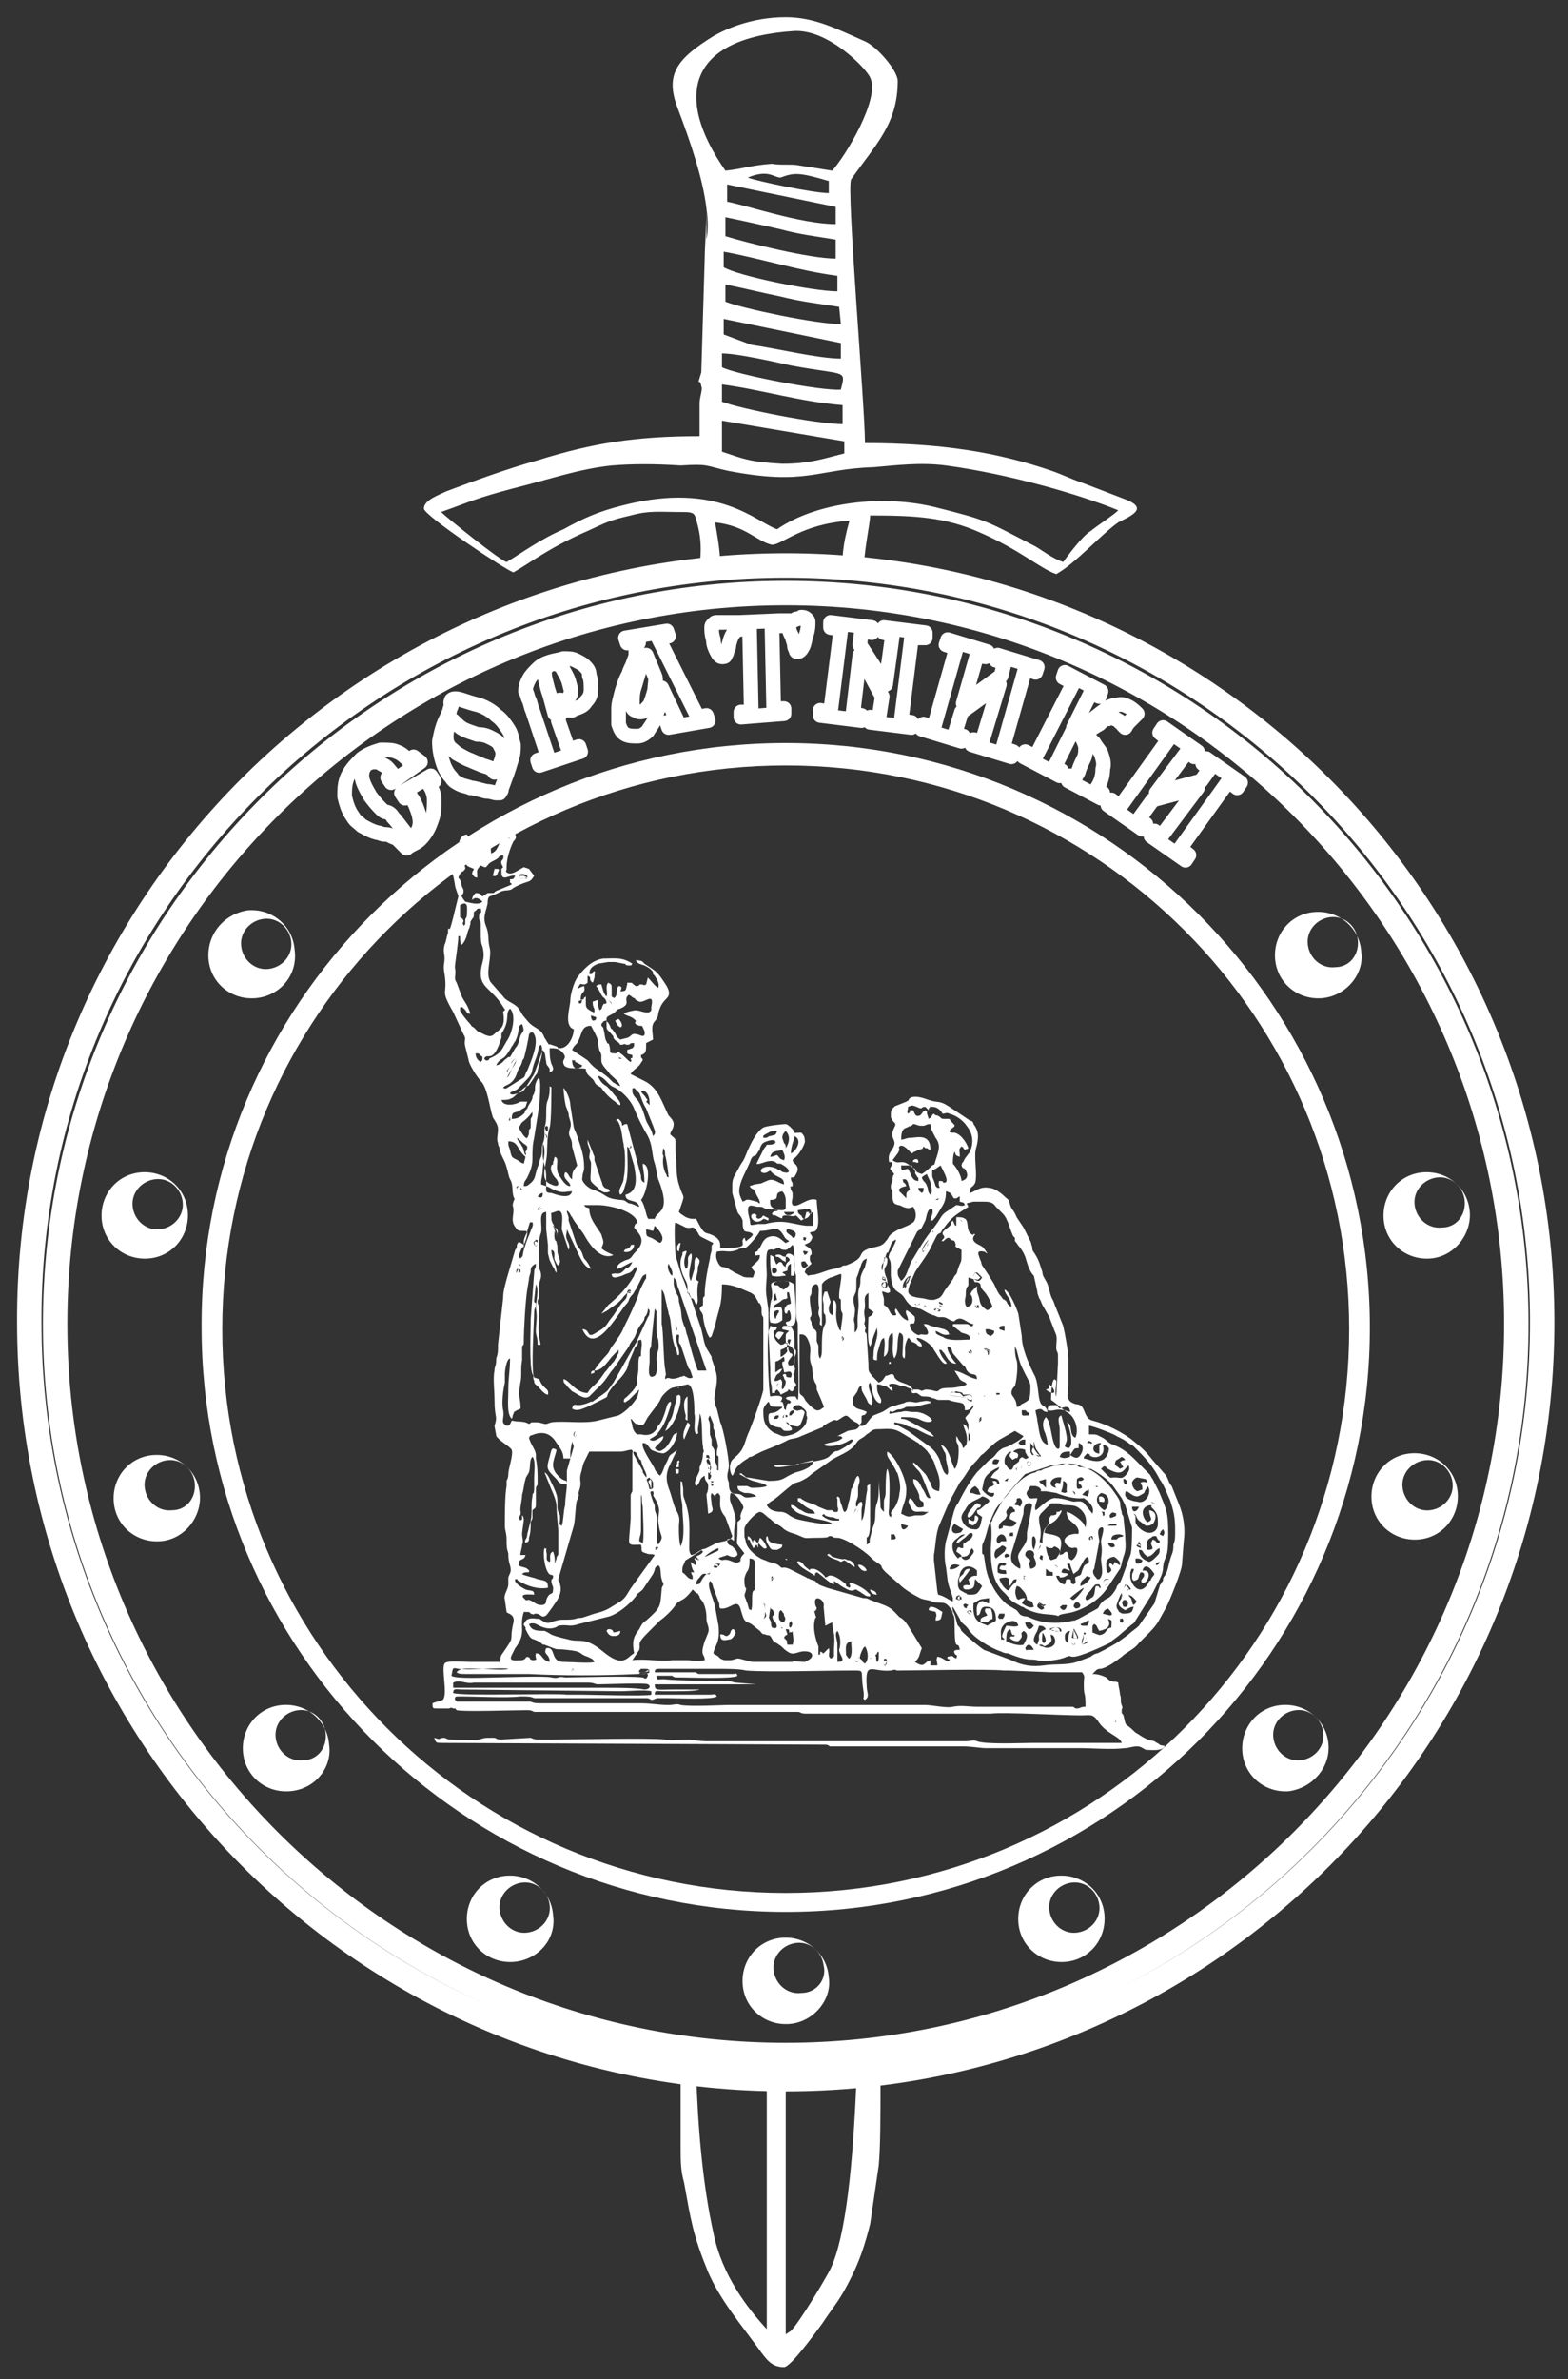 <?xml version="1.0" encoding="utf-8"?>
<!-- Generator: Adobe Illustrator 24.0.0, SVG Export Plug-In . SVG Version: 6.00 Build 0)  -->
<svg version="1.1" id="Слой_1" xmlns="http://www.w3.org/2000/svg" xmlns:xlink="http://www.w3.org/1999/xlink" x="0px" y="0px"
	 width="91px" height="138px" viewBox="0 0 91 138" style="enable-background:new 0 0 91 138;" xml:space="preserve">
<rect x="0" y="0" width="91" height="138" fill="#333333" stroke="none"/>
<style type="text/css">
	.st0{fill-rule:evenodd;clip-rule:evenodd;fill:#FFFFFF;}
	.st1{fill:none;stroke:#FFFFFF;stroke-width:1.417;stroke-miterlimit:22.926;}
	.st2{fill:none;stroke:#FFFFFF;stroke-width:0.85;stroke-linejoin:round;stroke-miterlimit:22.926;}
</style>
<g>
	<path class="st0" d="M49.7,120.8c-0.2,4.7-0.6,8.9-1.5,10.8c-0.3,0.6-1.8,3.1-2.3,3.6l-0.3,0.2l0-14.4c-0.4,0-0.7,0-1.1-0.1l0,14.2
		c-1.1-1.2-2.6-3.1-3.1-5.6c-0.6-2.7-0.9-6-1-9.3c-0.3-0.1-0.6-0.2-0.9-0.2l0,4.6c0,0.7,0,1.3,0.2,2c0.4,2.2,0.5,3,1.4,5.2
		c0.7,1.6,1.8,2.9,2.9,4.4c0.5,0.7,0.8,1.1,1.5,1.1c0.4,0,1.9-2.1,2.2-2.5c0.8-1.2,1-1.3,1.7-2.7c0.5-1,0.8-1.9,1.1-3.1l0.5-3.4
		c0.1-1.1,0.1-2.9,0.1-5c0,0-0.1,0-0.1-0.1C50.5,120.6,50.2,120.7,49.7,120.8z"/>
	<path class="st0" d="M65.4,29L62.8,28c-0.6-0.2-1.2-0.5-1.8-0.7c-3.2-1.1-6.5-1.6-10.8-1.6c0-2.1-1.1-14.9-0.8-15.3
		c1.4-2,2.7-3.2,2.7-5.7c0-0.6-1.2-2-1.9-2.3C48.6,1.7,47.3,1,45.6,1c-2,0-3.5,0.7-4.2,1.1c-2.1,1.3-2.8,2.2-2.1,4.1
		c0.8,2.1,1.5,4.2,1.7,5.9c0-0.3,0-0.5,0-0.8l0-0.7c0,0.2,0,0.4,0,0.7l0,0.8c0.1,0.7,0.1,1.3,0,1.8l0-1.8c0,0,0,0,0-0.1
		c0,1.1-0.1,2.4-0.1,2.9l-0.2,6.7c-0.3,1-0.1,0.2,0,0.8c0.1,0.2-0.1,0.6-0.1,1v1.9c-3.7,0-6.2,0.4-9.4,1.4c-1.8,0.5-3.7,1.2-5.3,1.8
		c-0.4,0.2-1.3,0.5-1.3,1c0,0.4,4.8,3.6,5.2,3.7c0.9-0.5,2-1.4,4.3-2.4c1.1-0.5,1.2-0.6,2.5-0.9c1.1-0.3,1.6-0.2,3-0.2
		c0.8,0,0.7,0.1,0.9,0.8c0.2,0.8,0.2,1.5,0.1,2.3c0.4,0,0.8,0,1.2,0c0-0.9-0.2-1.9-0.3-2.5c1.8,0.2,2.4,1.1,3.3,1.3
		c0.6,0,1.7-1.2,4.5-1.4c-0.4,1.4-0.5,2.4-0.3,3.2c0.4,0.1,0.8,0.1,1.1,0.2c0-1.6,0.4-3.2,0.4-3.7c2.6,0,4.4,0.1,6.4,1
		c2.3,1,3.5,2.1,4.4,2.4c1.1-0.6,2.6-2.3,3.6-3C65.7,29.9,66.6,29.5,65.4,29z M46.1,1.8c2-0.1,4.2,2.2,4.4,2.7
		c0.6,1.2-1.4,4.5-2.2,5.4l-1.9-0.3c-0.4-0.1-1.1,0-1.6-0.1l0,0c-1.3,0.1-1.7,0.3-2.7,0.4C39.1,5.6,39.9,2.2,46.1,1.8z M48.5,12l0,1
		c-2,0-5.2-1.1-6.3-1.3l0-1L48.5,12z M43.4,10.3c1.2-0.5,1.5,0,1.9,0c0.8-0.3,1.1-0.3,2.8,0.2l0,0.7C47.2,11.2,43.9,10.5,43.4,10.3z
		 M45.3,13.3c1.1,0.3,2,0.4,3.2,0.6l0,1.1c-1.5,0-5.1-0.9-6.4-1.3l0-1.1C43.1,12.8,44.4,13.1,45.3,13.3z M48.6,16l0,0.9
		c-1.4,0-5.8-0.9-6.6-1.4l0-0.9C44.2,15,46.3,15.7,48.6,16z M45.3,17.2c1.2,0.3,2.1,0.4,3.4,0.6l0.1,1c-1.4,0-5.7-0.9-6.7-1.3l0-1
		C43.1,16.7,44.3,17,45.3,17.2z M48.8,19.9l0,0.9c-1.3,0-3.8-0.6-5.2-0.8L42,19.4l0-0.9L48.8,19.9z M45.9,21.2
		c3.2,0.6,3.2,0.2,2.9,1.4c-1.1,0.1-6.2-0.9-6.9-1.3l0-0.8C42.8,20.5,45,21,45.9,21.2z M48.9,23.5l0,1.1c-1.5,0-6-0.9-7-1.3l0-1
		C44.2,22.6,46.4,23.3,48.9,23.5z M49,25.6l0,0.7c-1.2,0.3-2,0.6-3.6,0.6c-1.9-0.1-2.3-0.3-3.5-0.7l0-1.8L49,25.6z M63.3,30.8
		c-0.5,0.3-1.3,1.4-1.6,1.8c-0.6-0.2-1.1-0.6-1.6-0.9c-2.9-1.5-2.7-1.5-5.9-2.3c-3.4-0.8-7.1-0.1-9.1,1.3c-1.2-0.4-3.4-2.8-8.9-1.4
		c-1.6,0.4-2.4,0.8-3.5,1.4c-1.4,0.6-2.6,1.5-3.3,1.9c-0.4-0.1-3.5-2.6-3.8-2.9c1.7-0.6,2-0.8,4.3-1.4c2-0.5,3.7-1.1,5.6-1.3
		c1.2-0.1,2.5-0.1,4,0c1.6-0.1,1.4,0,2.7,0.3c4.6,0.9,5.2-0.1,8.5-0.2c1.2-0.1,2.7-0.3,4.2-0.1c3.7,0.5,7.8,1.7,10,2.6
		C64.6,29.9,63.8,30.4,63.3,30.8z"/>
	<path class="st1" d="M45.6,34.4c23.4,0,42.4,19,42.4,42.4s-19,42.4-42.4,42.4s-42.4-19-42.4-42.4S22.2,34.4,45.6,34.4z M45.6,32.8
		c24.3,0,43.9,19.7,43.9,43.9c0,24.3-19.7,43.9-43.9,43.9c-24.3,0-43.9-19.7-43.9-43.9C1.6,52.5,21.3,32.8,45.6,32.8z"/>
	<path class="st0" d="M45.6,44.4c18.1,0,32.7,14.6,32.7,32.7c0,18.1-14.6,32.7-32.7,32.7c-18.1,0-32.7-14.6-32.7-32.7
		C12.9,59,27.5,44.4,45.6,44.4z M45.6,43.1c18.7,0,33.9,15.2,33.9,33.9c0,18.7-15.2,33.9-33.9,33.9c-18.7,0-33.9-15.2-33.9-33.9
		C11.6,58.3,26.8,43.1,45.6,43.1z"/>
	<path class="st2" d="M69.5,45.7l-2.6,0.7l-0.8,1.1l0.4,0.3l-0.2,0.3l-2-1.4l0.2-0.3l0.5,0.4l2.8-3.9l-0.5-0.4l0.2-0.3l2,1.4
		l-0.2,0.3l-0.4-0.3L67.1,46l2.6-0.7l0.5-0.7l-0.4-0.3L70,44l2,1.4l-0.2,0.3l-0.5-0.4l-2.8,3.9l0.5,0.4l-0.2,0.3l-2-1.4l0.2-0.3
		l0.4,0.3L69.5,45.7z M62.3,42.2l0.3,0.1l0.2-0.1c0,0,0.2-0.1,0.5-0.4c0.3-0.2,0.5-0.4,0.8-0.6c0.2-0.2,0.5-0.3,0.7-0.3
		c0.3-0.1,0.5,0,0.7,0.1c0.2,0.1,0.4,0.3,0.5,0.4c-0.2,0.2-0.3,0.3-0.4,0.4c-0.1,0.1-0.2,0.2-0.3,0.4l-0.1-0.1
		c-0.1-0.1-0.1-0.2-0.2-0.2c0-0.1-0.1-0.1-0.1-0.1c0,0-0.1-0.1-0.2-0.1c-0.1-0.1-0.3-0.1-0.4,0c-0.2,0-0.3,0.1-0.5,0.3
		c-0.2,0.1-0.5,0.3-0.9,0.6c0,0,0,0,0.1,0c0,0,0,0,0,0c0.2,0.2,0.3,0.3,0.5,0.5c0.1,0.2,0.3,0.4,0.4,0.6c0.1,0.3,0.2,0.6,0.1,0.9
		c0,0.4-0.1,0.8-0.4,1.2l0.4,0.2l-0.1,0.3l-1.9-1l0.1-0.3l0.3,0.1c0.1-0.2,0.2-0.3,0.2-0.4c0.1-0.3,0.2-0.5,0.3-0.7
		c0.1-0.2,0.1-0.4,0.1-0.6c0-0.2-0.1-0.4-0.2-0.6c-0.1-0.2-0.3-0.4-0.5-0.5l-1.1,2.2l0.4,0.2l-0.1,0.3l-2.1-1.1l0.1-0.3l0.6,0.3
		l2.2-4.3l-0.6-0.3l0.1-0.3l2.1,1.1l-0.1,0.3l-0.5-0.2L62.3,42.2z M58,39.7l-2.2,1.6l-0.4,1.3l0.5,0.1l-0.1,0.3l-2.3-0.7l0.1-0.3
		l0.6,0.2l1.3-4.6l-0.6-0.2l0.1-0.3l2.3,0.7l-0.1,0.3L56.7,38l-0.8,2.8l2.2-1.6l0.2-0.8l-0.5-0.1l0.1-0.3l2.3,0.7l-0.1,0.3l-0.6-0.2
		l-1.3,4.6l0.6,0.2l-0.1,0.3l-2.3-0.7l0.1-0.3l0.5,0.1L58,39.7z M49.9,38l-0.4,3.4l0.5,0.1l0,0.3l-2.4-0.3l0-0.3l0.6,0.1l0.6-4.8
		l-0.6-0.1l0-0.3l2.4,0.3l0,0.3L50,36.6l-0.1,0.8l1.5,2.3l0.4-2.9l-0.5-0.1l0-0.3l2.4,0.3l0,0.3L52.9,37l-0.6,4.8l0.6,0.1l0,0.3
		l-2.4-0.3l0-0.3l0.5,0.1l0.2-1.3L49.9,38z M43.6,41.3l-0.1-4.8l-0.3,0c0,0-0.1,0-0.1,0c0,0-0.1,0-0.1,0c-0.2,0-0.3,0.1-0.4,0.2
		c-0.1,0.1-0.2,0.3-0.3,0.7c0,0.1,0,0.2-0.1,0.3c0,0.2-0.1,0.3-0.1,0.3c0,0.1-0.1,0.1-0.2,0.1c-0.1,0-0.2-0.1-0.3-0.3
		c-0.1-0.2-0.2-0.4-0.2-0.7c-0.1-0.3-0.1-0.5-0.1-0.7c0-0.1,0-0.1,0.1-0.2c0.1-0.1,0.1-0.1,0.2-0.1c0.1,0,0.3,0,0.3,0
		c0.1,0,0.2,0,0.3,0c0.1,0,0.3,0,0.4,0c0.1,0,0.1,0,0.1,0c0,0,0.1,0,0.2,0l2.3-0.1c0.1,0,0.1,0,0.2,0c0,0,0.1,0,0.1,0
		c0.1,0,0.3,0,0.4,0c0.1,0,0.2,0,0.3-0.1c0.1,0,0.2,0,0.3-0.1c0.1,0,0.2,0,0.3,0.1c0.1,0.1,0.1,0.1,0.1,0.2c0,0.2,0,0.4-0.1,0.7
		c-0.1,0.3-0.1,0.5-0.2,0.7c-0.1,0.2-0.2,0.3-0.3,0.3c-0.1,0-0.1,0-0.1-0.1c0,0-0.1-0.1-0.1-0.3c0-0.1-0.1-0.3-0.1-0.4
		c-0.1-0.2-0.2-0.4-0.2-0.5c-0.1-0.1-0.2-0.2-0.3-0.2c-0.1,0-0.2,0-0.4,0l-0.3,0l0.1,4.8l0.6,0l0,0.3L43,41.6l0-0.3L43.6,41.3z
		 M38,39.2L37.5,38c-0.1,0.3-0.3,0.6-0.4,0.9c-0.1,0.3-0.2,0.7-0.3,1c-0.1,0.3-0.1,0.6-0.1,0.9l0,0.2c0,0.1,0.1,0.2,0.2,0.2
		c0.1,0.1,0.2,0.1,0.3,0.1c0.2,0,0.3-0.2,0.5-0.4c0.1-0.2,0.2-0.5,0.3-0.9C38,39.7,38.1,39.4,38,39.2z M37,37.2l-0.6,0.1l-0.1-0.3
		l2.4-0.4l0.1,0.3l-0.6,0.1l2.3,4.6l0.5-0.1l0.1,0.3l-2.3,0.4l-0.1-0.3l0.6-0.1l-0.9-1.9c0,0.3,0,0.6-0.1,0.9
		c-0.1,0.3-0.2,0.6-0.3,0.9c-0.1,0.3-0.3,0.5-0.4,0.7c-0.2,0.2-0.4,0.3-0.6,0.3c-0.3,0-0.5,0-0.7-0.1c-0.2-0.1-0.3-0.3-0.4-0.6
		c0-0.3,0-0.5,0-0.9c0-0.3,0.1-0.6,0.2-1c0.1-0.3,0.2-0.7,0.4-1c0-0.1,0.1-0.3,0.2-0.5c0.1-0.3,0.2-0.5,0.2-0.6c0-0.2,0-0.3,0-0.5
		C37.1,37.3,37.1,37.2,37,37.2z M32.2,41.4l0.3-0.8c0.1,0.1,0.2,0.1,0.3,0c0.1,0,0.2-0.1,0.3-0.3c0.1-0.2,0-0.4-0.1-0.8
		c-0.1-0.3-0.3-0.6-0.4-0.8c-0.2-0.2-0.4-0.2-0.6-0.2c-0.2,0.1-0.4,0.3-0.4,0.5c0,0.3,0.1,0.6,0.2,1l0.1,0.3L32.2,41.4z M32.4,41.8
		l0.6,1.7l0.6-0.2l0.1,0.3l-2.4,0.8l-0.1-0.3l0.6-0.2l-0.9-2.7c-0.1-0.2-0.1-0.4-0.2-0.6c-0.1-0.2-0.1-0.4-0.2-0.5
		c0-0.3,0.1-0.5,0.2-0.7c0.1-0.2,0.3-0.4,0.5-0.6c0.2-0.2,0.4-0.3,0.7-0.4c0.3-0.1,0.5-0.1,0.8-0.2c0.3,0,0.5,0,0.7,0.1
		c0.2,0.1,0.4,0.2,0.5,0.3c0.2,0.2,0.3,0.3,0.3,0.6c0.1,0.2,0.1,0.5,0.1,0.8c0,0.3-0.1,0.5-0.3,0.7c-0.1,0.2-0.3,0.3-0.6,0.4
		c-0.1,0-0.2,0-0.2,0.1c-0.1,0-0.1,0-0.2,0c-0.1,0-0.1,0-0.2,0c-0.1,0-0.2,0-0.3,0L32.4,41.8z M26.3,41.8c-0.2,0.1-0.3,0.3-0.3,0.4
		c-0.1,0.2-0.1,0.4-0.1,0.5c0,0.2,0,0.3,0.1,0.5c0.1,0.2,0.3,0.3,0.5,0.5c0.2,0.1,0.5,0.3,0.8,0.4c0.2,0.1,0.5,0.2,0.7,0.3
		c0.3,0.1,0.4,0.1,0.5,0.2c0.1,0,0.2,0.1,0.2,0.2c0.2-0.2,0.3-0.4,0.4-0.7c0.1-0.3,0.1-0.5,0-0.7L29,43.2c-0.1-0.2-0.3-0.3-0.5-0.4
		c-0.2-0.1-0.4-0.2-0.8-0.2c-0.3-0.1-0.6-0.2-0.8-0.3C26.7,42.2,26.5,42,26.3,41.8z M26.2,40.6c0.1-0.1,0.3-0.1,0.6,0
		c0.3,0.1,0.6,0.2,1,0.3c0.3,0.1,0.7,0.3,1,0.6c0.3,0.2,0.5,0.5,0.7,0.8c0.2,0.3,0.2,0.6,0.3,0.9c0,0.3,0,0.5-0.1,0.8
		c-0.1,0.3-0.2,0.7-0.4,1.2c-0.1,0.3-0.2,0.5-0.2,0.6c0,0.1-0.1,0.1-0.1,0.2c0,0-0.1,0-0.2,0c-0.1,0-0.3-0.1-0.6-0.1
		c-0.4-0.1-0.7-0.2-0.9-0.2c-0.2-0.1-0.4-0.1-0.6-0.2c-0.2-0.1-0.4-0.2-0.5-0.4c-0.2-0.2-0.3-0.4-0.4-0.6c-0.2-0.5-0.3-1-0.3-1.5
		c0.1-0.5,0.2-1,0.5-1.5c0-0.1,0.1-0.2,0.1-0.3c0-0.1,0.1-0.2,0.1-0.3C26.1,40.7,26.2,40.7,26.2,40.6z M24.4,44.2l-1.7,1.2l-0.2-0.3
		l0.3-0.2c-0.2-0.2-0.3-0.4-0.5-0.5c-0.2-0.1-0.3-0.2-0.4-0.2c-0.1,0-0.2,0-0.3,0c-0.1,0-0.2,0.1-0.3,0.1c-0.2,0.2-0.3,0.4-0.3,0.7
		c0,0.3,0.2,0.7,0.5,1.2c0.3,0.4,0.5,0.6,0.6,0.7c0.1,0.1,0.2,0.2,0.3,0.2c0.1,0,0.3,0.1,0.4,0.3c0.2,0.2,0.4,0.5,0.8,1
		c0,0.1,0.1,0.1,0.1,0.1c0,0,0,0.1,0,0.1c0,0,0,0.1,0.1,0.1c0,0,0.1,0,0.2-0.1c0.1-0.1,0.2-0.3,0.3-0.5c0.1-0.3,0.1-0.5,0-0.9
		c-0.1-0.3-0.2-0.6-0.4-0.9c-0.1-0.1-0.1-0.1-0.1-0.2l-0.3,0.2l-0.2-0.3L25,45l0.2,0.3l-0.3,0.2c0.2,0.3,0.3,0.6,0.3,0.9
		c0,0.3,0,0.7-0.1,1c-0.1,0.3-0.2,0.6-0.4,0.9c-0.2,0.3-0.4,0.5-0.6,0.6c-0.2,0.1-0.4,0.2-0.5,0.3L23.4,49c-0.1-0.1-0.2-0.2-0.3-0.3
		c-0.1-0.1-0.2-0.1-0.4-0.2c-0.1-0.1-0.3-0.1-0.4-0.1c-0.1,0-0.3-0.1-0.4-0.1c-0.4-0.1-0.7-0.3-0.9-0.4c-0.2-0.2-0.4-0.3-0.5-0.5
		c-0.3-0.4-0.4-0.8-0.5-1.2c0-0.4,0-0.8,0.2-1.2c0.2-0.4,0.5-0.7,0.8-1c0.4-0.3,0.8-0.4,1.1-0.5c0.4,0,0.7,0,0.9,0.1
		c0.3,0.1,0.5,0.3,0.7,0.5l0.3-0.2L24.4,44.2z"/>
	<g>
		<path class="st0" d="M77.5,56.1c-0.8,0.1-1.5-0.5-1.6-1.3c-0.1-0.8,0.5-1.5,1.3-1.6c0.8-0.1,1.5,0.5,1.6,1.3
			C78.9,55.4,78.3,56.1,77.5,56.1 M76.7,57.9c-1.4,0.1-2.6-0.9-2.7-2.3c-0.1-1.4,0.9-2.6,2.3-2.7c1.4-0.1,2.6,0.9,2.7,2.3
			C79.2,56.5,78.1,57.8,76.7,57.9z"/>
		<path class="st0" d="M83.7,71.2c-0.8,0.1-1.5-0.5-1.6-1.3c-0.1-0.8,0.5-1.5,1.3-1.6c0.8-0.1,1.5,0.5,1.6,1.3
			C85.1,70.5,84.5,71.2,83.7,71.2 M83,73c-1.4,0.1-2.6-0.9-2.7-2.3c-0.1-1.4,0.9-2.6,2.3-2.7c1.4-0.1,2.6,0.9,2.7,2.3
			C85.4,71.6,84.4,72.9,83,73z"/>
		<path class="st0" d="M83,87.6c-0.8,0.1-1.5-0.5-1.6-1.3c-0.1-0.8,0.5-1.5,1.3-1.6c0.8-0.1,1.5,0.5,1.6,1.3
			C84.4,86.8,83.8,87.5,83,87.6 M82.3,89.3c-1.4,0.1-2.6-0.9-2.7-2.3c-0.1-1.4,0.9-2.6,2.3-2.7c1.4-0.1,2.6,0.9,2.7,2.3
			C84.7,88,83.7,89.2,82.3,89.3z"/>
		<path class="st0" d="M75.5,102.1c-0.8,0.1-1.5-0.5-1.6-1.3c-0.1-0.8,0.5-1.5,1.3-1.6c0.8-0.1,1.5,0.5,1.6,1.3
			C76.9,101.3,76.3,102,75.5,102.1 M74.8,103.9c-1.4,0.1-2.6-0.9-2.7-2.3c-0.1-1.4,0.9-2.6,2.3-2.7c1.4-0.1,2.6,0.9,2.7,2.3
			C77.2,102.5,76.2,103.7,74.8,103.9z"/>
		<path class="st0" d="M62.5,112.1c-0.8,0.1-1.5-0.5-1.6-1.3c-0.1-0.8,0.5-1.5,1.3-1.6c0.8-0.1,1.5,0.5,1.6,1.3
			C63.9,111.3,63.3,112,62.5,112.1 M61.8,113.8c-1.4,0.1-2.6-0.9-2.7-2.3c-0.1-1.4,0.9-2.6,2.3-2.7c1.4-0.1,2.6,0.9,2.7,2.3
			C64.2,112.5,63.2,113.7,61.8,113.8z"/>
		<path class="st0" d="M46.5,115.6c-0.8,0.1-1.5-0.5-1.6-1.3c-0.1-0.8,0.5-1.5,1.3-1.6c0.8-0.1,1.5,0.5,1.6,1.3
			C48,114.8,47.4,115.6,46.5,115.6 M45.8,117.4c-1.4,0.1-2.6-0.9-2.7-2.3c-0.1-1.4,0.9-2.6,2.3-2.7c1.4-0.1,2.6,0.9,2.7,2.3
			C48.3,116,47.2,117.3,45.8,117.4z"/>
		<path class="st0" d="M30.6,112.1c-0.8,0.1-1.5-0.5-1.6-1.3c-0.1-0.8,0.5-1.5,1.3-1.6c0.8-0.1,1.5,0.5,1.6,1.3
			C32,111.3,31.4,112,30.6,112.1 M29.8,113.8c-1.4,0.1-2.6-0.9-2.7-2.3c-0.1-1.4,0.9-2.6,2.3-2.7c1.4-0.1,2.6,0.9,2.7,2.3
			C32.3,112.5,31.2,113.7,29.8,113.8z"/>
		<path class="st0" d="M17.6,102.1c-0.8,0.1-1.5-0.5-1.6-1.3c-0.1-0.8,0.5-1.5,1.3-1.6c0.8-0.1,1.5,0.5,1.6,1.3
			C19,101.4,18.4,102.1,17.6,102.1 M16.8,103.9c-1.4,0.1-2.6-0.9-2.7-2.3c-0.1-1.4,0.9-2.6,2.3-2.7c1.4-0.1,2.6,0.9,2.7,2.3
			C19.3,102.5,18.3,103.8,16.8,103.9z"/>
		<path class="st0" d="M10,87.6c-0.8,0.1-1.5-0.5-1.6-1.3c-0.1-0.8,0.5-1.5,1.3-1.6c0.8-0.1,1.5,0.5,1.6,1.3
			C11.4,86.9,10.8,87.6,10,87.6 M9.3,89.4c-1.4,0.1-2.6-0.9-2.7-2.3c-0.1-1.4,0.9-2.6,2.3-2.7c1.4-0.1,2.6,0.9,2.7,2.3
			C11.7,88,10.7,89.3,9.3,89.4z"/>
		<path class="st0" d="M9.3,71.3c-0.8,0.1-1.5-0.5-1.6-1.3c-0.1-0.8,0.5-1.5,1.3-1.6c0.8-0.1,1.5,0.5,1.6,1.3
			C10.7,70.5,10.1,71.2,9.3,71.3 M8.6,73c-1.4,0.1-2.6-0.9-2.7-2.3c-0.1-1.4,0.9-2.6,2.3-2.7c1.4-0.1,2.6,0.9,2.7,2.3
			C11,71.7,10,72.9,8.6,73z"/>
		<path class="st0" d="M15.6,56.2c-0.8,0.1-1.5-0.5-1.6-1.3c-0.1-0.8,0.5-1.5,1.3-1.6c0.8-0.1,1.5,0.5,1.6,1.3
			C17,55.4,16.4,56.1,15.6,56.2 M14.8,57.9c-1.4,0.1-2.6-0.9-2.7-2.3C12,54.2,13,53,14.4,52.8c1.4-0.1,2.6,0.9,2.7,2.3
			C17.3,56.6,16.2,57.8,14.8,57.9z"/>
	</g>
	<path class="st0" d="M30,92.9C30,92.9,30.2,93,30,92.9C30.1,92.7,30.2,92.8,30,92.9C30,92.8,30,92.8,30,92.9 M54.3,69.6
		c0.2,0,0.1,0,0.2-0.1L54.3,69.6z M54.2,71.5C54.2,71.5,54.3,71.5,54.2,71.5l0-0.1c0,0,0,0,0,0C54.2,71.4,54.1,71.4,54.2,71.5z
		 M62.1,85.7L62.1,85.7c0.2,0,0.1,0.1,0.2,0C62.2,85.7,62.3,85.6,62.1,85.7z M44.8,91.6c0.1-0.1,0.1,0,0-0.2c0,0,0,0,0,0
		C44.8,91.5,44.7,91.5,44.8,91.6C44.8,91.7,44.7,91.6,44.8,91.6z M30.1,73.4c0.2-0.1,0.1,0,0.1-0.1C30,73.4,30.2,73.3,30.1,73.4z
		 M55.2,91.4C55.2,91.5,55.3,91.4,55.2,91.4C55.2,91.4,55.2,91.2,55.2,91.4z M45.7,90.5c-0.1-0.2,0,0-0.1-0.1
		C45.6,90.5,45.5,90.4,45.7,90.5z M56.8,78.9C56.8,78.9,56.9,79,56.8,78.9C56.9,78.8,56.8,78.8,56.8,78.9z M33.3,96.9
		c-0.1-0.2,0-0.1-0.1-0.1C33.2,97,33.1,96.9,33.3,96.9z M45.4,94.5c-0.1-0.2,0-0.1-0.1-0.1C45.3,94.5,45.2,94.4,45.4,94.5z
		 M39.3,80.5L39.3,80.5c0.1,0,0.1,0,0.1,0C39.4,80.5,39.5,80.4,39.3,80.5C39.3,80.4,39.3,80.5,39.3,80.5z M56.8,82.4
		c0.3-0.2,0.1-0.2,0.1-0.2c0,0,0,0,0,0L56.8,82.4z M63.6,86.3C63.6,86.3,63.5,86.5,63.6,86.3c0.1-0.1,0.1,0,0.1-0.1
		C63.5,86.2,63.5,86.2,63.6,86.3z M61.3,91c0.1-0.2,0.1-0.1-0.1-0.2L61.3,91z M37.1,83.3c0-0.2,0-0.2-0.2-0.3L37.1,83.3z M38,89.9
		l0.1,0c0-0.1,0,0-0.1-0.1C38,89.8,38,89.7,38,89.9z M53.1,73.2c0.1,0,0.1,0.1,0.1-0.1C53.1,73.1,53,73,53.1,73.2z M53.8,75.8
		c0-0.2,0-0.1-0.1-0.2C53.7,75.7,53.6,75.7,53.8,75.8z M56.7,75.9l0-0.2C56.6,75.7,56.5,75.7,56.7,75.9z M54.1,75.8
		c0.1-0.1,0.1,0,0.1-0.2h-0.1L54.1,75.8z M31.7,66c0,0,0.1,0,0-0.2c-0.1,0.1-0.1-0.2,0,0.1C31.7,66.1,31.7,65.9,31.7,66z M63.2,91.1
		c0,0,0.1,0,0-0.2C63,91.1,63.2,91.1,63.2,91.1z M56.7,77.4c0.2,0,0.1,0,0.1-0.1C56.6,77.3,56.7,77.2,56.7,77.4z M41,91.3
		c0.2,0,0.2,0.1,0.2-0.2C41,91.2,41.1,91.1,41,91.3z M36.4,75l0.2,0c-0.1-0.2,0-0.1-0.1-0.1C36.5,74.9,36.5,74.9,36.4,75z M51.6,79
		c0,0.2-0.1,0.1,0.1,0.1C51.7,79,51.7,79,51.6,79z M62.2,95.3c0.1,0.2,0.2,0.1,0.2-0.1L62.2,95.3z M55.8,70.9c0-0.2,0-0.1-0.1-0.1
		C55.7,71,55.6,70.9,55.8,70.9z M47.4,87.9l-0.2-0.1c0,0.1-0.1,0.1,0,0.1C47.5,88.1,47.4,87.9,47.4,87.9z M30.1,73.8
		c0-0.3,0-0.1-0.1-0.2C29.9,73.9,30,73.8,30.1,73.8z M29.4,65c0.2,0,0.1,0,0.2-0.2C29.5,64.9,29.5,64.8,29.4,65z M29.4,48.5
		c0.2,0.2,0.1,0.1,0.2,0C29.5,48.4,29.5,48.4,29.4,48.5z M64.7,99.7c0.1,0.2-0.1,0.2,0.2,0.2C64.9,99.7,64.9,99.8,64.7,99.7z
		 M63.3,89.3c0,0,0.2,0.1,0-0.2c-0.1,0.1-0.1,0.1-0.1,0.1C63.2,89.4,63.3,89.3,63.3,89.3z M50.6,96.4l0-0.2c-0.1,0-0.1,0-0.1,0.1
		C50.5,96.5,50.5,96.4,50.6,96.4z M31.7,65.6c0,0,0.1,0.1,0.1-0.1c0-0.3,0-0.1-0.1-0.2C31.6,65.4,31.6,65.4,31.7,65.6z M56.4,78.5
		c0-0.2,0-0.2-0.2-0.2C56.2,78.4,56.2,78.4,56.4,78.5z M57.1,81c0.1,0,0,0,0.1-0.1c0.1-0.1,0.1-0.1,0.1-0.2
		C57.1,80.9,57.1,80.8,57.1,81z M45.4,82.2c0.1,0-0.1,0.1,0.1,0c0.1,0,0.1,0,0.1-0.1C45.4,82,45.5,82.2,45.4,82.2z M52.9,73.7
		l0.2-0.4C52.9,73.4,52.9,73.5,52.9,73.7z M39.3,85.5c0.1-0.1,0,0.1,0.1-0.1c0-0.3,0-0.1-0.1-0.2c-0.1,0.1-0.1-0.1-0.1,0.1
		C39.2,85.6,39.3,85.4,39.3,85.5z M51.2,74.1c0.1,0.1,0,0.1,0.2,0.1C51.4,74.1,51.2,74,51.2,74.1z M54.7,75.8
		C54.7,75.7,54.8,75.8,54.7,75.8c0-0.1,0-0.1,0-0.1l-0.2-0.1C54.5,75.7,54.5,75.7,54.7,75.8z M34.3,79.7c0.2-0.1,0.2,0,0.2-0.2
		C34.4,79.5,34.3,79.5,34.3,79.7z M53.1,75.6c0,0,0,0.1,0.1,0.1c0.1,0,0.2-0.1,0.2-0.1C53.2,75.5,53.2,75.5,53.1,75.6z M41.3,86.2
		c0,0,0.1,0,0.1-0.1c0-0.2,0-0.1-0.1-0.1C41.3,85.9,41.2,85.9,41.3,86.2z M41.5,90.8c0.2,0.1,0.2,0.1,0.3-0.1
		C41.6,90.7,41.5,90.7,41.5,90.8z M45.2,80.5c0-0.1,0,0.1,0-0.1c0-0.3,0-0.1,0-0.2C45.1,80.4,45,80.4,45.2,80.5z M33.4,83.4
		c0-0.2,0.1-0.2,0-0.4C33.3,83.2,33.3,83.3,33.4,83.4z M48.9,77.8c0-0.2,0-0.1,0-0.3c0,0-0.1,0.1-0.1,0.2
		C48.8,77.9,48.9,77.8,48.9,77.8z M31.2,70.1l0.3,0c0,0,0,0,0,0c0,0,0,0,0,0C31.4,69.9,31.3,70,31.2,70.1z M59.4,91.4
		c0,0.2,0,0.2,0.2,0.3c0-0.1,0-0.1-0.1-0.2C59.5,91.4,59.5,91.5,59.4,91.4z M30,69h0.2c0-0.1,0.1-0.1-0.1-0.2C30,68.9,30,68.9,30,69
		z M66.2,89.2c0.2-0.1,0.2-0.2-0.1-0.2C66.1,89.1,66.1,89.1,66.2,89.2z M60.3,90c0-0.3,0-0.2,0.1-0.4C60.2,89.7,60.1,89.7,60.3,90z
		 M54.2,76c0.2,0,0.2,0.1,0.3,0C54.4,75.9,54.3,75.8,54.2,76z M51.4,96.6c0.1-0.2,0.1-0.2,0-0.3c-0.1,0.1-0.1-0.1-0.1,0.2
		C51.3,96.7,51.4,96.6,51.4,96.6z M40.5,90.8c0,0,0,0.1,0.2,0c0.1,0,0.1-0.1,0.1-0.2L40.5,90.8z M55.7,92.8c0.1-0.1,0.1,0.1,0.1-0.1
		c0-0.1-0.1-0.1-0.2-0.1C55.6,92.8,55.5,92.7,55.7,92.8z M66.2,89.8c0-0.1,0-0.1,0-0.1c-0.1-0.2,0-0.1-0.2-0.1
		C65.9,89.7,66,89.7,66.2,89.8z M36.5,66.6c0.1,0,0.2,0,0.1-0.2c0-0.2,0-0.2-0.1-0.3L36.5,66.6z M31.1,72.3c0.1-0.1,0.1-0.1,0.1-0.2
		c0-0.3,0-0.1-0.1-0.2C31.1,72,30.8,72,31.1,72.3z M61.2,93.4c-0.1-0.2-0.2-0.2-0.3,0c0,0,0,0.1,0.1,0.1
		C61.3,93.5,61.2,93.4,61.2,93.4z M56.1,93.5c0,0,0.3,0.3,0.3,0.1c0-0.1,0-0.2-0.1-0.2C56.2,93.5,56.1,93.5,56.1,93.5z M35.5,58.3
		c0-0.1-0.1-0.2-0.2-0.3c0,0,0,0,0,0c0,0,0,0,0,0C35.2,58.3,35.3,58.3,35.5,58.3z M35.8,61.1c0,0.1,0,0.1,0.1,0.2
		c0.1,0.1,0,0,0.2,0.1C36,61.1,36,61.1,35.8,61.1z M53,67.3c0,0.1-0.1,0.1,0.1,0.1c0.2,0.1,0.2,0,0.2,0C53.3,67.4,53.3,67.1,53,67.3
		z M49.8,96.4c0.1-0.1,0-0.3,0-0.3c-0.1,0-0.1-0.1-0.2,0.1C49.6,96.4,49.7,96.3,49.8,96.4z M39.4,85.1c0-0.1,0-0.2,0-0.2
		c0-0.2,0.1,0,0-0.2c-0.1,0.1-0.1,0-0.1,0.2C39.2,85.2,39.2,85.1,39.4,85.1z M63.7,94.1c0.3,0,0.1,0,0.2-0.1
		c-0.1-0.1-0.1-0.2-0.3-0.2L63.7,94.1z M58.1,85.6c0.3-0.1,0.2,0,0.2-0.2l-0.2-0.1L58.1,85.6z M51.4,74.7c0.1-0.1,0.1,0,0.1-0.2
		c-0.1-0.3-0.1-0.1-0.2-0.1C51.1,74.6,51.2,74.6,51.4,74.7z M59.6,85c0.1,0,0.1,0.1,0.2,0c0.1-0.1,0-0.2,0-0.2
		C59.7,84.7,59.6,84.8,59.6,85z M32.3,71.7c0.1-0.2,0.1-0.4-0.1-0.5c0,0,0,0,0,0c-0.1-0.1,0-0.1-0.1-0.1L32.3,71.7z M51.7,77.5
		c0-0.5,0-0.2-0.1-0.4C51.3,77.6,51.7,77.5,51.7,77.5z M60.4,93c-0.2-0.1,0-0.1-0.1-0.1c0,0,0,0,0,0.1c0,0,0.1,0.1,0.1,0.1
		c0.1,0.1,0.1,0.1,0.3,0C60.5,93,60.7,93.2,60.4,93z M39.4,77.2c0-0.5-0.1-0.4-0.2-0.4C39.3,77.3,39.2,77.1,39.4,77.2z M62.1,86.6
		c0,0.2,0.1,0.2,0.3,0.1c-0.1-0.1-0.1-0.2-0.2-0.2C62.1,86.5,62.1,86.5,62.1,86.6z M30.1,51c0.6-0.2,0.5,0.1,0.5-0.2l-0.2-0.1
		c-0.1,0-0.2,0-0.2,0C30.1,51,30.1,50.9,30.1,51z M59,85.3c0.2,0,0.1,0.1,0.2-0.1c0.1-0.1,0.1-0.1,0.1-0.3c-0.2,0.1-0.1,0.1-0.2,0.2
		C59,85.2,58.9,85.1,59,85.3z M57.5,78.6c0-0.2,0-0.2-0.1-0.3c0,0,0,0,0,0l-0.2-0.1c0,0.3,0,0,0.2,0.2
		C57.4,78.6,57.3,78.6,57.5,78.6z M39.4,72.6C39.4,72.6,39.4,72.6,39.4,72.6l0.1-0.5c-0.1,0-0.1,0-0.2,0.2
		C39.3,72.6,39.3,72.5,39.4,72.6z M66.8,87.1c0.1,0.1,0.1,0.1,0.3,0.1c0-0.2,0-0.2-0.1-0.3C66.8,86.8,66.8,86.9,66.8,87.1z
		 M65.2,92.2l0.1,0c0.2,0,0.1,0.1,0.2,0c0.1,0-0.1-0.2-0.2-0.3C65.3,92,65.2,92.1,65.2,92.2z M50.9,92.5c-0.1-0.2-0.1-0.2-0.4-0.3
		C50.5,92.4,50.7,92.5,50.9,92.5z M37.8,86.4c0.1-0.1,0,0,0.1-0.1c0-0.1,0-0.1,0-0.2c0,0,0-0.1,0-0.1l-0.1-0.2
		c-0.2,0.1-0.2,0.1-0.1,0.3L37.8,86.4z M63.8,87.1c0.2,0,0.3,0.1,0.3-0.1c0-0.1-0.1-0.2-0.2-0.2C63.7,86.8,63.8,86.9,63.8,87.1z
		 M62.3,95c0.4,0.1,0.3,0,0.1-0.4c-0.1-0.2,0,0-0.1-0.1L62.3,95z M37.1,97c0.2,0,0.5,0,0.6-0.1c-0.1-0.1-0.1-0.1-0.3-0.1
		c-0.1,0-0.2,0-0.2,0C37,97,37.1,96.9,37.1,97z M49.8,90.8c0.1,0.2,0.3,0.4,0.5,0.3C50.2,90.8,49.8,90.7,49.8,90.8z M64.1,92
		c0.1-0.1,0.3-0.2,0.3-0.4C64,91.5,64,91.8,64.1,92z M28.6,50.8c0.1,0,0.2,0.1,0.3-0.2c0.1-0.2,0.1-0.2-0.2-0.2L28.6,50.8z
		 M35.7,59.2c0.3,0.7,0.6,0.3,0.2-0.1L35.7,59.2z M52.5,74.8c0.1-0.2,0,0,0.1-0.2c0-0.2,0-0.1,0.1-0.2c0.2-0.4,0-0.2,0.2-0.4
		c-0.2,0-0.3,0.3-0.4,0.6C52.4,74.8,52.3,74.7,52.5,74.8z M53.5,72.6c0.2-0.1,0.1,0,0.3-0.3c0,0,0.1-0.2,0.1-0.2
		c0.1-0.1,0.1-0.1,0-0.2C53.7,72.1,53.5,72.4,53.5,72.6z M36.2,72.6c0.3,0.1,0.6-0.1,0.6-0.4c-0.3,0-0.1,0-0.3,0.2
		C36.3,72.5,36.3,72.4,36.2,72.6z M61,94.5c0.1,0.1,0,0.1,0.3,0.1c0.3,0.1,0.3,0,0.3,0C61.6,94.3,61.1,94.4,61,94.5z M49.7,88.3
		c0,0,0.1,0,0.1-0.4c0-0.1,0-0.3-0.1-0.4c-0.1,0.1-0.1,0.1-0.1,0.4C49.6,88.2,49.6,88.2,49.7,88.3z M62.8,95.4l0.3-0.2
		C63,95,63,95,63,94.7h-0.1C62.9,95.1,62.7,95.1,62.8,95.4z M44,89.5c0.1,0.1,0.1,0.1,0.2,0.2c0.2,0.2,0.2,0.1,0.3,0.1
		c0-0.1-0.2-0.5-0.4-0.6L44,89.5z M56.5,74.2c0.3,0,0.2,0.1,0.4-0.1l-0.3-0.3C56.5,74,56.5,74,56.5,74.2z M45.6,72.9
		c-0.3,0-0.2-0.2-0.6-0.1c0.1,0.2,0,0.1,0.1,0.1c0,0,0.1,0,0.2,0.1c0.1,0.1,0.1,0.1,0.3,0.2L45.6,72.9z M41,84.8
		c0.1,0.1,0.1,0.2,0.1,0.4c0,0.2,0,0.1,0,0.3c0,0.1,0,0,0,0.2c0,0.1,0,0.1,0.1,0.1c0.1-0.2,0.1-0.2,0-0.3c0-0.3,0.2-0.4-0.1-0.6
		L41,84.8z M45,77.5l0.2,0.2c0.1-0.1,0.1-0.1,0.3-0.4C45.2,77.2,45.1,77.2,45,77.5z M44.3,93.9c0.1-0.1,0.1-0.2,0.1-0.4
		c0-0.6-0.1-0.4-0.1-0.5C44.3,93.3,44.2,93.6,44.3,93.9z M60.7,80.6c0.1,0.1,0.3,0.2,0.4,0.2c0,0,0.2,0,0-0.3c0,0-0.1-0.1-0.1-0.1
		c-0.1-0.1,0,0-0.1-0.1C60.8,80.6,61,80.5,60.7,80.6z M60,84.4c0.3,0,0.2,0,0.4,0.1c0-0.2,0,0-0.1-0.2c-0.3-0.4-0.2-0.4-0.3-0.7
		c0,0,0,0,0,0l0,0.1c0,0,0,0.2,0,0.2C59.8,84.2,59.9,84.2,60,84.4z M39.7,83.5C39.7,83.4,39.7,83.5,39.7,83.5l0.3-0.7
		c0.1-0.2,0-0.2-0.1-0.3l-0.2,0.5C39.7,83,39.6,83.3,39.7,83.5z M29.3,62.5c0.2,0,0.1,0,0.4-0.5c0.2-0.4,0.3-0.5,0.2-0.6
		c-0.4,0.4-0.1,0.3-0.3,0.5c-0.4,0.4,0,0.1-0.2,0.4C29.3,62.4,29.4,62.2,29.3,62.5z M35.2,94.6c0.1,0.2,0.2,0.3,0.4,0.3
		c0.3,0,0.4-0.1,0.4-0.3c-0.7,0.2-0.2,0-0.6-0.1C35.2,94.5,35.3,94.5,35.2,94.6z M55.7,91.8c0.1-0.1,0.6-0.7,0.6-0.8
		c-0.3,0-0.3,0.1-0.4,0.3C55.7,91.5,55.6,91.5,55.7,91.8z M44,89.5c-0.2-0.1-0.1-0.1-0.2-0.2c-0.1,0.1-0.1,0-0.1,0.2
		c-0.1-0.2-0.1-0.3-0.3-0.4c0,0.6,0-0.2,0.2,0.5c0,0,0.1,0.1,0.1,0.2c0.2-0.1,0,0,0.2-0.2C44,89.7,44,90,44,89.5z M56.2,88.1
		c0,0.2,0,0.3,0.1,0.3c0.1,0.1,0.2,0.1,0.3,0c0,0,0.4-0.4,0-0.5C56.5,88.1,56.7,88.4,56.2,88.1z M56.7,87.2
		c-0.2,0.1-0.2,0.2-0.4,0.4c-0.3,0.4-0.1,0.6,0.2,0.2c0.4-0.6,0.2-0.2,0.4-0.4c0-0.1,0.1-0.1,0-0.1C56.6,87.1,56.7,87.2,56.7,87.2z
		 M55.1,80.9c0.1,0.1,0.7,0.1,1,0.2c0.2,0.1,0,0.1,0.3,0.1c0.1-0.4-0.2-0.3-0.5-0.3c-0.1-0.2-0.1-0.1-0.4-0.2
		C55.3,80.8,55.2,80.7,55.1,80.9z M39.9,82.4L39.9,81c-0.3,0.2-0.2,0.8-0.1,1.1C39.8,82.3,39.7,82.3,39.9,82.4z M60.8,81.8
		c0.5,0.1,0.4-0.2,1.3,0.1c0-0.4-0.3-0.3-0.6-0.2l-0.2-0.2C60.9,81.5,60.8,81.5,60.8,81.8z M42.2,94.9c-0.2,0-0.1-0.1-0.4-0.1
		c0,0.3,0.1,0.4,0.5,0.3c0.2,0,0.3-0.2,0.4-0.4c-0.1-0.2-0.1-0.2-0.2-0.2C42.3,94.7,42.5,94.7,42.2,94.9z M54.3,94
		c0.4,0,0.3-0.2,0.4-0.5c-0.2-0.1-0.4-0.3-0.7-0.3c-0.1,0.1-0.1,0.1-0.1,0.2l0.4,0.1C54.4,93.8,54.3,93.7,54.3,94z M45.4,89.6
		c-1.1-0.1-0.7-0.4-0.9-0.5c-0.1,0.2,0,0.4,0.2,0.7c0.1,0.1,0.1,0.1,0.4,0.1C45.3,89.8,45.4,89.8,45.4,89.6z M57.6,93.9
		c0-0.3,0-0.3-0.1-0.6l-0.3,0c-0.1,0.2,0,0.2,0.1,0.4c-0.2,0.1-0.4,0.1-0.4,0.3c0,0.1,0.2,0.1,0.4,0.1C57.5,93.9,57.4,94,57.6,93.9z
		 M48,90.2L48,90.2c0.4,0.3,0.5,0.2,0.8,0.4l0.2-0.1c0.2,0.1,0.4,0.3,0.6,0.4c0-0.2-0.1-0.3-0.3-0.4l-0.1,0
		c-0.4-0.2,0.1,0.1-0.9-0.2C48.1,90.1,48.1,90.1,48,90.2z M44.3,70.7c0.2,0,0.3,0.2,0.3,0c0-0.1,0,0-0.3-0.2c-0.2,0.2,0,0.1-0.3,0.2
		c-0.3-0.2,0.1-0.1-0.2-0.3C43.3,70.4,43.8,71.2,44.3,70.7z M38.6,83c0.5-0.2,0.9-1.4,0.9-1.8c0-0.3,0-0.2-0.1-0.3
		c-0.3,0.2,0-0.2-0.2,0.5c-0.1,0.2-0.1,0.8-0.4,1.1C38.7,82.8,38.7,82.8,38.6,83z M32.9,86.1c0-0.4-0.1,0-0.6-0.6c0,0,0,0,0,0
		c-0.4-0.5-0.1-0.9,0-1.4c-0.3-0.2-0.3,0-0.4,0.4c-0.2,0.7-0.2,0.7,0.4,1.3C32.4,85.9,32.4,86.1,32.9,86.1z M45.6,72.9
		c0.1,0,0.1,0,0.2,0.1c0.1,0.2-0.1,0.1-0.2,0.4l0,0.1c0,0,0,0,0,0c-0.3-0.2-0.1-0.2-0.3-0.3c-0.2,0-0.2,0.3-0.3,0
		c-0.1-0.2,0-0.3-0.3-0.4c0,0.5,0,0.8,0.1,1.2c0.4,0.1,0.5,0,0.8,0c-0.1-0.2,0,0-0.2-0.2l0.3-0.1c0-0.2,0-0.3,0.2-0.4
		c0,0.1,0,0.5,0,0.7l0.2,0c0-0.1,0.1-1.1-0.1-1.2C45.7,72.6,45.6,72.8,45.6,72.9z M44.8,73.7c0-0.1,0-0.1,0.1-0.2
		C45.4,73.7,44.8,74.1,44.8,73.7z M35.4,69.1c-0.1-0.2-0.1-0.1-0.3-0.2c-0.2-0.2-0.1-0.2-0.2-0.4l-0.4-1.2c0-0.1,0-0.1,0-0.2l-0.4-1
		c0,0.3,0,0.2,0.1,0.5c0.1,0.2,0,0.3,0,0.5c0,0.2,0.1,0.2,0.1,0.4c0,1.1-0.2,0.9,0.4,1.4c0.1,0.1,0,0,0.1,0.1
		C35,69.2,35.2,69.2,35.4,69.1z M47.3,91.4C47.3,91.3,47.3,91.4,47.3,91.4c0-0.2,0-0.1,0.1-0.2c0.1,0,0.8,0.7,1,0.7l0-0.2
		c0.3,0.2,0.4,0.3,0.6,0.4c0.5,0.3,0.5,0.1,0.7,0.1c0.1,0.1,0.2,0.1,0.3,0.2c0.2,0.1,0.2,0.2,0.5,0.2c0-0.2,0-0.1-0.1-0.2
		c0,0-0.1-0.1-0.1-0.1c-0.2-0.2-0.8-0.5-1-0.5l0,0.1c0,0,0.1,0.1,0,0.2l-0.2-0.1c0,0,0,0,0-0.1c-0.1-0.1-0.7-0.6-1-0.5
		c-0.2,0.1,0.1,0-0.2,0.1c-0.1-0.2-0.5-0.5-0.7-0.5c-0.2,0-0.2,0-0.2,0.1c0,0,0,0,0,0c-0.2-0.2-0.3-0.2-0.4-0.4
		c-0.2-0.2-0.5-0.2-0.2,0.1C46.6,91,47,91.2,47.3,91.4z M40.4,75.7c0.2-0.2,0-0.5,0.1-1.2c0.1-0.3,0-0.1-0.1-0.3
		c0-0.2,0.1-0.3,0.1-0.7c0.1-0.3,0.2-0.4-0.1-0.6c-0.1,0.2-0.1,0.2-0.1,0.7l-0.2,0.7c-0.3-0.4,0.2-1.4,0-1.6
		c-0.3,0.3-0.1,0.3-0.2,0.8c0,0.1,0,0-0.1,0.1c-0.3-0.6,0.3-1.2-0.1-1c-0.1,0-0.1,0.1-0.1,0.2c-0.2,0.4-0.1,0.9,0.1,1.3
		c0.1,0.2,0,0,0.1,0.2c0.1,0.2,0.1,0.3,0.1,0.5c0,0.2,0.1,0.3,0.2,0.5C40.3,75.3,40.3,75.5,40.4,75.7z M44.7,76.7
		c0.5,0.2,0.7-0.2,0.7-0.1l0-0.2c0-0.1,0,0,0-0.2c0-0.2,0-0.3-0.1-0.4c-0.3,0-0.2,0-0.4,0.1c0-0.3,0.2-0.2,0.5-0.5
		c0.2-0.1,0.1,0,0.3-0.1c0-0.1-0.1-0.5,0.1-0.3c0,0,0.1,0.5,0.1,0.6c-0.1,0.1-0.2,0-0.3,0.2c-0.1,0.1-0.1,0.3,0,0.4
		c0.3-0.1,0,0,0.1-0.1c0.1-0.1-0.1,0,0.1-0.1c0.1,0.2,0.1,0.3,0.1,0.5c-0.1,0.2-0.1,0.1-0.3,0.2c0.1,0.4,0.4,0.2,0.5,0.1
		c0.2-0.2,0-2,0-2.3c-0.3-0.2-0.4-0.2-0.8-0.2c-0.9,0.1-0.4,0.2-0.5,1C44.7,75.5,44.6,76.3,44.7,76.7z M45.2,74.6
		c-0.1-0.1-0.2,0-0.3-0.1c0-0.2,0.4-0.2,0.7-0.2c0.2,0,0.2,0.1,0.2,0.2c0,0.1-0.2,0.2-0.3,0.3C45.4,74.8,45.3,74.7,45.2,74.6z
		 M44.9,75.5c0-0.2,0-0.2,0-0.3l0.1-0.2l0.1,0.4C45.1,75.4,45,75.4,44.9,75.5z M45,76.5c-0.1-0.2-0.2-0.5,0.2-0.5c0,0.3,0,0-0.1,0.3
		C45,76.4,45.1,76.4,45,76.5z M44.9,77.2c0.2-0.1,0.1,0,0.2-0.2c-0.1-0.1-0.2,0-0.4-0.1c0,0.2-0.1,0.2-0.1,0.4l0.1,2
		c0,1.4,0.1,0.7,0.1,1.5c0.4,0,0,0,0.3-0.2c0.1,0.1,0.2,0.2,0.2,0.3l0.4-0.2c0.3-0.3-0.2,0.1,0.1-0.1c0.1,0.1,0.1,0.1,0.2,0.1
		l0.1-0.2c0,0,0,0,0,0c0.2-0.3,0.1-0.1,0-0.4c-0.1-0.2,0-0.1,0-0.2c-0.1-0.5-0.1,0,0-0.3c0.1-0.4,0-0.1,0-0.4
		c-0.1-0.5,0.1-0.5,0.1-0.8c0-0.1,0,0-0.1-0.2c0-0.3,0.1-1.3-0.4-1.3c-0.3,0-0.3,0-0.3,0.2l0.4,0.1c-0.2,0.2-0.2,0.1-0.2,0.5
		c0,0.3,0.1,0.3,0.3,0.4c0.2,0.2,0.2,0.3,0.2,0.5c0,0.3,0.1,0.6-0.2,0.6c-0.1,0-0.1,0-0.1,0c-0.2-0.2,0.1-0.4,0.2-0.6
		c-0.1-0.2-0.1,0-0.2-0.2c-0.1-0.2,0-0.2-0.1-0.3c-0.1,0.3,0.1,0.2-0.1,0.4c0,0-0.2,0.2-0.3,0.2l0-0.4c0.2-0.1,0.4-0.1,0.4-0.4
		c-0.3,0-0.1,0.1-0.4,0.1C44.9,77.7,44.9,77.5,44.9,77.2z M45.7,77.8c0.1-0.2,0-0.1,0.2-0.1l-0.1,0.3L45.7,77.8z M45,79
		c0.1-0.1,0.1,0,0.2-0.1c0.2-0.1,0.1-0.1,0.3-0.2c0.1,0.5-0.1,0.1-0.1,0.4c0,0.2,0.1,0.3,0.1,0.5c0.2,0,0.3-0.1,0.4,0
		c0.1,0.1,0,0.3,0,0.3c-0.5,0-0.1-0.2-0.4-0.2c-0.1,0.1-0.1,0,0,0.2c0,0.1,0.1,0.2,0.1,0.2c0,0.1,0,0.2-0.1,0.4
		c-0.1,0.1,0,0-0.1,0.1c-0.1-0.2,0.1-0.4-0.1-0.6c0,0-0.5,0.3-0.3-0.1c0.1-0.3,0.2-0.1,0.4-0.5c-0.2,0-0.2,0.1-0.4,0.2L45,79z
		 M45.2,80.4c0,0.2,0,0,0,0.1c-0.2-0.1-0.1-0.2,0-0.3C45.2,80.4,45.2,80.1,45.2,80.4z M57.5,89.9c0,0.9,0.1,1.9,0.8,2.5
		c0.5,0.5,0.1,0.3,1,0.8c0.1,0,0.2,0.1,0.2,0.1c0.8,0.4,1.3,0.3,1.8,0.4c0.3,0.1-0.1,0,0.5-0.1c0.9-0.1,1.9-0.7,2.4-1.4
		c0.2-0.3,0.4-0.6,0.6-0.9l0.2-0.3c0.1-0.2,0.1-0.4,0.2-0.7c0.2-0.5,0.1-0.8,0.1-1.3l-0.1-1c0-0.1-0.1-0.1-0.1-0.3
		c-0.2-0.6,0.1-0.4-0.4-1.1c-0.4-0.6-1.2-1.4-1.9-1.5c-0.3,0-0.1,0-0.3-0.1c-0.2-0.1-0.1,0-0.3,0c-0.1,0-0.1-0.1-0.3-0.1
		c-0.2,0-0.2,0.1-0.4,0.1c-0.5,0-0.2,0-0.9,0.2c-0.2,0.1,0,0-0.2,0.1c-0.1,0-0.2,0-0.3,0.1c-0.9,0.2-1.4,1.1-1.9,1.6l-0.6,1.1
		c0,0.1,0,0.1-0.1,0.2c0,0,0,0,0,0c0,0,0,0,0,0C57.6,89,57.5,89.6,57.5,89.9z M61.3,86.3c-0.6-0.1-0.3-0.7,0.3-0.6
		c-0.1,0.5,0,0.3-0.3,0.3C61.2,86.2,61.2,86.1,61.3,86.3z M62.1,85.7c0.2-0.1,0.1,0,0.2,0C62.2,85.8,62.3,85.7,62.1,85.7L62.1,85.7z
		 M62.5,85.8c0.1-0.1,0.3-0.2,0.4,0c-0.1,0.1-0.1,0.1-0.3,0.1c0,0.4,0.1,0,0.2,0.4C62.4,86.5,62.5,86.2,62.5,85.8z M60.3,85.9
		c0.1,0,0.3-0.1,0.4-0.1l0,0.5l-0.2-0.2C60.4,86,60.4,86.1,60.3,85.9z M61.8,86.6c-0.4-0.1-0.1,0-0.1-0.7c0.3,0.1,0.2,0.3,0.2,0.5
		C61.9,86.6,62,86.5,61.8,86.6z M63.6,86.3C63.5,86.5,63.6,86.3,63.6,86.3c-0.1-0.1-0.1-0.1,0-0.1C63.6,86.3,63.7,86.2,63.6,86.3z
		 M62.8,86.7c0.1-0.1,0.1-0.1,0.2-0.2l0.2-0.1c0,0.1,0,0,0,0.2l-0.1,0.2L62.8,86.7z M62.4,86.7c-0.2,0.1-0.3,0.1-0.3-0.1
		c0-0.1,0-0.1,0.1-0.1C62.4,86.5,62.4,86.6,62.4,86.7z M59.8,86.2c0.2,0,0.1,0,0.2,0c0.2,0-0.1,0,0.1,0c0,0,0,0,0,0
		c0.4,0.1,0.3,0.3,0.3,0.3c0.1,0,0.2,0,0.3,0l0.6,0.1c1,0.4,1.5,0.3,1.6,0.3c0,0,0.7,0.4,0.5,0.9c0,0,0,0,0,0l-0.4-0.5
		c-0.2-0.3-0.4-0.2-0.7-0.2c-0.1,0-0.6-0.2-1-0.2c-0.4-0.1-1.1,0.7-1.2,0.7c-0.1-0.2,0.1-0.5,0.1-0.7c-0.3,0-0.5,0.1-0.6-0.2
		C59.5,86.6,59.7,86.4,59.8,86.2z M63.9,86.6c0.7,0.1,0.4,0.9,0.2,1C64,87.6,63.3,87,63.9,86.6z M59.2,86.9c0.2,0.2,0.1,0.3,0,0.5
		c-0.1-0.1-0.2-0.1-0.3-0.1c0-0.1,0-0.1,0.1-0.2C59,86.9,59,86.9,59.2,86.9z M59.2,91c-0.4-0.2-0.6-0.4-0.5-0.9l0.7-2.3
		c0-0.2,0-0.4,0.1-0.5c0.1-0.1,0.3-0.2,0.4,0l-0.3,1.6c0,0.1,0,0.2,0,0.3c0,0.3-0.3,0.6-0.4,0.8C58.9,90.4,59.3,90.6,59.2,91z
		 M58.6,88.1c0.2,0.1,0.2,0.1,0.4,0.2c-0.2,0.4-0.5,0.2-0.8,0.2c0,0.2,0,0.1-0.2,0.2c-0.1-0.1,0-0.3,0.1-0.4
		c0.2-0.2,0.2-0.1,0.3-0.3c0.1-0.2,0-0.1,0-0.3c0-0.1,0.1-0.2,0.2-0.3c0.1,0,0.2,0,0.2,0.1c0.1,0.1,0.1,0,0.1,0.2
		C58.7,87.7,58.6,87.8,58.6,88.1z M61,87.9c-0.4,0.6,0.2,0.1-0.3,0.7c-0.2,0.2-0.2,0.7-0.2,0.9c-0.3-0.1-0.1,0-0.1-0.6
		c0-0.3-0.1-0.5-0.1-0.8c0-0.2,0-0.1,0.1-0.3l0.6-0.6c0.1,0,0.3,0,0.4,0c0.2,0,0,0,0.3,0.1c0.2,0,0.6,0,0.8,0.1
		c0.5,0.3,0.6,0.7,0.5,1.2l-0.1-0.2c-0.2-0.3-0.8-0.7-1-0.7c0,0.6,0.6,0.6,0.7,1.1c0,0.3,0,0.1-0.4,0.2c-0.4,0.1-0.6,0.4-0.2,0.7
		c0.3,0.2,0.3,0,0.5,0.1c0.1,0.2-0.1,0.6-0.3,0.7c-0.3-0.1-0.1-0.3-0.3-0.5c-0.3,0.1,0,0.1-0.4,0.2c0-0.3,0.2-0.7,0-1
		c-0.2-0.2-0.7-0.2-0.9-0.3c0.1-0.4,0.2-0.4,0.5-0.6c0.2-0.1,0.4-0.4,0.5-0.6c0-0.1,0-0.1,0-0.1c-0.1,0,0,0.1-0.3,0.1
		C61.4,87.9,61.1,87.9,61,87.9z M64.1,87.7v0.2c-0.1,0-0.1,0.1-0.1-0.1C63.9,87.6,63.9,87.7,64.1,87.7z M64.4,87.9
		c0.1-0.2,0.2-0.2,0.4-0.1c-0.1,0.1,0.1,0.1-0.2,0.2C64.4,88.1,64.4,88,64.4,87.9z M64.3,88.5c0.1-0.1-0.1,0,0.2-0.1
		c0.1,0,0.2,0,0.3,0c0,0.1,0,0.1-0.1,0.1L64.3,88.5z M63.8,91.6c-0.2,0-0.1,0-0.2-0.1c-0.2-0.2-0.2-0.4-0.1-0.5l0.3-1.6
		c0-0.2-0.2-0.7,0.1-0.8c0.3-0.1,0,0.6,0,0.8c0,0.2,0.1,0.4,0,1C63.9,90.8,64.1,91.3,63.8,91.6z M58.8,88.9v0.2l-0.2,0
		C58.6,88.9,58.6,88.9,58.8,88.9z M64.5,89.3c0-0.3,0.3-0.3,0.5-0.3c0.3,0.1,0.1,0,0.2,0.1c-0.2,0.1-0.1,0-0.3,0.1l-0.1,0.1
		C64.6,89.3,64.6,89.3,64.5,89.3z M63.3,89.3c0-0.1-0.1,0,0-0.1c0-0.1,0-0.1,0.1-0.1C63.5,89.4,63.3,89.3,63.3,89.3z M58.1,89
		c0.2,0,0.3,0.2,0.3,0.4c-0.1,0-0.2,0-0.3,0c-0.1,0.1-0.1,0.2-0.2,0.1C57.8,89.4,57.8,89.1,58.1,89z M60,89.9
		c-0.1-0.2-0.1-0.2-0.1-0.5c0-0.3,0-0.2,0.1-0.3C60.2,89.3,60.1,89.6,60,89.9z M64.3,89.5c0.2,0,0.4,0,0.4,0.2
		C64.4,89.9,64.3,89.5,64.3,89.5z M60.4,89.6c0,0.2-0.1,0.1-0.1,0.4C60.1,89.7,60.2,89.7,60.4,89.6z M57.8,90.4
		c-0.2-0.2,0-0.5,0-0.5l0.3-0.2c0,0,0-0.1,0.2,0c0.1,0.1,0,0,0.1,0.1c-0.1,0.2,0,0-0.1,0.2L57.8,90.4z M60.7,89.7
		c0.2,0.1,0.1,0.1,0.3,0.1c0.2,0,0,0,0.2-0.1c0.5,0.2,0.3,0.4,0.1,0.7L61,90.5C60.8,90.4,60.7,89.8,60.7,89.7z M59.8,91
		c-0.1-0.4-0.1-0.2,0-0.5c0,0-0.3-0.2-0.3-0.3c0-0.4,0.5-0.3,0.5-0.1c0.1,0.3,0-0.1,0,0.2C60,90.4,60.4,90.9,59.8,91z M58.3,90.2
		c0.1-0.1,0.1-0.1,0.3,0c0,0.1,0,0.1-0.1,0.1C58.3,90.4,58.3,90.3,58.3,90.2z M60.4,90.2c0.2,0.1,0.1,0,0.1,0.3
		C60.3,90.4,60.3,90.4,60.4,90.2z M64.6,90.8c-0.1-0.1-0.2-0.2-0.2-0.1c-0.1,0.2,0.1,0.2,0.1,0.4c-0.3,0.4-0.3-0.2-0.3-0.4
		c0-0.3,0.3-0.4,0.5-0.4c0,0.1,0,0,0.1,0.1c0.1,0.1,0,0,0.1,0.1c0.1,0.1,0.1,0.1,0.1,0.3c-0.2-0.1-0.1-0.1-0.3-0.2L64.6,90.8z
		 M62.4,91.5c0,0.3,0.1,0.3-0.1,0.4c-0.3-0.1,0-0.3-0.3-0.3c-0.2,0-0.1,0.1-0.2,0.3c-0.3,0-0.5-0.4-0.5-0.5c0.2,0,0.2,0,0.2,0.1
		c0.2,0,0.2,0,0.4-0.1c0.1-0.1,0,0,0.1-0.1c-0.2-0.1-0.2,0-0.4-0.1c0.1-0.4,0.3-0.1,0.5-0.1L62,90.9c-0.1-0.2-0.1-0.2,0.1-0.2
		c0,0.1,0.2,0.6,0.2,0.6c0.4-0.3,0.2-0.1,0.5-0.6c0.4-0.8,0.4-0.1,0.4-0.1c-0.3,0.3-0.2,0-0.4,0.5C62.7,91.5,62.7,91.3,62.4,91.5z
		 M58,91c0.3,0.2,0.4-0.1,0.4,0.3c-0.2,0-0.4,0-0.5-0.1c0-0.2-0.1-0.7,0.5-0.5C58.3,91,58.1,90.6,58,91z M61.3,91l-0.1-0.2
		C61.3,90.8,61.4,90.8,61.3,91z M61.1,91.4l-0.4,0l0-0.4c0.3,0.2,0,0.1,0.4,0.2L61.1,91.4z M63.2,90.9c0.1,0.2,0,0.2,0,0.2
		C63.2,91.1,63,91.1,63.2,90.9z M59.4,91.4c0.1,0,0.1,0,0.1,0.1c0.1,0.1,0.1,0.1,0.1,0.2C59.4,91.6,59.5,91.7,59.4,91.4z M62.7,92
		c0-0.3,0.1-0.3,0.3-0.5c0.1-0.1,0-0.1,0.3,0C63.2,91.7,63,91.9,62.7,92z M58.6,92c0.2-0.2,0.1-0.4,0.4-0.4c0,0.2-0.1,0.2-0.2,0.3
		c-0.3,0.3-0.2,0.5-0.5,0.2c-0.2-0.2-0.3-0.5-0.3-0.5c0-0.1,0.4-0.1,0.4-0.1C58.7,91.6,58.5,91.7,58.6,92z M64.1,92
		c-0.1-0.2-0.1-0.4,0.3-0.4C64.4,91.7,64.3,91.9,64.1,92z M63,92.7c0-0.2,0.3-0.4,0.4-0.6c0.2-0.2,0.1-0.2,0.4-0.2
		c0,0,0.1,0.2,0.1,0.2c-0.3,0,0.1-0.1-0.3-0.1c-0.1,0.2,0,0.6-0.3,0.7C63.2,92.8,63,92.9,63,92.7z M62.3,92.8c-0.2,0,0,0-0.2-0.1
		c0.1-0.1,0.6-0.5,0.8-0.6C62.9,92.2,62.4,92.8,62.3,92.8z M59,92c0.2,0,0.3,0.2,0.4,0.3c0.1,0.1,0.2,0.3,0.2,0.5l0.3,0.1l0.1,0.3
		c-0.2,0.1-0.4,0-0.7-0.2c0.1-0.2,0.1-0.1,0.2-0.3c-0.2,0-0.2,0-0.4,0.1l-0.1-0.1C58.9,92.4,58.9,92.3,59,92z M60.3,93
		c0.1,0,0,0,0.1,0.1c0.2,0.1,0.1,0,0.2,0.2c-0.2,0.1-0.1,0.1-0.3,0c0,0-0.1-0.1-0.1-0.1C60.2,93,60.3,93,60.3,93z M62.3,93.2
		c0.1-0.6,0.7,0,0.2,0.1C62.3,93.3,62.4,93.2,62.3,93.2z M61.5,93.2c0.1,0,0.1-0.1,0.2-0.1c0.3,0,0.2,0,0.2,0.1
		C61.8,93.5,61.6,93.4,61.5,93.2z M60.9,93.4c0.1-0.2,0.2-0.2,0.3,0c0,0,0.1,0.1-0.2,0.1C60.9,93.5,60.9,93.4,60.9,93.4z M29.4,50.6
		c-0.1-0.2,0,0,0-0.2l0-0.1c0-0.5,0.2-1.1,0.4-1.5c0.1-0.1,0.2-0.2,0.1-0.4c-0.1-0.3-0.4-0.2-0.7-0.2c-0.1,0.3,0,0.2-0.1,0.4
		c-0.1,0.2-0.2,0.8-0.6,0.9c-0.1-0.9,0.4-1.3-0.5-1.4l-0.1,0.4c0,0.1,0,0.2-0.1,0.4c-0.1,0.4,0,0.6-0.2,0.8
		c-0.3-0.3-0.3-0.9-0.5-1.3c-0.7,0.1-0.4,1-0.4,1.5c-0.1,0-0.1,0-0.2-0.1c0,0,0,0,0,0c0,0,0,0,0,0c-0.1-0.2-0.1-0.1-0.3-0.1l0-0.3
		c-0.2,0-0.2,0-0.3,0.2c-0.1,0.1-0.1,0.2,0,0.3c0.2,0.6,0.3,0.2,0.5,1.4c0,0.2,0.2,0.6,0.2,0.7l-0.1,0.4c-0.1,0.4-0.3,1.3-0.4,1.5
		C26,53.8,26,53.9,26,54.1c-0.1,0.3-0.1,0.5-0.2,0.7c-0.1,0.4,0,0.5,0,0.8c0,0.3-0.1,0.4,0,0.9c0.2,1.3-0.3,0.8,0.5,2.2l0.6,1.3
		c0.2,0.3,0,0.3,0.1,0.7l0.2,0.8c0,0.2,0.5,1,0.7,1.2c0.4,0.4,0.5,1.5,0.7,2.1c0.1,0.2,0.3,0.4,0.3,0.7c0,0.3-0.1,0.6,0,0.8
		c0,0.2,0.1,0.2,0.1,0.4c0.1,0.4,0.3,0.6,0.4,1c0.1,0.3,0.1,0.5,0.2,0.7c0.2,0.3,0.1,0.7,0.2,1c0.1,0.3,0.1,0,0,0.3
		c-0.1,0.3,0,0.2,0,0.5c0,0.3-0.1,0.5,0,0.8c0,0,0.1,0.2,0.2,0.3c0.1,0.1,0.2,0.1,0.4,0.1c0.2,0,0.1,0,0.2,0.1
		c0,0.2-0.1,0.5-0.2,0.7C30.1,72,30.1,72,30,72.2c0,0.1,0,0.2-0.1,0.3l-0.5,1.7c-0.1,0.4-0.2,0.7-0.2,1.1L28.9,78
		c0,0.4,0,0.5-0.1,0.8c0,0.5-0.1,0.4-0.1,0.7c-0.1,0.4,0,1.2,0,1.7c0,1.1,0.2,0.9,0,1.5c0,0.1,0.1,0.5,0.1,0.6
		c0.2,0.3,0.8,0.6,0.9,0.8c0.1,0.3-0.2,1.1-0.2,1.4c0,0.1,0,0.2-0.1,0.4c0,0.2,0,0.1,0,0.3c-0.1,0.5-0.1,1.7-0.1,2.3
		c0,0.3,0.1,0.4,0.1,0.8c0,0.4,0,0.5,0.1,0.8c0,0.2,0,0.4,0.1,0.7c0.1,0.4,0,0.4-0.1,0.7c0,0.1,0,0.3,0,0.4c0,0.3-0.3,0.6-0.2,0.9
		l0.1,0.7c0,0.1,0.5,0.1,0.4,0.6c-0.3,1.3,0.2,0.6-0.7,1.9c-0.1,0.2,0,0.2-0.1,0.4c-0.6,0-1.1,0-1.7,0c-0.5,0-1.4-0.1-1.5,0.1
		c-0.2,0.3,0.2,1.8-0.1,2.1c-0.2,0.1-0.4,0.1-0.6,0.2c0,0.3,0,0.3,0.3,0.3c0.3,0,0.4,0,0.6,0c0.2,0,0.1-0.1,0.3,0
		c0.2,0,0.1,0,0.2,0.1c0.4,0.1,3.3,0,4,0c0.3,0,0.3,0,0.5,0.1c0.3,0,0.9,0,1.3,0l8.1,0c1.8,0,3.6,0,5.4,0l0.5,0
		c0.2,0,0.1,0.1,0.5,0.1l10.7,0c0.7-0.1,4.1,0.1,5.2,0.1c0.6,0,0.7-0.1,1,0.3c0.5,0.8,1.3,0.9,1.4,1.3c-1.7,0-3.5,0-5.2,0
		c-0.6,0-2.7,0.1-3.2-0.1c-0.2-0.1-0.4,0-0.6,0l-14.5,0c-0.2,0-0.4,0-0.6,0c-0.5,0-0.8-0.1-1.2-0.1c-0.3,0-1,0.1-1.2,0
		c-1-0.1-5.2,0-6.5,0c-0.2,0-0.4,0-0.7,0c-0.3,0-0.4,0-0.6-0.1l-1.7,0.1c-0.4,0-0.2-0.1-0.5-0.1c-0.6,0-0.4,0-0.8,0.1
		c-0.3,0.1-1.3,0-1.6,0c-0.4,0-0.2-0.1-0.5-0.1c-0.4,0.1-0.1,0.1-0.5,0c0.1,0.3,0.1,0.3,0.5,0.3l22.2,0.1c0.2,0,0.2,0.1,0.3,0.1
		l7.7,0c0.5,0,1,0.1,1.3,0.1c1.8,0,3.6,0,5.4,0c0.8,0,1.9,0.1,2.7,0c0.2,0,0.4-0.1,0.7-0.1c0.2,0,0.3,0.1,0.5,0.2
		c0.3,0,0.9,0.1,1.1-0.2c-0.1-0.1-0.1,0-0.3-0.1c-0.1-0.1-0.2-0.1-0.3-0.2c-0.4-0.1-0.2,0-0.6-0.2c-0.2-0.1-0.3-0.2-0.5-0.3
		c-0.7-0.7-0.5-0.2-0.7-1c-0.1-0.2-0.1,0-0.1-0.3c0-0.2,0.1,0,0-0.3c-0.1-0.2,0-0.4-0.1-0.6c0-0.2-0.1-0.5-0.1-0.7
		c-0.2-0.1-0.2,0-0.4-0.1c-0.1,0-0.2-0.1-0.3-0.2c-0.4-0.2-0.7-0.2-0.8-0.2c0.1-0.1,0,0,0.1-0.1l0.1-0.1c0.1-0.1,0.2-0.1,0.3-0.1
		c0.4-0.1,0.8-0.4,1.2-0.7c0.3-0.3,0.7-0.4,1-0.8l0.5-0.5c0.2-0.2,0.4-0.4,0.6-0.7l0.5-0.9c0.2-0.4,0.9-2.1,0.9-2.5l0.1-1.3
		c0.1-0.7,0-1.5-0.3-2.2l-0.4-1c-0.2-0.2-0.2-0.5-0.4-0.7l-0.7-0.8c-0.4-0.5-0.6-0.7-1.1-1.1c-0.6-0.5-1.6-1-2.4-1.2
		c-0.4-0.1-0.4-0.5-0.6-0.8c-0.2-0.2-0.3-0.1-0.5-0.2c-0.5-0.2-0.3-0.6-0.3-1.1c0-0.5,0-1,0-1.5c0-0.4-0.2-1.5-0.3-1.9l-0.4-1
		c-0.1-0.2-0.1-0.3-0.2-0.5c-0.2-0.3-0.2-0.8-0.4-1.1c-0.1-0.2-0.2-0.3-0.2-0.5c-0.1-0.3-0.2-0.7-0.4-1c-0.1-0.2-0.2-0.2-0.2-0.5
		c-0.1-0.2,0-0.1-0.1-0.3l-0.4-0.8c0,0,0,0,0,0L59,70.6c-0.2-0.5-0.3-0.4-0.4-0.8c-0.1-0.3-0.1-0.2-0.3-0.4
		c-0.2-0.2-0.6-0.5-0.9-0.5c-0.5-0.1-0.8,0.2-1.1,0.3c0-0.5,0.1-0.2,0.3-0.6c0.1-0.4,0-1,0-1.5c0-0.4,0-0.3,0.1-0.7
		c0.1-0.5,0.1-0.8-0.2-1.2c0-0.1-0.1-0.2-0.2-0.2l-1.2-0.8c-0.6-0.4-0.6-0.2-1.2-0.4c-0.3-0.1-0.8-0.3-1.1-0.1
		c-0.1,0.1,0,0.1-0.2,0.2l-0.5,0.2c-0.2,0.1-0.1,0-0.2,0.1c-0.2,0.2-0.2,0.2-0.2,0.6c0.1,0.2,0,0,0.1,0.2c0.2,0.2,0.2,0.2,0.1,0.4
		c-0.3,0.6,0.1,0.7,0,1c-0.1,0.4-0.4,0.4-0.3,1c0.1,0,0.2,0,0.2,0.1c-0.2,0.4-0.2,0.2,0.1,0.6c-0.1,0.1-0.1,0.2-0.1,0.4
		c-0.1,0.2-0.1,0.2-0.1,0.4c0.1,0.3,0.1,0.1,0.1,0.5c0,0.6,0.3,0.4,0.6,0.6c0.3,0.1,0.3,0.1,0.6,0c0.2,0.3,0.2,0.7,0,0.9
		c-0.4,0.3-0.8,0.3-1.3,0.7c-0.2,0.2-0.1,0.2-0.3,0.4c-0.2,0.3-0.5,0.3-0.9,0.4c-0.9,0.3-0.1,0.5-1.4,1c-0.1,0-0.2,0-0.3,0.1
		c-0.1,0-0.3,0.1-0.4,0.1c-0.5,0.1-0.6,0.2-1,0.3c-0.3,0.1-0.2,0-0.5,0.1c-0.1-0.1-0.1-0.1-0.2-0.2c0.1-0.3,0.2-0.3,0.4-0.5
		c-0.1-0.2-0.1-0.1-0.1-0.4c0.1-0.3,0.1,0.1,0.1-0.3c-0.1-0.3-0.2-0.2-0.4-0.4c0.2-0.1,0.3-0.1,0.4-0.3c0.1-0.2,0-0.2-0.1-0.4
		c0.2-0.1,0.3,0,0.4-0.2c0.2-0.4,0-1.2,0-1.7c-0.5-0.2-1.1,0.5-1.4,0.3c-0.1-0.2,0-0.3,0-0.5c0-0.3,0-0.2-0.1-0.4
		c-0.1-0.4,0.1,0,0.1-0.3c0-0.2-0.1-0.1-0.1-0.4c0.2,0,0.2,0,0.3-0.2c0.3-0.5-0.2-0.6-0.2-0.8c0.1-0.2,0,0,0.2-0.2
		c0.2-0.2,0.6-0.8,0.5-1c0-0.2-0.1-0.3-0.2-0.4c-0.5,0-0.3,0.1-0.5-0.2c-0.1-0.1-0.3-0.3-0.4-0.3c-0.2,0-1.1,0.1-1.3,0.2
		c-0.5,0.3-0.9,1.3-1.1,1.8c-0.1,0.2-0.2,0.3-0.3,0.5c-0.2,0.4-0.4,0.6-0.4,1c0,0.1,0,0.1,0,0.2c0,0.2,0,0.1,0,0.3l0.3,1.1
		c0.1,0.2,0.2,0.2,0.3,0.5c0,0.3,0,0.4,0.1,0.6c0.2,0.1,0.3,0,0.5,0.2c-0.1,0.2-0.2,0.2-0.4,0.4c-0.2-0.3,0.1-0.1-0.1-0.2
		c-0.4,0.3,0.6,0.6-1.4,0.6c0-0.3,0-0.4-0.2-0.6c-0.7-0.5-0.6,0.1-1.2-1.1c-0.4,0-0.3,0-0.6-0.1l-0.3-0.2c0,0,0,0-0.1-0.1
		c0.4-1.2,0.3-0.6,0-1.6c-0.2-0.6-0.1-1.3-0.2-1.9c0-0.2,0-0.4,0-0.6c0-0.2-0.1-0.2-0.3-0.4c0-0.2,0.2-0.3,0.2-0.6
		c0-0.2-0.2-0.4-0.3-0.5c-0.4-0.8-0.6-1.6-1.4-2l-0.8-0.4c0.1-0.2,0.3-0.3,0.5-0.5c0,0,0.2-0.3,0.2-0.3c0-0.2-0.1,0-0.1-0.3
		c0.3-0.1,0.3-0.2,0.3-0.7c0.2-0.1,0.2-0.1,0.4-0.2c0-0.2-0.1-0.7,0-0.9c0-0.1,0.3-0.3,0.3-0.6c0.1-0.4,0.2-0.6,0.5-0.9
		c0.3-0.3,0-0.7-0.2-1c-0.4-0.6-0.5-0.6-1.1-1c-0.1-0.1-0.1-0.2-0.5-0.2c0.1,0.2,0.2,0.2,0.5,0.3c0.2,0.1,0.4,0.2,0.5,0.4
		c0,0,0,0,0,0.1l0.1,0.1c0,0,0,0,0,0c0.1,0.2,0.3,0.4,0.2,0.7c-0.2-0.1-0.4-0.4-0.6-0.6l-0.1,0.4c-0.2,0.1-0.1,0-0.3,0
		c-0.2,0,0,0.1-0.3,0.1c-0.3-0.2-0.1-0.2-0.5-0.2l0,0.1c-0.1,0.3,0,0.4-0.4,0.4c0.1-0.2,0.1-0.3-0.1-0.3c-0.2,0.2,0,0.6-0.3,0.7
		c0-0.1,0,0-0.1-0.1l0-0.4c0-0.3,0-0.3-0.2-0.4c-0.2,0.2,0,0.6-0.1,0.8c-0.2-0.2-0.2-0.4-0.3-0.7c-0.2,0-0.2,0-0.3,0.1
		c0.1,0.1,0.2,0.3,0.3,0.5c0.1,0.2,0.3,0.2,0.3,0.5c-0.3,0.1-0.1-0.1-0.2,0.1c-0.1,0.1,0,0.2-0.2,0.3c-0.1-0.2-0.1-0.5-0.1-0.6
		l-0.3,0.1c0,0.4,0.1,0.3,0.1,0.5c0,0.2,0,0.1-0.1,0.1C34,58.5,34,58.4,34,58.2c0-0.2,0-0.2,0-0.4c-0.3,0.2,0.1,0.1-0.3,0.2
		c0-0.6,0.3-0.3,0.2-0.8c-0.2,0-0.5,0.3-0.3,0c0.1-0.2,0.1-0.1,0.3-0.1c0.1,0,0.2-0.1,0.2-0.1l0-0.4c0.3,0.1,0,0.2,0.3,0.4
		c0.1-0.2,0,0,0.1-0.3c0-0.2,0.1-0.5-0.1-0.3c-0.1,0.1,0.1,0.1-0.2,0.1c0-0.4,0.3-0.5,0.5-0.6l0.6-0.1c0.2,0,0.2,0,0.4,0l0.5,0.1
		c0.2,0,0,0.1,0.3,0.1c0.2,0,0.1,0,0.2-0.1c-0.6-0.4-1-0.3-1.7-0.3c-0.7,0.1-1.2,0.7-1.5,1.1c-0.2,0.3-0.4,1-0.4,1.3
		c0,0.4-0.4,1.5,0.2,1.7c0,0.4-0.3,1.1-0.8,1.1c-0.3,0,0,0-0.2-0.1L32,60.6c0,0,0,0,0,0c-0.2-0.1-0.1,0.1-0.2-0.1
		c-0.1-0.1-0.1-0.2-0.2-0.3c-0.2-0.6-0.6-0.5-1-1c0,0,0,0,0,0c-0.5-0.6-0.1-0.1-0.5-0.7c-0.2-0.3-0.7-0.4-0.9-0.7c0,0,0,0,0,0
		c0,0,0,0,0,0L28.5,57c-0.4-0.5,0.1-1.5-0.1-2.1c-0.1-0.5,0-0.7-0.2-1.2c-0.2-0.5,0-0.8,0.1-1.3c0-0.1,0-0.3,0.1-0.4
		c0.3-0.1,0.3-0.1,0.7-0.3c0.3-0.1,0.5,0,0.7-0.2c0.9-0.5,0.9-0.2,1.2-0.7l-0.3-0.4c0,0,0,0,0,0l-0.3-0.1
		C30,50.5,29.7,50.8,29.4,50.6z M29.6,48.5c-0.1,0.2,0,0.2-0.2,0C29.5,48.4,29.5,48.4,29.6,48.5z M28.2,50.3
		c0.2-0.2,0.1-0.2,0.5-0.4c0.4-0.2,0.1-0.2,0.5-0.3c0.1,0.4-0.3,0.2,0,0.7c0,0-0.1,0.1-0.1,0.1c0,0.1,0,0,0,0.2
		c0,0.6,0.5,0.1,0.8,0.2c-0.1,0.2-0.1,0.2-0.3,0.2l0,0.1c0,0,0,0,0,0.1c0.1,0.1,0-0.1,0.1,0.1c-0.2,0.1-0.5,0.2-0.7,0.3
		c-0.6,0.2,0,0.2-0.7,0.2L28,52c-0.1-0.1-0.1-0.2-0.4-0.2c-0.1,0.1-0.2,0.2-0.2,0.4c0.2-0.2,0.4-0.1,0.6,0.1c-0.2,0.2-0.6,0.1-1,0
		c-0.4-0.5-0.1-0.3-0.1-0.6c0-0.1,0-0.1-0.1-0.3c-0.1-0.4,0-0.2-0.2-0.5c0.2-0.5,0.2-0.2,0.4-0.5c0-0.3-0.1-0.1-0.2-0.5
		c0.3,0,0.1,0.1,0.3,0.3c0.1,0.1,0.2,0.1,0.4,0.2c0,0.1-0.1,0.1-0.1,0.3c0.1,0.1,0.1,0.2,0.3,0.2c0-0.4-0.1-0.4,0.2-0.7
		C28.1,50.3,28.1,50.3,28.2,50.3z M30.1,51c0.1-0.2,0-0.1,0.1-0.2c0.1,0,0.2,0,0.2,0l0.2,0.1C30.5,51.1,30.6,50.8,30.1,51z
		 M27.5,52.9C27.5,52.9,27.6,52.8,27.5,52.9c0.3-0.2,0.1-0.2,0.4-0.2c0.1,0.4-0.1,0.1-0.1,0.5c0,0.3,0.1,0.1,0.1,0.4
		c0,0.2,0,0.3,0,0.5c0,0.3,0,0.6,0.1,0.8c0.2,0.8-0.1,0.9-0.1,1.6c0,0.8,0.7,0.9,1.3,1.9c0.2,0.3,0.1,0.1,0,0.3
		c0,0.1,0.2,0.8-0.3,1.1c-0.3,0.2-0.3,0.5-1,0.1c-0.2-0.1-0.1,0-0.2-0.1l-0.2-0.2c-0.2-0.1-0.1-0.1-0.3-0.3
		c-0.1-0.1-0.5-0.6-0.5-0.7c0-0.3,0-0.1,0.1-0.2c0.4,0.3,0.2,0.4,0.5,0.4c-0.2-0.6-0.3-0.6-0.5-1l-0.3-0.8c-0.2-0.3,0-0.4-0.1-0.9
		c0-0.2,0.2-1.4,0.2-1.8l0.1,0c0,0.2,0,0.5,0.1,0.5c0.3-0.3,0.3-0.7,0.4-0.9c0.1-0.2,0,0,0.1-0.3c0-0.2,0-0.1,0.1-0.3
		C27.5,53.2,27.5,53.2,27.5,52.9z M26.7,52.5c0.5-0.3,0.4,0.2,0.4,0.5c0,0.3-0.1,0.2-0.1,0.4l0,0.1c0,0,0,0,0,0c0,0.2,0,0.1-0.1,0.2
		c-0.1-0.3,0-0.1,0-0.3c-0.1-0.2-0.1-0.1-0.2-0.2C26.7,53,26.7,52.7,26.7,52.5z M33.6,58.2c0-0.2-0.1-0.1,0.2-0.2
		C33.7,58.2,33.8,58.2,33.6,58.2z M35.3,58c0.1,0.1,0.2,0.1,0.2,0.3C35.3,58.3,35.2,58.3,35.3,58C35.3,58.1,35.3,58.1,35.3,58
		C35.3,58.1,35.3,58.1,35.3,58z M35.2,59.1c0-0.2,0.3-0.2,0.5-0.4c0.2-0.2,0-0.1,0.3-0.2c0.7-0.3,0.1-0.5,0.5-0.8
		c0.2,0.1,0.1,0.1,0.3,0.2c0.1,0,0,0,0.1,0.1c0,0,0,0,0,0l0.2,0.1c0.3,0.1,0.9-0.6,0.7,0.3c0,0.3,0,0.2-0.1,0.3
		c-0.2,0.1-0.6-0.1-0.8-0.1c-0.1,0-0.6,0.1-0.7,0.2c0.3,0.2,0.4,0.1,0.7,0.4c0,0.1-0.1,0.1,0,0.2c0.1,0.1,0,0,0.2,0.1l0.1,0
		c0.1,0,0.1,0.1,0.2,0.3c0.1,0.5-0.3,0.2-0.4,0.2c-0.4-0.1-0.3,0.1-0.6,0.2L36,60.3c-0.3-0.2-0.2-0.3-0.4-0.5
		c-0.1-0.2-0.1,0-0.2-0.3C35.2,59.1,35.2,59.4,35.2,59.1z M34.3,58.9l0.3,0.1c0,0.1,0,0.2-0.2,0.2C34.3,59.1,34.3,59,34.3,58.9z
		 M28.1,61.4c0.2-0.4,0.5,0.4,1-1.2c0-0.1,0,0,0-0.1l0-0.1c0-0.1,0,0,0.1-0.2c0.4-0.7,0.1-1,0.4-1.3c0.4,0.4,0.1,1.5-0.2,1.9
		c-0.3,0.5-0.3,0.7-1,1C28.4,61.5,28.2,61.6,28.1,61.4z M35.8,61.1c-0.4,0-0.4,0-0.4-0.3c-0.1-0.5-0.1-0.1-0.2-0.4
		c-0.1-0.1-0.1-0.5-0.2-0.8c-0.1-0.1-0.1-0.1-0.1-0.2c0.1-0.1,0.1-0.2,0.3-0.2c0,0.7,0,0.4,0.3,0.8c0.1,0.1,0.1,0.1,0.1,0.2
		c0.2,0.3,0.2,0.1,0.4,0.4c0.2,0,0,0,0.1,0c0.3-0.1,0.1,0,0.3,0c0.3,0,0-0.1,0.4-0.1c0,0.2,0,0.2-0.1,0.3l-0.3,0.1
		c0,0.3,0,0.2,0.3,0.3c0,0.3,0,0.1-0.1,0.2c0,0.1,0.1,0.1,0,0.2c-0.2-0.1-0.4-0.4-0.6-0.5c-0.1-0.1,0-0.1-0.2-0.1L35.8,61.1z
		 M28.8,61.8c0.1-0.3,0.4-0.4,0.5-0.5c0.1-0.1,0.3-0.4,0.4-0.6c0.1-0.1,0.1-0.2,0.2-0.3c0.3-0.6,0.1-0.9,0.4-1
		c0.2,0.5,0,0.4-0.1,0.7c-0.1,0.3-0.1,0.5-0.3,0.7c-0.5,0.9-0.2,0.3-0.5,0.6C29.2,61.5,29.2,61.7,28.8,61.8z M29.2,63.1
		c0.1-0.2,0.4-0.1,0.7-0.6c0.1-0.2,0.1-0.3,0.2-0.5c0.1-0.2,0.1-0.1,0.2-0.4c0-0.1,0.1-0.2,0.1-0.2c0.1-0.3,0.3-1.3,0.3-1.4
		c0.1-0.2,0.3-0.1,0.3,0c0.3,0.5-0.2,1.6-0.4,2.1c-0.1,0.1-0.1,0.3-0.2,0.4L29.6,63C29.4,63.1,29.4,63.2,29.2,63.1z M33.2,60.9
		c0.1-0.2,0.1-0.2,0.3-0.4c0.3-0.5,0.2-1,0.8-1c0.1,0.2,0.4,0.7,0.4,0.9c0.1,0.8,0.1,0.4,0.2,0.8c0,0.1,0,0.1,0,0.3
		c0,0.3,0.3,0.5,0.5,0.8c0.2,0.2,0.5,0.4,0.6,0.7c-0.3-0.1,0,0-0.2-0.1c-0.1,0-0.1-0.1-0.2-0.1c-0.1-0.1-0.2-0.2-0.3-0.3
		c-0.6-0.5-0.7-0.4-1.2-1L33.2,60.9z M29.6,63.4c0.1-0.1,0.2-0.1,0.4-0.2c0.1-0.1,0.2-0.2,0.3-0.3c0.8-0.8,0.4-0.5,0.8-1.5
		c0.2-0.5,0.1-0.7,0.3-0.8c0.2,0.4-0.1,1.1-0.2,1.5c0,0.2-0.1,0.2-0.2,0.4c-0.6,0.9-0.1,0.1-0.9,0.9C29.6,63.6,29.6,63.4,29.6,63.4z
		 M35.8,61.1c0.2,0,0.2,0,0.3,0.3c-0.2,0-0.1,0.1-0.2-0.1C35.8,61.2,35.8,61.2,35.8,61.1z M28,61.3c0,0.2,0,0.2-0.1,0.3
		c-0.2-0.1-0.3-0.3-0.3-0.5C27.9,61.1,27.7,61.1,28,61.3z M31.7,68.8l-0.3-0.1c0-0.4,0.1-0.5,0.1-0.9l0.1-0.9c0-0.2,0-0.4-0.1-0.6
		c-0.1,0.4,0,0.5-0.1,0.8c-0.1,0.2-0.1,0.4-0.2,0.6c-0.2,0.6-0.1,0.7-0.5,1c-0.1,0.1-0.2,0.1-0.3,0.1c0-0.3,0.1-0.3,0.2-0.5
		c0.2-0.4,0.3-0.7,0.3-1.1c0-0.4,0-0.8,0.1-1.2l0.3-1.9c0-0.1,0.2-2.3-0.2-1.3c-0.1,0.3,0,0.4-0.1,0.6c0,0.1-0.1,0.1-0.1,0.3
		c-0.1,0.3-0.2,0.3-0.3,0.6c-0.1,0.1,0,0-0.1,0.1c-0.1,0.2,0,0.1-0.1,0.2c-0.2,0.2-0.4,0.3-0.7,0.3c0-0.5,0.2-0.3,0.5-0.5
		c0.1-0.1,0.2-0.1,0.3-0.2l0.1-0.3c-0.2,0-0.1,0-0.2,0c-0.3,0.1,0.2-0.1-0.1,0c0,0,0,0,0,0c0,0-0.1,0-0.1,0c-0.3,0.2-1,0.3-1.1-0.1
		c0.3,0,0.4,0,0.6-0.1c0.2-0.1,0.2-0.2,0.4-0.3c0.2-0.1,0.2,0,0.4-0.3l0.5-0.8l0.5-1.4c0.2,0.3,0.1,0.2,0.2,0.7
		c0,0.2,0.1,0.2,0.2,0.4c0,0,0,0.1,0,0.2c0.3-0.1,0.2-0.3,0.1-0.5c-0.1-0.3-0.1-0.6-0.1-0.9c0.3,0,0.5,0,0.7,0.2
		c0.4,0.4,0,0.4,0.1,0.7c0.1,0.4,0.9,0.2,1.3,0.3c0,0.3,0.2,0.4,0.4,0.6c0.1,0.1,0.1,0.2,0.2,0.3c0.1,0.1,0.2,0.1,0.3,0.2
		c0.2,0.3,0.5,0.6,0.8,0.8c0.1,0.1,0.2,0.2,0.3,0.2c0-0.2,0-0.1-0.1-0.3l-0.5-0.6c-0.1-0.1-0.1-0.1-0.2-0.2c0,0,0,0,0,0c0,0,0,0,0,0
		c-0.2-0.1-0.4-0.3-0.5-0.6c0.4,0.1,0.5,0.4,0.8,0.6l0.2,0.1c0.4,0.2,0.9,0.7,1.1,1.2c0.2,0.5,0.5,1.1,0.8,1.6
		c0.3,0.6,0.2,1,0.4,1.6c0.1,0.3,0.1,0.6,0.2,0.9c0.8,2-0.1,1.8-0.2,2.3l-0.2,0c0,0,0,0-0.1,0c-0.2,0.1-0.2-0.7-0.5-1.1
		c0.3-0.3,0.7-2,0.1-2.1c0,0.3,0.1,0.5,0.1,1.1c-0.2-0.1-0.2-0.2-0.2-0.4l-0.8-3c-0.2,0-0.1,0-0.3,0.1c0-0.1,0-0.2-0.1-0.3
		c0,0-0.1-0.1-0.1-0.1c-0.1,0,0,0-0.1,0c-0.1,0.2,0,0,0.1,0.2c0.2,0.4,0.2,0.9,0.3,1.3c0,0,0,0.1,0,0.1c0,0,0,0,0,0
		c0.1,0.2,0.1,1.4,0,1.8c0,0.4-0.4,0.7-0.2,1c0.2-0.1,0.2-0.3,0.3-0.6c0.2-0.5,0.1-1.6,0.1-2.2c0,0,0,0,0.1,0.1l0.3,1
		c0.1,0.6,0.3,1.5-0.5,1.7c0,0.5,0.7,0.2,0.8,0.7c-0.1,0-0.4-0.2-0.6-0.2c-0.2-0.1-0.2-0.2-0.5-0.2c-1-0.1-0.7-0.3-1.6-0.6
		c-0.3-0.1-0.7-0.5-0.6-0.7c0-0.3,0.1-0.3,0.1-0.6c0-0.7-0.2-1.2-0.4-1.8c-0.1-0.3-0.1-0.2-0.2-0.5l-0.2-1.3c0-0.3-0.2-0.8-0.4-1
		c0,0.2,0.1,1.1,0.2,1.2l0.1,0.3c0,0.3,0.2,0.5,0.1,0.8c-0.1,0.3-0.1,0.4,0,0.6c0.1,0.2,0.1,0.3,0.1,0.5l0.3,1.1
		c-0.2,0.3-0.3,0.3-0.3,0.8c-0.2-0.1-0.2-0.4-0.4-0.4c-0.2,0.4,0.3,0.5,0.3,0.8c-0.3,0-0.5-0.4-0.7-0.7c-0.2-0.5,0.1-0.9-0.2-1
		c-0.1,0.2,0,0.1-0.1,0.3c0,0.2,0,0.1-0.1,0.2c-0.1,0.3,0.1,0.6,0.3,0.8c0.2,0.3,0.1,0.5-0.3,0.3c-0.6-0.2-0.4-0.8-0.3-1.4
		c0.1-0.5,0-1.3,0.2-1.9c0.1-0.3,0.1-2,0.1-2.3c0,0,0,0,0,0c0-0.1,0,0-0.1-0.1c0,0.3,0,0.5-0.1,0.8c-0.2,0.4,0,1.1-0.2,1.6
		c0,0.1,0,0.2,0,0.4c0,0.4-0.1,0.4-0.1,0.7c0,0.1,0,0.4,0,0.6C31.7,68.2,31.7,67.7,31.7,68.8z M29.3,62.5c0.1-0.3,0-0.1,0.1-0.2
		c0.2-0.3-0.1,0,0.2-0.4c0.2-0.2-0.1-0.2,0.3-0.5c0.1,0.2,0,0.3-0.2,0.6C29.5,62.5,29.5,62.5,29.3,62.5z M33.8,61.8
		c-0.1,0.1,0,0.1-0.1,0.1c-0.5,0.3-0.5-0.4-0.5-0.4c0.3,0,0.1,0,0.2,0.1C33.6,61.7,33.6,61.7,33.8,61.8z M37.5,63.7
		c-0.1-0.2-0.2-0.2-0.3-0.4c0.1-0.1,0.3,0,0.4,0.2c0.1,0.2,0.1,0.4,0.1,0.6c-0.1-0.1-0.1-0.1-0.2-0.2C37.6,63.8,37.6,63.8,37.5,63.7
		z M37.5,64.3l0.4,1c0.1,0.3,0.2,0.4,0,0.6c-0.1-0.4-0.2-0.5-0.3-0.7c-0.2-0.3-0.2-0.8-0.6-1.4c-0.1-0.1-0.3-0.3-0.3-0.5
		c0-0.3,0-0.1,0.1-0.2l0.3,0.3C37.2,63.6,37.3,64,37.5,64.3z M53,64.4c-0.4,0,0,0-0.3,0.2c-0.1-0.2,0-0.1,0-0.4
		c0.3-0.1,0.2-0.1,0.5,0c0.4,0.2,0.2,0,0.5,0c0.1,0.1,0.1,0.1,0.2,0.2l0-0.1c0.2-0.2,0-0.1,0.2-0.1c0.3,0,0.5,0.2,0.6,0.4
		c0.2,0,0.2-0.1,0.4,0c0.4,0.1,0.8,0.4,1,0.7c0.4,0.5,0.4,1,0.2,1.5L56,67.2c0,0,0,0,0,0l-0.1,0.2c0,0,0,0,0,0
		c-0.1,0.1,0-0.1-0.1,0.2c0.1,0.2,0,0.1,0.2,0.2c0.2,0.3,0.2,0.6-0.2,0.7c0-0.3-0.3-0.8-0.5-1c0-0.2,0-0.5,0.1-0.7
		c0.1,0.2,0,0.2,0.3,0.3c0,0,0,0,0,0l0-0.1c0-0.3-0.1-0.3,0.1-0.5c0.2,0.1,0,0,0.2,0.2c0.1-0.1,0.1,0,0.2-0.1
		c-0.1-0.3-0.4-0.8-0.8-0.9c-0.1,0-0.2,0-0.2,0c-0.3-0.1,0.2-0.3,0.2-0.4c0-0.1-0.2-0.2-0.3-0.4c-0.7,0-0.3,0-0.7-0.2
		c-0.1,0-0.1,0-0.2-0.1c-0.2,0.1,0,0.1-0.3,0.3l-0.1-0.3c0-0.2,0-0.1-0.1-0.2c-0.2,0.1-0.1,0.1-0.3,0.3C53.1,64.8,53.1,64.6,53,64.4
		z M30.1,65.4c0.1-0.1,0.1-0.2,0.2-0.3c0.4-0.3,0.5-0.5,0.6-0.6c0,0.3,0,0.2-0.1,0.4c0,0.2,0,0.3,0,0.4c0,0.3-0.1,0.1-0.1,0.3
		c0,0.2,0,0.2-0.1,0.4C30.5,66.1,30.2,65.6,30.1,65.4z M29.6,64.8c0,0.2,0.1,0.2-0.2,0.2C29.5,64.8,29.5,64.9,29.6,64.8z M44.3,66
		c0-0.2,0-0.1,0.1-0.2c0,0,0.2-0.1,0.2-0.1c0.1-0.1,0.4-0.1,0.5-0.1c-0.1,0.3-0.1,0.2-0.4,0.3C44.5,65.9,44.7,66,44.3,66z M53,65.2
		c0.2,0,0.2,0.1,0.5,0.1c0.3,0,0.2-0.1,0.5-0.1c0,0.3,0.2,0.6,0.3,0.8c0.3,0.4,0.2,0.7,0,1.3c-0.1,0.3,0,0.2-0.2,0.3
		c-0.2,0.2-0.3,0.3-0.6,0.5c-0.3-0.1-0.3-0.1-0.4-0.3l-0.3-0.2c-0.5-0.4-0.6,0-1-0.3l0.3-0.4c0.2-0.3,0-0.3,0.1-0.4
		c0.2-0.2,0.6,0.3,0.7,0.4c0.1,0,0.1-0.1,0.2-0.1c0.2-0.1,0,0,0.2-0.1c0.3-0.1,0.2,0,0.3-0.2c0.1,0.1,0.1,0.1,0.2,0.1
		c0.2,0.1-0.1,0,0.2,0.1C54,65.7,53.2,66,52.8,66c-0.2,0-0.3,0.1-0.5,0.1c0-0.8,0.3-0.6,0.5-0.8C52.8,65.4,52.9,65.3,53,65.2z
		 M45.6,65.6c0.3,0.3,0.2,0.7,0,1c0-0.2,0-0.2-0.1-0.3c-0.1-0.3,0,0-0.1-0.3C45.4,65.8,45.5,65.7,45.6,65.6z M30.5,67
		c-0.1-0.1-0.1-0.4-0.2-0.5c-0.2-0.4-0.2-0.2-0.3-0.5c0.2,0.1,0.3,0.3,0.5,0.4c0.1,0.1,0.1,0.1,0.1,0.1c0,0.1,0,0.2-0.1,0.3
		C30.5,67,30.6,66.9,30.5,67z M45.9,66.9c0-0.3,0.1-0.6,0.2-0.9l0-0.1C46.6,66.1,46.2,66.8,45.9,66.9z M43.1,69.7
		c-0.1-0.2-0.2-0.4-0.2-0.6c0-0.6,0.5-1.3,0.7-1.9c0.2-0.3,0.2,0,0.4-0.4c0.1-0.1,0.1-0.1,0.1-0.2c0.1-0.2,0.1-0.3,0.4-0.4
		c0.6-0.2,0.5,0.1,0.5,0.1c-0.2,0.1-0.2,0.1-0.5,0.1c-0.1,0.2-0.1,0.1-0.2,0.3l-0.4,0.8c0.2,0.1,0.7-0.3,1.1-0.1
		c0.1,0.1,0.1,0.1,0.3,0.1c0.6,0.3,0.6,0.6,0.2,0.5c-0.1,0-0.2-0.1-0.2-0.1c-0.2-0.1-0.1,0-0.2-0.1c-0.6-0.3-1.1,0-0.9,0.2
		c0.2,0.1,0.3,0,0.5-0.1c0.4,0.5,0.8,0.3,0.8,0.8c-0.4-0.1-0.6-0.4-1-0.2c-0.5,0.2-0.1,0.1-0.7,0.2l-0.3,0.1c0.2,0.3,0.2,0,0.4,0.5
		c0.1,0.2,0.2,0.3,0.2,0.5c-0.1,0-0.1-0.1-0.2-0.1C43.2,69.5,43.4,69.6,43.1,69.7z M29.5,66.2c0.6,0,0.5,0.5,1,0.9l-0.1,0.4
		c-0.2-0.1-0.1,0-0.2-0.1c-0.4-0.3-0.5-0.1-0.6-0.7C29.5,66.4,29.5,66.5,29.5,66.2z M36.5,66.1c0.1,0.1,0.1,0.1,0.1,0.3
		c0,0.2,0,0.1-0.1,0.2L36.5,66.1z M38.8,68.3C38.8,68.3,38.8,68.3,38.8,68.3C38.8,68.3,38.8,68.4,38.8,68.3c-0.2-0.1,0,0-0.2-0.3
		c-0.2-0.5-0.1-0.9-0.1-0.9c0-0.2-0.1,0,0-0.5c0.1,0.1,0.1,0.3,0.1,0.4C38.7,67.3,38.8,68.1,38.8,68.3z M44.7,67.1
		c0.1-0.4,0.4-0.3,0.7-0.4c0.1,0.2,0.2,0.4,0.1,0.6c-0.3-0.1-0.2-0.1-0.4-0.3C45,67,44.9,67.1,44.7,67.1z M53.1,67.9
		c0.1,0.2-0.1,0,0.1,0.3c0.1,0.2,0.1,0,0.1,0.3c-0.4,0-0.4-0.4-0.6-0.7c-0.3,0-0.4,0.3-0.4-0.2c0.1,0,0.2,0,0.3,0c0.2,0,0,0,0.3,0
		L53.1,67.9z M54.1,67.9c0.4-0.2,0.3-0.2,0.5-0.3c0,0.1,0.6,1,0.2,1c-0.2,0,0.1-0.1-0.3-0.1c-0.1,0.4,0.2,0.4-0.1,0.4l-0.1-0.1
		c0,0,0,0,0,0C54.1,68.1,54.1,68.5,54.1,67.9z M54,69.3c-0.2-0.2-0.1-0.3-0.2-0.5c-0.1-0.3-0.2-0.2-0.3-0.5c0.1-0.1,0.1-0.1,0.3-0.2
		c0,0.1,0.2,0.4,0.2,0.5C54.1,69,54.1,69.2,54,69.3z M52.3,69.2c-0.4-0.3,0.3-0.4,0.3-0.4c-0.1-0.3-0.2-0.1-0.2-0.4
		c0.2,0,0.2,0,0.3,0.2c0,0.1,0.1,0.3,0.1,0.4c-0.2,0.2-0.2,0.1-0.2,0.5L52.3,69.2z M30.3,69H30c0-0.1-0.1-0.2,0.1-0.2
		C30.3,68.9,30.2,68.9,30.3,69z M53.5,69.2c-0.1-0.1-0.2-0.1-0.2-0.3l0.3,0C53.6,69.1,53.6,69.1,53.5,69.2z M31.7,68.8
		c0.3,0.1,0.3,0.2,0.7,0.3c0.3,0.1,0.5,0,0.8,0c-0.1,0.5-0.9,0.2-1.2,0.1C31.6,69.2,31.7,69,31.7,68.8z M31.2,69.4
		c0.2-0.2,0.2-0.2,0.3-0.2C31.5,69.5,31.4,69.5,31.2,69.4z M54.3,69.6l0.2-0.1C54.3,69.6,54.4,69.5,54.3,69.6z M44.7,69.6
		c0.7,0,0.1-0.4,0.7-0.5c0.1,0.1,0.2,0.3,0.2,0.5l0,0.5c-0.1,0.1-0.1,0.1-0.3,0.1C44.6,70.1,44.7,69.8,44.7,69.6z M54.2,75.4
		c-0.2,0,0,0-0.2,0c-0.1,0-0.4-0.1-0.5-0.1c-1-0.1-0.8-0.4-0.7-0.8l0.3-0.7c0,0,0,0,0,0c0.3-0.5,0.8-1.1,1-1.6
		c0.1-0.2,0.1-0.2,0.2-0.4c0.1-0.2,0.1-0.2,0.3-0.3c0.1-0.2,0.1-0.2,0.2-0.3c0.5-0.7,0.8-0.8,1.4-1.2l-0.1-0.2l0.4-0.1
		c0.1,0,0.2,0,0.4,0c0.5,0,0.7,0,0.9,0.3l0.4,0.4c0.3,0.3,0.4,0.9,0.6,1.3l0.1,0.1c0,0,0,0,0,0.1c0,0.1,0,0.1,0.1,0.2
		c0.1,0.2,0.3,0.3,0.5,0.8c0.1,0.3,0.2,0.8,0.5,1.1l0.2,0.9c0,0.2,0.1,0.3,0.1,0.4c0.1,0.1,0.1,0.2,0.2,0.4l0.4,0.7
		c0.1,0.3,0.2,0.5,0.3,0.8c0.2,0.4,0.1,0.5,0.1,1c0,0.2,0.1,0.2,0.1,0.4c0,0.2,0,0.3,0,0.5l-0.1,1.9c-0.1-0.2,0-0.6,0-0.8
		c0-0.2,0-0.1-0.1-0.2c-0.2,0.1-0.2,1-0.2,1.2c0.3,0.2,0.6,0.5,0.9,0.7c0.6,0.3,0.7,1.2,0.5,1.5c-0.4-0.2-0.1-0.8-0.5-0.9
		C62,82.5,62.4,83.9,62,84c-0.3-0.1-0.2-0.1-0.1-0.4c0.1-0.3-0.3-1.4-0.3-1.5c-0.3,0.1-0.1,0.5-0.1,0.8v1c0,0.2-0.2,0.2-0.3-0.1
		c-0.2-0.4-0.2-1.3-0.5-1.6c-0.2,0.2-0.2,0.5-0.1,0.8c0.1,0.2,0.2,0.6,0.2,0.8c-0.5-0.1-0.5-1-0.6-1.4c0-0.2-0.1-0.4-0.1-0.6
		c0.5-0.2,0.3,0.1,0.7,0.1c-0.1-0.4-0.3-0.3-0.4-0.5c-0.2-0.4-0.1-1.2-0.4-1.7c-0.3-0.6-0.7-1.5-0.7-2.2l-0.2-1.3
		c-0.1-0.3-0.5-1.3-0.8-1.4c0,0.3,0.4,0.5,0.4,1c-0.3-0.1-0.2-0.3-0.4-0.4c-0.1-0.1,0,0.1-0.2-0.2c-0.2-0.2-0.3-0.5-0.4-0.7
		c-0.1-0.2-0.2-0.3-0.3-0.5L57,73.4c-0.1-0.2,0-0.1-0.1-0.3c0,0,0,0,0,0c-0.1-0.3-0.3-0.6,0.2-0.5c0.1,0,0.1,0.1,0.2,0.1
		c0,0,0,0,0,0l-0.2-0.3c-0.1-0.1-0.1-0.1-0.3-0.2c-0.2-0.1-0.5-0.3-0.2-0.6c-0.2-0.1,0,0.1-0.2,0c-0.3-0.2-0.2-0.5-0.3-0.8
		c-0.1-0.1,0-0.1-0.1-0.1c-0.1-0.1-0.3-0.1-0.5-0.1l0,0.5c-0.1,0-0.1-0.1-0.2-0.3c-0.2,0.2-0.1,0.1-0.1,0.2
		c-0.1,0.2-0.4,0.3-0.5,0.5c0,0.2,0.1,0.1,0.1,0.3c-0.1,0.1-0.2,0.2-0.1,0.2c0.1,0,0.1-0.1,0.3-0.2c0.2,0,0.1,0.1,0.2,0.1
		c0.1,0.1,0.1,0,0.2,0.1c0.2,0.4-0.2,0.2,0.4,0.5c0,0.9,0,0.5-0.2,1.1c-0.1,0.3,0,0.1-0.1,0.3c-0.1,0.1-0.1,0.1-0.2,0.3
		c-0.2,0.3-0.3,0.4-0.5,0.7C54.6,75.3,54.5,75.3,54.2,75.4z M54,70.8c0.2,0,0.1,0,0.3-0.2c0,0,0,0,0,0l0.3-0.5
		c0.2-0.3,0.3-0.5,0.3-1c0.5,0.1,0.3,0.5,0.6,0.4c0.1,0,0.1-0.1,0.2-0.1l0,0.3c0.3,0.1,0.2,0,0.3,0.2c-0.2,0.1-0.3,0-0.5,0l-0.6,0.4
		c-0.3,0.2-0.3,0.4-0.7,0.9c-0.5,0.6-0.9,1.3-1.2,1.8c-0.3,0.4-0.3,1-0.7,1.3c-0.2-0.3-0.2-0.3-0.2-0.6l1.1-2.2
		c0.1-0.2,0.2-0.1,0.3-0.3l0.2-0.4c0.1-0.3,0.1-0.7,0.4-0.7C54.2,70.4,54,70.6,54,70.8z M31.5,70.1C31.5,70.1,31.5,70.1,31.5,70.1
		l-0.3,0.1C31.3,70,31.4,69.9,31.5,70.1C31.6,70.1,31.5,70.1,31.5,70.1z M36.4,75c0,0.4-0.2,0.4-0.4,0.7l-0.4,0.6
		c-0.5,0.6-0.3,0.6-1,1c-0.6,0.4-0.3-0.2-0.8-0.2c0.7,1.6,2-0.8,2.5-1.4c0.3-0.3,0.1-0.3,0.4-0.6c0.1-0.1,0.1-0.2,0.2-0.3l0.3-0.6
		c0.1-0.2,0.1-0.2,0.3-0.3c0,0.4,0,0.2-0.1,0.4l-0.2,0.4c-0.1,0.2-0.2,0.6-0.3,0.8c-0.3,0.7-0.4,0.9-0.7,1.5c-0.1,0.3-0.4,0.7-0.6,1
		c-0.2,0.2-0.2,0.4-0.4,0.6c-0.2,0.2-0.7,0.8-0.7,0.9c0.5,0,0.8-0.6,1.1-0.9c0.2-0.2,0.1-0.1,0.3-0.3l0,0.2c0,0-0.1,0.1-0.1,0.2
		c-0.1,0.1-0.1,0.2-0.2,0.3c-0.2,0.2-0.3,0.4-0.5,0.6c-0.6,0.9-0.7,0.7-1,1.2c-0.7,0-1.1-0.8-1.4-0.8c0,0.3,0.1,0.2,0.2,0.4l0.3,0.3
		c0.4,0.2,0.7,0.5,1,0.3l0.4-0.4c0.1-0.1,0.1-0.1,0.3-0.3c0.3-0.3,0.5-0.7,0.7-0.9l0.9-1.3c0.1-0.3,0.3-0.4,0.4-0.7
		c0.2-0.6,0.4-0.6,0.5-0.9c0-0.1,0-0.1,0.1-0.2c0.1-0.2,0.1-0.3,0.1-0.4c0.1,0.1,0,0,0.1,0.1c0,0.1,0,0.3-0.1,0.4L37,77.7
		c-0.1,0.2,0,0.1-0.1,0.2l-1.3,2.3c-0.1,0.1-0.2,0.3-0.3,0.4c0,0.1-0.8,0.6-0.9,0.7c0,0-0.1,0-0.1,0c-0.2,0.1-0.5,0.2-0.7,0.2
		c-0.3,0-0.3-0.1-0.4,0.2c0.3,0.2,0.6,0,0.9-0.1l1-0.5c0.2-0.1,0.1-0.1,0.2-0.3c0.3-0.5,0.6-0.7,0.9-1.1c0.2-0.3,0.2-0.3,0.3-0.7
		l0.3-0.7c0-0.1,0.1-0.2,0.2-0.3c0.1-0.3-0.1-0.2,0.2-0.3c0.1,0.2,0,0.6,0,0.8c0,0.3,0,0.1-0.1,0.2c-0.1,0.3,0,0.7-0.1,1.1
		c-0.1,0.5,0.1,0.4-0.3,0.9c-0.1,0.1-0.2,0.2-0.3,0.3c-0.1,0.1-0.2,0.1-0.2,0.3c0.1,0.1,0.1,0,0.3-0.1l0.6-0.6l-0.1,0.4
		c-0.2,0.4-0.7,0.9-1.1,1.1l-1.2,0.3c-0.8,0.2-1.9,0-2.7,0.1l-0.3,0.1c-0.2,0-0.3-0.1-0.6-0.1c-0.4,0-0.2,0-0.4,0.1
		c-0.3-0.2-0.6-0.1-1-0.2c-0.1,0.2-0.1,0.3-0.3,0.3c-0.4-0.2-0.1-0.4-0.2-0.9c-0.1-0.4,0-1.2,0.1-1.6c0-0.2,0-0.3,0-0.5
		c0-0.2,0.1-0.9,0.3-0.9c0,0.7-0.1,1.1-0.1,1.8c0,0.7-0.1,1.4,0.2,1.7c0.1-0.2,0-0.1,0.1-0.3c0.1-0.2-0.1,0,0.2-0.2
		c0.3-0.1,0.2-0.1,0.2-0.4c-0.1-0.8-0.1-0.4,0-1.2c0.1-0.4,0-0.8,0.1-1.3c0-0.2,0-0.5,0-0.7c0-0.3,0.1,0,0.1-0.4
		c0-0.7,0.1-2.4,0.2-3l0.1-0.6c0-0.2,0.1-0.3,0.1-0.5c0-0.2,0.1-0.3,0.3-0.4c0,0.4-0.1,0.2-0.1,0.5l-0.2,2.7c0,0.6-0.1,2.7,0.1,3.2
		c0.1,0.1,0,0.2,0.1,0.4c0,0.2,0.1,0.2,0.2,0.3c0.1,0.1,0.4,0.5,0.6,0.5c0.1-0.4-0.3-0.3-0.5-0.9L31,79.9c-0.2-0.3,0-3.3,0-3.8
		c0-0.2,0.1-0.3,0.1-0.4c0-0.3,0,0-0.1-0.2c0-0.3,0,0.2,0-0.1l0.1-0.9c0.2,0.3,0,1,0,1.4c0.1,0.5,0,0.9,0,1.3c0,0.3,0.1,0.3,0.1,0.8
		c0.2,0,0.2,0.1,0.1-0.4c-0.1-0.5,0-1.1,0-1.6c0-0.3-0.1-0.3-0.1-0.5c0-0.2,0.1-0.1,0.1-0.4c0-0.2,0-0.4,0-0.6
		c0-0.2,0.1-0.3,0.1-0.5c0-0.3-0.1-0.3-0.1-0.5c0-0.2,0-0.1,0-0.2c0-0.6-0.1-1.3,0.1-1.8c0.1-0.4-0.2-1.2,0.3-1.2c0,0.4,0,0.6,0,1
		l0.1,0.9c0,0.2,0,0.3,0,0.5l0.1,0.4c0.1,0.2,0.1,0.2,0.2,0.4c0,0,0.1,0.1,0.1,0.2c0.1,0.1,0,0.1,0.1,0.1c0-0.5-0.3-0.8-0.3-1.3
		c0,0,0,0,0,0c0,0,0,0,0,0c0,0,0,0,0,0c0,0,0,0,0,0c0.3,0.1,0.1,0.4,0.2,0.6c0.1,0.2,0.2,0.5,0.3,0.1c0-0.2-0.1-0.3-0.1-0.4
		c-0.1-0.2,0-0.5-0.1-0.7c0-0.2,0,0-0.1-0.2c-0.1-0.4,0.1-0.5-0.1-0.9c-0.1-0.2-0.1-0.2-0.1-0.4c0-0.3-0.1-0.2,0.2-0.3
		c0.6-0.3,0.4,0.6,0.4,1l0.4,1.2c0.1-0.2,0-0.4-0.1-0.6c-0.1-0.3,0-0.3,0-0.6l0.6,1.3c0.2,0.4,0.4,0.9,0.8,1
		c-0.1-0.2-0.2-0.4-0.4-0.6c-0.1-0.2-0.1-0.4-0.3-0.6c-0.1-0.2-0.1-0.1-0.2-0.4l-0.4-1.2c0-0.1,0-0.2,0-0.2l-0.1-0.3
		c0-0.1,0-0.1,0.1,0c0.1,0.1,0.1,0.2,0.2,0.3c0.2,0.4,0.6,0.8,0.8,1.2c0,0,0,0,0,0c0.3,0.5,0.9,1.3,1.6,1c-0.2-0.1-0.5-0.2-0.7-0.4
		C35.1,72,35,72,34.9,71.6c-0.3-0.5-0.7-0.9-0.7-1.5c-0.1-0.1-0.2,0-0.3-0.2l0.8,0c0.6,0,2.1,0.3,2.3,1c-0.2,0.2-0.1,0-0.2,0.3
		c0.2,0.3,0.8,0.7,0.1,1.4c-0.3,0.3-0.2,0.4-0.6,0.5c-0.2,0.1-0.5,0.2-0.5,0.5c0.2,0,0.6-0.3,0.9-0.4c-0.1,0.2-0.1,0.2-0.2,0.3
		c-0.2,0.1-0.1,0-0.3,0.2c-0.3,0.3-0.3,0.1-0.7,0.2c0,0.3,0.3,0.2,0.6,0.1c0.4-0.2,0.4-0.1,0.6-0.3c0.1-0.1,0.1-0.2,0.2-0.2
		c0.2,0-0.1,0.4-0.1,0.5c-0.4,0.7-0.9,1.2-1.5,1.7l-0.4,0.5c0.2-0.1,0.4-0.2,0.5-0.3c0.3-0.2,0.6-0.4,0.8-0.7L36.4,75z M46.3,70.2
		c0.7-0.1,0.7-0.2,0.8,0.2c-0.4,0,0.1-0.1-0.3-0.1l-0.1,0.4c-0.1,0-0.1,0-0.2-0.2C46.3,70.4,46.3,70.3,46.3,70.2z M47.2,71.1
		c-0.2,0-0.3,0-0.4,0c-0.9-0.1-1.3-0.4-2.4-0.1c-0.2,0-0.2,0-0.4,0c-0.6,0.1-0.4,0.1-0.5-0.3c-0.3-1.1,0.2-0.7,0.5-0.7
		c0.3,0,0.2,0,0.4,0.1c0.3,0.1,0.5,0,0.8,0.1c-0.2,0.1-0.3,0-0.4,0.2c0.1,0.2,0,0,0.2,0.1l0.2,0.1c0.4,0.2,0-0.1,0.4-0.1
		c0.3,0,0.4,0.1,0.6,0c0.1,0.1,0.2,0.2,0.3,0.3c0.1-0.1,0.3-0.1,0.4-0.2c0.2-0.2,0-0.2,0.3-0.3V71.1z M46.1,70.3
		C46.2,70.3,46.2,70.3,46.1,70.3c-0.1,0.2-0.5,0.3-0.6,0L46.1,70.3z M55.7,70.8c0.2,0,0.1,0,0.1,0.1C55.6,70.9,55.7,71,55.7,70.8z
		 M30.4,72c0-0.2,0.2-0.5,0.2-0.6c0.2-0.6,0.1-0.5,0.3-0.5c0.1,0.2-0.1,0.4-0.1,0.5c-0.4,1-0.2,0.5-0.4,1.1c-0.1,0.4,0,0.3-0.2,0.5
		c-0.1-0.1-0.1-0.2,0-0.4C30.4,72,30.4,72.7,30.4,72z M39.9,74.9c-0.1-0.4-0.3-0.8-0.4-1.1l-0.3-1c0,0-0.1-1.8,0-1.9l0.6,0.3
		c0.4,0.1,0.4-0.2,0.7,0.3c0.1,0.2,0.1,0.2,0.3,0.3c0.2,0.1,0.4,0.2,0.6,0.3c-0.1,0.2-0.1,0.1-0.1,0.2c0,0.1,0,0.1,0,0.2
		c0,0.1-0.1,0.3-0.1,0.5c-0.1,0.4-0.3,1.5-0.3,2c0,0.3,0,0.1-0.1,0.3l0,0.2c0,0.4,0,0.1-0.2,0.4c0.1,0.3,0.1,0.1,0.2,0.4
		c0,0.3,0.2,1.1,0.4,1.3c0,0,0,0,0.1-0.1l0.2-0.6c0.2-1,0.4-1.1,0.4-2.4c0.7,0,1.2,0.3,1.7,0.5c0.3,0.2,0.2,0.2,0.4,0.5
		c0,0.1,0.1,0.1,0.1,0.1c0.1,0.2,0.1,0.2,0.1,0.5c0,0.3,0.1,0.2,0.1,0.4v4.1c0,0.2-0.7,2.2-0.9,2.6c-0.2,0.5-0.2,0.8-0.6,1.2
		c-0.1,0.1-0.4,0.3-0.4,0.5c-0.1,0.2,0,0.6,0.1,0.7c0.1-0.1,0.1-0.2,0.2-0.4c0.1-0.2,0.5-0.5,0.7-0.6c0.1-0.1,0.1-0.1,0.2-0.1
		l0.6-0.3c0.5-0.2,1-0.4,1.4-0.6c0.3-0.2,0.5-0.1,0.9-0.3l1.2-0.5c0.1,0,0,0,0.1-0.1c1.1-0.7,0.4,0,1.1-0.5c0.3-0.2,0.3,0,0.6,0.2
		c0.1,0.1,0.3,0.1,0.4,0.3c-0.2,0.3-0.3,0.2-0.7,0.3c-0.2,0.1-0.4,0.2-0.6,0.3c0.2,0,0.2,0,0.3,0.1c-0.3,0.3-0.7,0.2-1.1,0.4
		c0.3,0.2,1.1,0,1.4-0.2c0.2-0.1,0.1-0.1,0.3-0.1c0,0.2-0.3,0.3-0.4,0.4c-0.8,0.5-0.4,0.1-0.8,0.4c-0.1,0.1-0.1,0.1-0.2,0.2
		c-0.4,0.3-1.5,0.3-2.1,0.5L44.9,85c0.1,0.1,0.1,0.1,0.3,0.1c0.3,0,0.6-0.1,0.9-0.1c0.1,0,0.2,0,0.3-0.1l0.8-0.2
		c0,0.4-0.6,0.6-1,0.7c-0.8,0.3-0.6,0.5-1.6,0.5l-1.2-0.2c-0.1,0-0.1,0-0.2-0.1c-0.2-0.1-0.1-0.2-0.3-0.1c0.2,0.1,0.5,0.3,0.8,0.4
		c0.4,0.1,0.8,0.2,0.8,0.3c-0.2,0.1-0.7,0.1-0.9,0.1c-0.3-0.1-0.1-0.1-0.4-0.1c-0.2,0-0.3,0-0.4,0c0,0.3,0.2,0.3,0.4,0.4
		c0.2,0,0.5,0,0.7,0.2c-0.7,0.1-0.6,0.1-0.9-0.1c-0.3-0.1-0.3,0-0.5-0.1c-0.2-0.1-0.2-0.4-0.2-0.6c-0.2-0.5,0-0.6,0-1
		c0-0.4-0.3-2.1-0.5-2.5l-0.2-0.8c-0.1-0.2-0.1-0.2-0.1-0.4c-0.1-0.2,0-0.3,0-0.5c0.2-1,0.1-1.1-0.2-2c0-0.1,0-0.1,0-0.1L41,78.2
		c-0.2-0.4-0.2-0.9-0.4-1.4l-0.5-1.5c0-0.1-0.1-0.2-0.1-0.3C39.9,75,39.9,75.1,39.9,74.9z M32.2,71.2c0.1,0.2,0.2,0.4,0.1,0.5
		l-0.2-0.7C32.2,71.1,32.1,71.1,32.2,71.2C32.2,71.2,32.2,71.2,32.2,71.2z M45.8,71.6c-0.3-0.2-0.1-0.3-0.1-0.3
		c0.1,0,0.7,0.1,0.4,0.5C45.9,71.8,46.1,71.8,45.8,71.6z M54.2,71.5c-0.2-0.1,0-0.1,0-0.1c0,0,0,0,0,0L54.2,71.5
		C54.3,71.5,54.2,71.5,54.2,71.5z M37.9,71.4c0.1-0.2,0-0.1,0.1-0.3c0.1,0.1,0.6,0.6,0.4,0.9c-0.1,0.2-0.2,0-0.6-0.2
		c-0.3-0.1-0.3-0.1-0.3-0.5L37.9,71.4z M44.1,71.4c0.8,0,1-0.4,1.4,0.3c0.1,0.2,0.2,0.2,0.3,0.3l-0.2,0.1c-0.2-0.1-0.5-0.6-1.1-0.3
		c-0.3,0.2-0.3,0.5-0.5,0.7c-0.1,0.2-0.1,0-0.2,0.2c0.1,0.2,0,0.1,0.3,0.1c0,0.3-0.1,0.3-0.5,0.7c0.1,0.2,0.1,0.1,0.2,0.3l-0.1,0.3
		c-0.7,0-0.4,0-1.1-0.3c-0.1-0.1-0.2-0.1-0.3-0.2c-0.4-0.2-0.4,0-0.6-0.3c-0.1-0.2-0.2-0.4-0.1-0.7c0.6-0.1,0.6,0.1,1.2-0.1
		c0.1-0.1,0.3-0.1,0.4-0.1C43.4,72.4,44.1,71.5,44.1,71.4z M46.6,71.9c0.1-0.1-0.1-0.2,0.2-0.1C46.7,72,46.8,72,46.6,71.9z
		 M51.2,73.7c-0.1-0.2,0-0.4,0.1-0.5c0.3-1.1,0.1,0,0.4-1c0.1-0.2,0.1-0.2,0.3-0.3c0,0.1-0.1,0.3-0.2,0.5c-0.1,0.2-0.2,0.3-0.2,0.4
		c-0.1,0.2,0.1,0.2,0.1,0.6c0,0.2,0,0.4,0,0.6c0.1,1.1,0.5,0.8,0.8,1.3c0.3,0.5,0.5,0.5,0.8,0.6c0.2,0,0.5,0.3,0.9,0.4
		c0.3,0.1,0.1,0.1,0.5,0.1c0.2,0,0.3,0.1,0.5,0.2c0.3,0.1,0.1,0,0.4-0.1c0.3-0.1,0.6,0.3,0.9,0.3c-0.1,0.3-0.2,0-0.4,0l-0.7,0
		c-0.1,0-0.1,0-0.1,0.1c0.1,0.1,0.4,0.3,0.5,0.4c0.3,0.1,0.5,0.1,0.5,0.4c-0.4,0-1.1,0.1-1.5-0.1c-0.1-0.1,0,0-0.2-0.1
		c-0.2-0.1-0.3-0.1-0.3-0.3c0.3,0.1,0.4,0.3,0.8,0.2c-0.1-0.2-0.1-0.2-0.3-0.3l-0.8-0.2c-0.2-0.1-0.2-0.1-0.4-0.1
		c0.6,0.8,0,0.6-0.1,0.6c-0.2,0-0.1,0.1-0.3,0c-0.2-0.1-0.4-0.3-0.4-0.6c0.3-0.1,0.2,0.1,0.3-0.2c0-0.3,0-0.2-0.2-0.4
		c-0.4-0.3-0.1-0.1-0.3-0.2c-0.1,0.2,0.1,0.3,0.1,0.6c-0.4-0.1-0.6-0.6-0.7-0.7c-0.2,0.2,0.2,0.4-0.1,0.4c-0.3,0-0.2-0.4-0.6-0.6
		c0-0.1,0-0.2,0-0.3c0-0.2-0.1-0.3-0.1-0.5l0.3,0.1c0.3,0,0.1-0.3,0-0.5c0-0.2,0-0.3-0.1-0.5c-0.2-0.6,0.1-0.4,0.1-0.9
		c0-0.2,0,0-0.1-0.2c-0.2,0.1,0,0-0.1,0.2c0,0,0,0,0,0L51.2,73.7z M53.5,72.6c0.1-0.3,0.3-0.5,0.4-0.7c0.1,0.1,0.1,0.1,0,0.2
		c0,0-0.1,0.1-0.1,0.2C53.5,72.7,53.7,72.6,53.5,72.6z M31.1,72.3c-0.2-0.3,0-0.3,0-0.3c0,0.1,0.1-0.1,0.1,0.2
		C31.1,72.3,31.1,72.2,31.1,72.3z M46.6,72.6c0.1-0.1,0.1,0,0.3,0c-0.1,0.1,0,0.1-0.2,0.2L46.6,72.6z M53.1,73.2
		c-0.1-0.2,0-0.1,0.1-0.1C53.2,73.2,53.2,73.2,53.1,73.2z M46.9,73.4c-0.2,0.2-0.4,0.2-0.4-0.2C46.8,73.1,46.7,73.2,46.9,73.4z
		 M49.6,77.3c0-0.2,0-0.1,0-0.3c0-0.1,0,0,0-0.1c0-0.1,0-0.1,0-0.1c-0.1-0.4,0-0.3,0-0.6c0.1-0.4-0.2-0.7,0-1.1
		c0.1-0.2,0.1-0.3,0.1-0.6c0-0.5,0-0.3,0.1-0.6l0.2-0.6c0.1-0.2,0.1-0.2,0.3-0.3c0,0.2-0.1,0.4-0.1,0.5c-0.4,0.7-0.2,0.7-0.3,1.1
		c-0.2,0.5,0,0.8-0.1,1.5C49.7,76.9,49.9,77,49.6,77.3z M30.1,73.4c0.1-0.1-0.2,0,0.1-0.1C30.2,73.5,30.3,73.4,30.1,73.4z
		 M52.9,73.7c0-0.2,0-0.3,0.2-0.4L52.9,73.7z M38.9,73.9c-0.1-0.2-0.2-0.4-0.1-0.6c0.1,0.2,0.3,0.5,0.2,0.7C39,74,39,74,38.9,73.9z
		 M30.1,73.6c0.1,0.1,0.1-0.1,0.1,0.2C30,73.8,29.9,73.9,30.1,73.6z M45.6,72.5c0.1,0,0.3-0.2,0.4-0.3c0.1,0.2,0.1,0.5,0.1,0.9
		c0,0.4,0,0.6,0.1,0.9c0,0.7,0,1.3,0,2c0,0.8,0.1,0.5,0.1,0.9c0,0.3,0,0.6,0,0.9c0,0.1,0.1,3.3,0,3.4c-0.2-0.2,0-0.2-0.3-0.2
		c-0.2,0-0.3,0-0.4,0.1c0.2,0.2,0.1,0,0.3,0.2c-0.1,0.3-0.2-0.2-0.3,0.5c-0.1-0.1,0,0-0.1-0.1l0-0.1c-0.1-0.5-0.2-0.2-0.2-0.3
		c0,0,0,0,0,0c0.4-0.5-0.6-0.3-0.6-0.3c-0.1-0.4-0.2-3.2-0.1-3.8c0-0.3,0-0.3,0-0.6c0-0.9,0-0.5-0.1-1.3c-0.1-0.5,0-1,0-1.4
		c0-0.2-0.1-1.3,0.1-1.4c0.4-0.1,0.1,0.1,0.5-0.1C45.4,72.3,45.1,72.5,45.6,72.5z M47.7,74.5c0.1-0.2,0.3-0.3,0.5-0.4
		c0.1,0,0.5-0.2,0.6-0.2c0.1,0-0.1,0.9-0.1,1.2c0,0.4,0,0.1,0.1,0.3c0,0.1,0,0.2,0,0.3c0,0.3,0,0.3,0.1,0.5c0,0.4-0.1,0.7-0.1,1
		c-0.1-0.1,0,0-0.1-0.1l-0.1-0.3c-0.2-0.7,0.1-1.1-0.2-1.4c-0.1,0.2,0,0.7-0.1,0.9c-0.1-0.1-0.2-0.1-0.2-0.4c0-0.2,0.1-0.3,0.1-0.4
		l-0.2-0.6c-0.2,0.1-0.1-0.1-0.2,0.2c-0.1,0.3,0,0.4,0,0.6c0,0.2,0,0.1,0,0.3c0,0.3,0.1,0.2,0.1,0.3c0.1,0.9-0.2,0.1-0.2,1.8
		c0,0.4,0,0.5-0.1,0.7c-0.1-0.1-0.1-0.3-0.1-0.5c0-0.4,0-0.2-0.1-0.5c0-0.2,0-0.4,0-0.5c-0.1-0.3-0.2-0.1-0.3-0.5c0,0,0-0.1,0-0.1
		c-0.2-0.4,0-0.2,0-0.5c0-0.1-0.1-0.5-0.1-0.9c0-0.2,0.1-0.1,0.1-0.4c0-0.2,0-0.3,0.2-0.4c0.3-0.1,0.2,0.5,0.2,0.8
		c0,0.8,0.1,0.3,0,0.8c0,0.2,0,0.1,0.1,0.4c0,0.3-0.1,0.3,0.1,0.4C47.7,76.3,47.7,75.4,47.7,74.5z M52.5,74.8
		c-0.2-0.1-0.1,0-0.1-0.2c0-0.2,0.2-0.5,0.4-0.6c-0.2,0.2,0.1,0-0.2,0.4c-0.1,0.1,0,0-0.1,0.2C52.5,74.8,52.6,74.7,52.5,74.8z
		 M51.4,74.3c-0.2-0.1-0.1,0-0.2-0.1C51.2,74,51.4,74.1,51.4,74.3z M56.5,74.2c0-0.3,0-0.3,0.2-0.4l0.3,0.3
		C56.8,74.4,56.8,74.3,56.5,74.2z M39.1,74.1c0.3,0.3,0.1,0.3,0.3,0.7l1.6,4.7l-0.5,0c-0.3-0.8-0.4-1.3-0.6-2
		c-0.1-0.2-0.1-0.5-0.2-0.6l-0.1-0.3c-0.1-0.4,0-0.4-0.2-1.1c0-0.1,0-0.3-0.1-0.4c-0.1-0.3-0.1-0.1-0.2-0.6
		C39.1,74.2,39.1,74.2,39.1,74.1z M51.4,74.5c0,0.2,0,0.1-0.1,0.2c-0.1-0.1-0.2-0.1-0.1-0.3C51.3,74.4,51.4,74.3,51.4,74.5z
		 M56.5,74.2c0.1,0.3,0.1,0.1,0.3,0.2c0.2,0.1,0,0.2,0.3,0.5c0.2,0.2,0.4,0.6,0.5,0.9c-0.1,0.1-0.1,0.1-0.3,0.2
		c-0.5-0.3-0.4-0.5-0.5-0.8c-0.1-0.3-0.1-0.2-0.1-0.6c-0.1,0.1-0.2,0.2-0.3,0.3c-0.1,0.2-0.1,0.1,0,0.3c0.1,0.3,0,0.6-0.3,0.6
		c-0.1-0.1-0.1-0.3-0.1-0.4c0.1-0.4,0-0.4,0.1-0.7c0.1-0.2,0.1,0,0.1-0.3c0,0,0-0.2,0-0.3L56.5,74.2z M36.4,75c0-0.1,0-0.1,0.1-0.2
		c0.2,0.1,0.1-0.1,0.1,0.1L36.4,75z M53.1,75.6c0.1-0.1,0.1-0.1,0.3,0c0,0,0,0.1-0.2,0.1C53.1,75.6,53.1,75.6,53.1,75.6z M54.7,75.8
		c-0.2,0-0.2-0.1-0.2-0.3l0.2,0.1C54.7,75.7,54.7,75.7,54.7,75.8C54.8,75.8,54.7,75.7,54.7,75.8z M53.8,75.8c-0.3-0.1-0.1,0-0.1-0.2
		C53.8,75.7,53.8,75.6,53.8,75.8z M54.1,75.6h0.1c0,0.2,0,0.1-0.1,0.2L54.1,75.6z M56.8,75.7l0,0.2C56.5,75.7,56.6,75.7,56.8,75.7z
		 M54.6,76c-0.1,0.1-0.1,0.1-0.3,0C54.3,75.8,54.4,75.9,54.6,76z M38,75.9C38.1,75.9,38.1,75.9,38,75.9c0.1,0.2,0.1,0.1,0.1,0.2
		c0,0,0,0.2,0,0.2c0,0.1,0,0.3,0,0.5c0,0.7,0,0.6,0.1,0.9c0.1,0.8-0.1,0.6-0.1,1.1c0,0.2,0.1,0.8-0.1,1c-0.5,0.3-0.3-0.6-0.3-0.8
		c0-0.2,0-0.4,0-0.6c0-0.3,0.1-0.1,0.1-0.5C37.8,77.8,38,75.9,38,75.9z M51,80.2c-0.2-0.2-0.2-0.2-0.4-0.4c-0.2-0.3-0.2-0.2-0.2-0.7
		l-0.1-1.6c0-0.3-0.1-0.1-0.1-0.3c0-0.2,0.1,0,0-0.3c0-0.2-0.1,0.1,0-0.3l0-0.1c-0.1-0.6,0-0.4,0-0.8c0-0.3-0.1-0.5,0.2-0.7l0,0.9
		l0.3,0.2c-0.1,0.2-0.1,0.2-0.3,0.3c0,0.3-0.1,1.5,0.1,1.7c0.1-0.2,0.1-0.3,0.2-0.6l0.2-0.5c0,0,0,0,0,0.1c0.1,0.5-0.2,0.9-0.2,1.4
		c0,0.3-0.1,0.4,0.2,0.4c0-0.3,0-0.4,0.1-0.7c0.1-0.3,0.1-0.5,0.3-0.6c0.1,0.3,0,0.8,0,1.1c0.5-0.3,0-1.1,0.5-1.4
		c0.1,0.5-0.1,1,0.1,1.5c0.3-0.4,0.1-1,0.3-1.5c0.3,0.1,0.2,0.4,0.2,0.7c0,0.5-0.1,0.7,0.1,0.8c0.1-0.5-0.1-0.6,0.2-1.2
		c0.2,0.1,0,0,0.2,0.2c0.1,0.1,0,0,0.2,0.1c0.2,0.1,0.1,0.2,0.4,0.2c0-0.3-0.3-0.3-0.3-0.5c0.3,0,0.9,0.4,1,0.7
		c0.1,0.1,0.5,0.9,0.7,0.8c0.1-0.1,0.1,0.1,0-0.1c0,0-0.3-0.3-0.4-0.7c0.2,0,0.1,0,0.3,0.2c0.2,0.3,0.3,0.6,0.7,0.6
		c-0.2-0.2-0.6-0.8-0.5-1c0.3,0.1,0.2,0.2,0.3,0.4l0.6,0.7c0.2,0.1,0.1,0.2,0.3,0.4c0.2,0.2,0.5,0,0.5,0.4c-0.5-0.1-0.8-0.4-1.3-0.5
		c0.1,0.2,0.2,0.3,0.3,0.5c0.2,0.2,0.3,0.1,0.4,0.3c-0.1,0.1-0.7,0.2-0.9,0.2c-0.7,0-0.6,0.1-0.8,0.2c-0.2,0-0.3-0.1-0.7-0.1
		c-0.3,0.1-0.1,0.1-0.4,0c-0.2,0-0.1,0-0.4,0c0,0.3,0.1,0.2,0.3,0.2c0.2,0.1,0.2,0.2,0.4,0.2c0.1,0,0.4,0,0.5,0.1
		c0.2,0,0.2,0.1,0.4,0.1c0.3,0,0.3,0,0.5,0c0.1,0,0.3,0.1,0.4,0.1c0.4,0.1,0.6,0,0.6,0.5c0.3,0,0.3-0.1,0.5-0.3
		c0,0.2-0.1,0.2-0.2,0.4c-0.4,0.5-0.3,0.2-0.1,0.7c0,0.2,0,0.2,0,0.4c0,0.2,0.1,0.2,0.1,0.3c0,0.1,0,0.2-0.1,0.3L56.2,83
		c-0.1-0.3-0.1-0.3-0.3-0.4c0,0.2,0.3,0.6,0.2,1.1c0,0.1-0.1,0.2-0.2,0.3c-0.1-0.2,0-0.2-0.2-0.4c-0.1-0.1-0.1-0.2-0.2-0.3
		c0,0.4,0,0.3,0.1,0.5c0.1,0.3,0,1.3-0.2,1.4c-0.1-0.2-0.2-0.5-0.3-0.8c-0.1-0.2-0.2-0.5-0.5-0.6l0.2,0.4c0.1,0.1,0.1,0.3,0.1,0.4
		c0,0.2,0.2,0.7,0.1,0.9c-0.1,0.1,0,0.1-0.1,0c-0.2-0.1-0.3-0.7-0.4-0.9c-0.2-0.4-0.4-0.6-0.7-0.8l-1.1-0.8
		c-0.2-0.1-0.5-0.3-0.8-0.4l0-0.1c0,0,0.7,0.1,0.7,0.2l0.6,0.2c0.2,0.1,0.9,0.5,1,0.4c-0.1-0.1-0.1-0.1-0.2-0.2c0,0,0,0,0,0
		l-1.1-0.6c-0.2-0.1-0.3-0.2-0.6-0.2v-0.1c0.4,0,0.7,0,1,0.1c0.2,0.1,0.6,0.3,0.8,0.1c-0.1-0.2-0.3-0.3-0.5-0.4
		c-0.3-0.1-0.3-0.1-0.6-0.1c-0.3,0-0.4-0.1-0.7,0c-0.2,0-0.5,0.1-0.7,0.1c0.1-0.3,0-0.1,0.2-0.1l0.2-0.1c0,0,0,0,0,0
		c0.2-0.1,0.2,0,0.4-0.1c0.1,0,0.1-0.1,0.3-0.1c0.1,0,0.2,0,0.4,0l0.8-0.2c0.1,0,0.1,0,0.1-0.1c-0.3-0.1-0.4,0-0.6,0
		c-0.3,0.1-0.4,0-0.6,0c-0.3,0-0.3,0.1-0.4,0.1c-0.4,0.1-0.3,0.1-0.7,0.2c-0.2,0.1-0.3,0.2-0.5,0.3l-0.5,0.2
		c-0.3,0.2-0.4,0.7-0.8,0.6c0-0.2,0,0,0.1-0.2c0-0.1,0-0.2,0-0.3c0-0.2,0.2,0,0.3-0.3c-0.3-0.2-0.8-0.1-0.8-0.6c0-0.3,0-0.2,0.2-0.5
		c0.1-0.1,0.1-0.4,0.3-0.4l0,0.1c0,0.2,0.1,0.3,0.2,0.5c0.2,0.3,0.1,0.4,0.4,0.5c0.2-0.4-0.4-1.1-0.1-1.3c0.1,0.1,0.1,1.1,0.6,1.2
		c0.1-0.2,0-0.3-0.1-0.5c-0.1-0.2-0.1-0.3-0.1-0.6c0.3,0,0.3,0.1,0.5,0.1c0.2,0.1,0.2,0.2,0.4,0.3c0-0.5-0.2,0-0.2-0.4
		c0.2-0.1,0.5,0,0.7,0.1c0.2,0,0.2,0,0.4,0.1c0.3,0.1,0.1,0,0.3,0.2c-0.1-0.5-0.7-0.4-1-0.7c-0.2-0.2,0-0.1-0.2-0.3
		c-0.2,0-0.2,0.1-0.4,0.1C51.2,80.1,51.2,80.1,51,80.2z M38.4,74.8c0.2,0.2,0.2,0.6,0.3,0.9c0,0.2,0.1,0.3,0.1,0.5
		c0.2,0.4,0.1,1.3,0.4,2c0.2,0.4,0,0.4,0.2,0.4c0.1-0.3-0.3-0.9-0.1-1.2c0.2,0.1,0.1,0,0.1,0.3c0,0.2,0,0.2,0.1,0.3l0.4,1.2
		c0.1,0.3,0.1,0.1,0.2,0.4l0.1,0.3c-0.2,0.1-0.3,0-0.5-0.1c-0.2,0.1-0.1,0-0.3,0.1c-0.6,0.2-0.5-0.1-0.8,0.1c0-0.4,0.1,0,0-0.6
		c-0.1-0.5-0.1-2.3-0.2-2.6C38.4,76.6,38.4,75.1,38.4,74.8z M39.4,77.2c-0.2-0.1,0,0.1-0.2-0.4C39.3,76.8,39.4,76.7,39.4,77.2z
		 M58,77.1c0-0.2,0.1-0.2,0.3-0.2l0,0.3L58,77.1z M57.7,77.2c0,0.2-0.1,0.2-0.2,0.3c-0.2-0.1-0.3-0.1-0.3-0.4
		C57.5,77.1,57.4,77.1,57.7,77.2z M56.7,77.4c0-0.2-0.1-0.1,0.1-0.1C56.8,77.4,56.8,77.4,56.7,77.4z M51.7,77.5c0,0-0.4,0.1-0.1-0.4
		C51.7,77.3,51.7,77,51.7,77.5z M48.8,77.7c0-0.1,0.1-0.1,0.1-0.2c0.1,0.2,0.1,0.1,0,0.3C48.9,77.8,48.8,77.9,48.8,77.7z M59.4,81.4
		c-0.3,0.1-0.1,0.2-0.4,0.2c0-0.5-0.3-0.6-0.3-0.8c0-0.2,0.1-0.3,0.2-0.4c0.1-0.3,0.2-1.2,0.1-1.5c-0.1-0.3-0.1-0.6-0.1-0.8l0.1,0.2
		c0.2,0.8,0.2,0.8,0.5,1.4c0.2,0.4,0.3,0.5,0.3,0.7C59.8,81.3,59.7,81.2,59.4,81.4z M57.5,78.6c-0.3,0-0.1,0-0.2-0.2
		c-0.1-0.2-0.1,0-0.2-0.2l0.2,0.1c0,0,0,0,0,0C57.5,78.4,57.5,78.4,57.5,78.6z M56.4,78.5c-0.2,0-0.2,0-0.2-0.2
		C56.3,78.3,56.3,78.3,56.4,78.5z M56.8,78.9C56.8,78.8,56.9,78.8,56.8,78.9C56.9,79,56.8,78.9,56.8,78.9z M46.5,77.4
		c0.3,0,0.4,0.3,0.5,0.6c0.1,0.5-0.1,0.7,0.1,1.2c0.1,0.4,0,0.5,0.2,1c0.1,0.1,0.1,0.2,0.1,0.4l0.3,0.7c0.1,0.3,0.2,0.3,0,0.4
		c0,0-0.1,0.1-0.2,0.1c-0.2,0.1-0.7-0.5-0.7-0.5c-0.1-0.1-0.1-0.2-0.2-0.3c-0.1-0.1-0.2-0.1-0.2-0.3V77.4z M57.1,81
		c0-0.2,0-0.1,0.2-0.3c0,0.1,0,0.1-0.1,0.2C57.1,81,57.2,80.9,57.1,81z M58,80.8c0,0,0.1,0.1-0.1,0.1c-0.2,0,0,0-0.1-0.1L58,80.8z
		 M36.6,82.3c0.2,0.1,0,0,0.2,0.2c0.1,0.1,0.1,0.1,0.2,0.1c0.4,0.2,0.4-0.1,0.6-0.4l0.6-0.8c0.2-0.3,0.1-0.3,0.4-0.6
		c0.1-0.1,0.2-0.2,0.4-0.3l0.9-0.2c0.4,0,0.4,1.4,0.4,1.7c0.1,0.4-0.1,0.9,0.1,1.2c0.2-0.1,0.1,0,0.1-0.3l0.1-0.7c0,0,0-0.1,0-0.1
		c0-0.1,0,0,0-0.1c0.2,0.2,0.1,1.5,0.2,1.9c0,0.3,0.1,0.2,0,0.4c0,0.3-0.1,0.6-0.2,0.8c0,0,0,0.1,0,0.2c-0.1,0.3-0.4,0.7-0.2,0.9
		c0.3-0.2,0.1-0.4,0.5-0.6c0,0.4,0.2,0.3,0.2,0.6c0,0.4-0.1,0.4-0.1,0.5l0.1,1.1c0.3-0.1,0.3-0.2,0.2-0.5c0-0.3-0.1-0.5,0-0.7
		l0.2,0.2c0.1-0.2,0-0.1,0.2-0.2c0,0.1,0.1,0.1,0.1,0.2c0,0.5-0.1,0.7,0.3,1.2l0.4,1.1c-0.1,0.3-0.6,0.3-0.9,0.4l-0.6,0.3
		c-0.2,0.1-0.1,0-0.3,0.1c-0.2,0.1-0.4,0.3-0.6,0.3c-0.1-0.2-0.1-0.2-0.1-0.5c0-1.1,0.1-1.7-0.3-2.8c-0.1-0.2,0-0.5-0.1-0.8
		c0-0.2,0-0.1-0.1-0.2l0,0.5c0,0.6,0.1,0.7,0.1,1c0,0.6,0.2,1.7-0.1,2.3c-0.1-0.3-0.1-0.8-0.1-1.1c0-0.4,0.1-0.5-0.1-0.9
		c-0.2-0.3-0.3-0.9-0.5-1.4c-0.3-0.9,0.1-1.3,0.3-1.8l0.2-0.4l-0.4,0.3c-0.1,0.1-0.1,0.2-0.2,0.4c-0.2,0.3-0.2,0.6-0.4,0.8
		c-0.1-0.1-0.3-0.3-0.3-0.4c-0.2-0.4-0.8-1.2-0.7-1.5c0.3,0,0.3,0.2,0.5,0.4c0.2,0.1,0.5,0.2,0.7,0.2c0.4-0.1,0.8-0.8,0.8-1.2
		c-0.2,0.1-0.2,0.1-0.3,0.3c-0.1,0.2-0.2,0.4-0.4,0.6c-0.3,0.2-0.3,0.2-0.5,0.1c-0.1-0.1,0,0-0.1-0.1c0.2-0.3,0.5-0.4,0.5-0.7
		c-0.3,0.1-0.5,0.4-0.8,0.2c0.1-0.1,0.4-0.2,0.5-0.4c0.4-0.5,0.5-0.9,0.7-1.5c0.1-0.3,0-0.3,0-0.3c-0.2,0.1-0.2,0.3-0.3,0.6
		c-0.1,0.3-0.2,0.6-0.4,0.8c0,0-0.1,0.1-0.1,0.2c-0.2,0.3-0.5,0.4-0.9,0.3l-0.1,0c-0.1,0,0,0-0.1,0c-0.1,0-0.3-0.3-0.3-0.5
		L36.6,82.3z M56.1,81.1c-0.2-0.1-0.8-0.1-1-0.2c0.1-0.2,0.2-0.2,0.4-0.1c0.3,0,0.2,0,0.4,0.2c0.3-0.1,0.6-0.2,0.5,0.3
		C56.1,81.2,56.2,81.2,56.1,81.1z M44.3,81.8c0-0.2,0.2-0.4,0.3-0.5c0.2,0.3-0.1,0.3,0.8,0.3c0,0.1-0.1,0.1-0.2,0.2
		c-0.4,0.3-0.6,0-0.6,0.4c0,0.4,0.1,0.5,0.6,0.6c0.1,0,0.1,0,0.2,0.1c0.1,0.1,0.1,0.1,0.3,0.1c0.6,0,0-0.4-0.1-0.5
		c0.3,0,0,0.1,0.4,0.2c0.1,0,0.3,0.1,0.4,0c0.1-0.1,0.3-0.7,0.3-0.8c0,0-0.1-0.1-0.1-0.1c-0.3-0.1,0,0-0.2,0c-0.1,0-0.1,0.1-0.4-0.1
		c0.1-0.2,0.2-0.2,0.4-0.2c0.2,0.2,0.3,0.2,0.4,0.4l0,0.1c0,0,0,0.1,0,0.1c0.1,0.2,0,0.2,0,0.4c-0.1,0.3-0.5,0.6-0.8,0.7
		c-0.7,0.2-0.5,0.1-1.1-0.1C44.3,82.7,44.3,82.3,44.3,81.8z M45.8,82.1c0-0.2,0.1-0.3,0.3-0.3c0,0.2,0,0.1-0.1,0.2
		C45.9,82.1,46,82.1,45.8,82.1z M59.6,81.9c0.2,0.1,0.1,0,0.1,0.2c-0.4,0-0.4,0.1-0.4-0.3C59.6,81.8,59.5,81.8,59.6,81.9z
		 M44.9,82.3c0.1-0.2,0.1-0.2,0.3-0.2c0,0.1,0,0.1-0.1,0.2C45,82.3,45,82.3,44.9,82.3z M45.7,82.1c0,0.1,0,0.1-0.1,0.1
		c-0.2,0,0,0-0.1,0C45.5,82.2,45.4,82,45.7,82.1z M56.9,82.3c0,0,0.2,0-0.1,0.2L56.9,82.3C56.8,82.3,56.9,82.3,56.9,82.3z
		 M41.7,85.3c-0.2-0.1,0,0-0.1-0.3c-0.1-0.3-0.1-0.1-0.1-0.3c0-0.2,0-0.6-0.1-0.7c-0.1-0.2-0.1,0-0.1-0.3c0-0.1,0-0.1,0-0.2
		l-0.1-0.3c0,0,0-0.1,0-0.2c0-0.1,0-0.1,0-0.3c0-0.4-0.2-0.3,0-0.6l0.2,0.5c0,0.1,0,0.1,0,0.2c0,0.1,0.1,0.2,0.1,0.4
		c0.3,1,0.1,0.6,0.1,1.1c0,0.3,0,0,0.1,0.2C41.7,84.7,41.7,85.1,41.7,85.3z M64.6,83.8c-0.3-0.1-0.4-0.3-0.6-0.4
		c-0.4-0.2-0.3-0.2-0.8-0.2l0-0.5c0.2,0,1.5,0.5,1.6,0.6c0.2,0.1,0.2,0.1,0.4,0.2l0.3,0.2c0.1,0.1,0.2,0.1,0.3,0.2
		c0.1,0.1,0.2,0.2,0.3,0.3c0.5,0.5,0.9,1,1.2,1.6c0.3,0.4,0.4,0.8,0.6,1.2c0.2,0.6,0.3,1,0.3,1.7c0,0.6,0,0.6-0.1,0.9
		c0,0.5-0.1,0.5-0.2,0.9c-0.1,0.3-0.1,0.6-0.3,0.9c0,0-0.1,0.1-0.1,0.2c0,0.1,0,0.1-0.1,0.2c0,0.1-0.1,0.1-0.1,0.2L67,93
		c-0.2,0.3-0.7,1-0.9,1.3c-0.2,0.2-0.4,0.3-0.6,0.5c-0.8,0.6-0.7,0.5-1.4,0.9c-0.2,0.1-0.2,0.1-0.4,0.2c-0.1,0-0.3,0.1-0.4,0.2
		l-0.8,0.3c-0.6,0.2-1.3,0.1-1.9,0.2c-0.7,0.1-1.3,0-1.9-0.3l-1.6-0.6c-0.3-0.2-1-0.8-1.2-1c-0.1-0.1,0,0-0.1-0.1c0,0,0,0,0,0
		l-0.1-0.2c-0.2-0.2-0.1-0.1-0.2-0.4c-0.1-0.5-0.3-0.6-0.2-0.8l0.4,0.7c0.1,0.3,0.3,0.3,0.5,0.6c0.3,0.5,1.3,1.1,1.9,1.3
		c0.2,0.1,0.3,0.1,0.4,0.1c1.2,0.5,1.3,0.3,1.7,0.4c0.4,0.1,1.3,0,1.7-0.2c0.3-0.1,0.1,0,0.4,0c0.4,0,1.7-0.6,2.1-0.8
		c0,0,0.1-0.1,0.1-0.1l0.4-0.3c0,0,0,0,0,0l0.7-0.6c0.1-0.1,0.2-0.1,0.3-0.3l1-1.6c0.1-0.2,0.1-0.2,0.2-0.4c0.2-0.4,0.4-0.7,0.4-1.1
		c0.1-0.8,0.3-0.3,0.3-1.9c0-1.3-0.1-1.4-0.5-2.4l-0.4-0.8c0,0,0,0,0,0c-0.1-0.1-0.1-0.2-0.2-0.3c-0.1-0.1-0.2-0.2-0.2-0.2
		C65.8,84.6,65.4,84.1,64.6,83.8z M33.4,83.4c-0.1-0.1-0.2-0.2,0-0.4C33.5,83.2,33.4,83.3,33.4,83.4z M37.1,83.3l-0.2-0.3
		C37.1,83.1,37.1,83.1,37.1,83.3z M55.3,92.9c-0.2-0.1,0,0-0.2-0.1c-0.8-0.5-0.6-0.1-0.7-0.5l-0.2-1.8c0-0.2,0,0,0-0.3
		c0.1-0.5,0.1-1.2,0.3-1.7l0.6-1.4l0.6-1.1c0.5-0.6,0.4-0.7,1-1.3c0.4-0.5,0.2-0.2,0.5-0.5c0.3-0.3,0.6-0.6,1-0.8c0,0,0,0,0,0
		l0.7-0.4l0.5,0.3c-0.1,0.2-0.7,0.5-0.9,0.6L58.2,84c-0.5,0.3-0.3,0.4-0.8,0.7l-0.7,0.7c-0.5,0.6-1,1.6-1.1,1.8
		c-0.2,0.2-0.3,0.7-0.4,1.1l-0.3,1.1c-0.1,0.4-0.1,1.1,0,1.5l0.1,0.8c0.1,0.5,0.2,0.6,0.3,1C55.3,92.7,55.3,92.7,55.3,92.9z
		 M31.1,87.3c0-0.2,0-0.7,0-0.9c0-0.3,0.1-0.1,0.1-0.4c0-0.5,0-0.9-0.1-1.4c0-0.1,0-0.1,0-0.2c0-0.3-0.3-0.6-0.4-1
		c0.1-0.2,0.1-0.1,0.3-0.2c0.6-0.2,1,0,1.3,0.5c0.2,0.3,0.4,0.5,0.4,0.9c0.3,0,0.1,0,0.4,0l0-0.4c0.1-0.7,0.1-0.4,0.1-0.6
		c0,0,0,0,0,0l0.1,0.3l-0.4,1.4c0,0.2,0,0.5,0,0.7c0,0.5-0.1,0.8-0.1,1.3c-0.1,0.3-0.1,1-0.2,1.2c-0.2-0.1-0.1-0.1-0.1-0.4
		c0-0.3,0-0.2-0.1-0.4c-0.1-0.2,0-0.7-0.1-1c-0.1-0.3-0.2-0.5-0.3-0.7c-0.1-0.2-0.2-0.5-0.4-0.6l0.4,1c0.1,0.2,0.3,0.7,0.3,1
		c0,0.4,0.1,1.3,0.1,1.4c0,0,0,0,0,0c0,0,0,0,0,0c0,0,0,0,0,0l0,1.3c0,0.2-0.1,0.1-0.1,0.3l-0.1,0.3c0,0,0,0,0,0
		c0-0.3,0-0.4-0.1-0.7c-0.3,0.1-0.1,0.5-0.2,0.6c-0.3-0.1-0.1-0.3-0.2-0.6c0-0.3,0.1-0.1-0.1-0.2c-0.1,0.3,0,1.1,0.2,1.4
		c0.1,0.2,0.2,0.1,0.3,0.2c0,0.3-0.1,0.1-0.1,0.3c0,0.2,0.1,0.3,0.1,0.4c0,0.5-0.1,0.2-0.3,0.5c-0.2,0.3,0,0.4-0.3,0.5
		c-0.1,0,0,0-0.1,0c-0.3,0-0.4-0.2-0.7-0.3c-0.2,0-0.1,0.1-0.3-0.1c-0.3-0.3,0.5-0.2,0.6-0.2c0-0.3-0.2-0.2-0.5-0.3
		c-0.2-0.1-0.7-0.4-0.6-0.6c0.3,0,0,0,0.2,0.1c0.5,0.3,1.1,0.5,1.7,0.4c0-0.4-0.1-0.4-0.6-0.5c-0.2-0.1-0.8-0.2-0.9-0.3
		c0.1-0.1,0.2-0.1,0.4-0.1c0-0.2,0.1,0-0.1-0.2c-0.1-0.1-0.4-0.1-0.5-0.2c0-0.5,0.3-0.2,0.4-0.6c-0.2,0-0.1,0-0.3,0
		c0-0.2,0.1-0.4,0.1-0.6c0.1-0.2,0-0.4,0-0.6c0-0.2,0.1-0.7,0.1-0.9c-0.1-0.3,0-0.1-0.1-0.2c0,0.2,0,0.1,0,0.2c0,0.1,0,0-0.1,0.1
		c-0.2-0.3,0.1-0.2,0-0.6c0-0.3,0.1-0.6,0.1-0.9c0.1-0.3,0.1-0.6,0.2-0.9c0-0.1,0.1-0.2,0.2-0.4c0.1-0.3,0-0.7,0.2-0.9
		c0.2,0.2,0.1,0.9,0.1,1.2c0,0.2,0,0.3,0,0.6c0,0.5-0.1,0.2-0.1,0.5c-0.1,0.5,0,0.9-0.1,1.4L30.6,89c0,0.3-0.2,0.3-0.1,0.5
		c0.2-0.1,0.2-0.1,0.2-0.3c0.1-0.3,0.1-0.6,0.1-0.9c0-0.1,0.1-0.1,0.1-0.3c0-0.2,0-0.3,0-0.4C31,87.5,31.1,87.5,31.1,87.3z
		 M63.2,83.7c0,0-0.1,0-0.1,0c0-0.2,0.2-0.1,0.3,0C63.2,83.8,63.4,83.7,63.2,83.7z M59.1,83.7c0.1-0.1,0.1-0.2,0.4-0.2l0,0.3
		C59.3,83.9,59.2,83.8,59.1,83.7z M63.7,84.3c-0.4-0.1-0.3-0.6,0.2-0.6c-0.1,0.3-0.1-0.1-0.1,0.3c0,0.1,0,0,0,0.2
		C63.8,84.4,63.8,84.3,63.7,84.3z M60.2,84.3c0.2,0.2,0.1,0,0.1,0.2c-0.2-0.1-0.1-0.1-0.4-0.1c-0.1-0.2-0.1-0.1-0.1-0.4
		c0,0,0-0.2,0-0.2l0-0.1c0,0,0,0,0,0C60,83.9,59.9,83.9,60.2,84.3z M63.1,84.3c0.3,0.1,0,0.1,0.3,0.2c0.3,0.1,0.8-0.1,0.6-0.7
		c0.4,0.1,0.4,0.2,0.3,0.5c-0.3,0.8-1.2,0.3-1.4,0.3C62.9,84.5,62.9,84.5,63.1,84.3z M62.6,84c0-0.1,0-0.2,0-0.2l0-0.1c0,0,0,0,0,0
		c0.3,0.1,0.3,0.4,0.1,0.7c-0.2,0.3-0.4,0.1-0.6,0c0,0,0,0,0,0C62.4,84,62.3,84,62.6,84z M58.9,84.6c0.2-0.1,0.1,0.1,0.2-0.2
		c-0.1-0.2-0.1-0.1-0.3-0.2c0.2-0.2,0.5-0.2,0.7-0.1c0,0.2,0,0.1,0.1,0.3c0,0.1,0.2,0.1,0,0.2c-0.2,0.1-0.2-0.2-0.4,0
		c-0.1,0.1,0,0.1-0.1,0.2c-0.1,0.1-0.2,0.1-0.3,0.3c0,0-0.1,0.4-0.4-0.1c-0.1-0.1-0.1-0.1-0.1-0.3c0-0.2,0.2-0.5,0.4-0.5
		c-0.1,0.2-0.2,0.2,0,0.4C58.8,84.7,58.7,84.7,58.9,84.6z M34.2,84.2c0.4,0,0.8,0,1.2,0c0.2,0,0.4,0,0.6,0c0.4,0,0.8-0.3,0.7,0.1
		l0,2.2c-0.1,0.2-0.1,0.1-0.1,0.5c0,0.4,0,0.7,0,1.1c-0.1,1.7-0.3,1.5,0.6,1.5c0.1,0.3-0.1,0.4,0.3,0.5c0.2,0.1,0.3,0,0.5,0.1
		L36.7,92c-0.3,0.4-0.3,0.6-0.7,0.9c-0.7,0.4-0.7,0.5-1.5,0.7l-0.6,0.2c-0.3,0.1-0.2,0-0.5,0.1c-0.4,0.1-0.8,0-1.1,0.1
		c-0.5,0.1-0.4,0.3-1-0.1c0,0,0,0,0,0c0,0,0,0-0.1,0c-0.6-0.1-0.7,0.1-0.8,0.3c0,0.2,0,0,0.1,0.2c0,0,0,0.1,0,0.1
		c0.4,0.8,0.3,0.4,0.9,0.8c0.1,0.1,0.1,0.1,0.2,0.1c1,0.4,0.5,0.2,1.3,0.3c1,0.1,0.6,0.2,1.2,0.4c0.2,0.1,0.3,0.1,0.4,0.3
		c-0.2,0.1-1.4,0-1.8,0c-0.8,0-0.4-0.9-1-0.8c-0.2,0.4,0.2,0.3,0.2,0.8c-0.5-0.1-0.4-0.5-0.8-0.5c-0.1,0.3,0.2,0.4-0.2,0.4
		c-0.3-0.1,0-0.1-0.3-0.2c-0.2,0.1,0,0.1-0.3,0.2c-0.4,0-0.8,0.1-0.6-0.3c0.1-0.2,0.1-0.2,0.2-0.4c0.7-0.9,0.2-1.2,0.5-2.1
		c0.4,0,0.3,0,0.4,0.1c0.3,0.1,0.1,0,0.3,0c0.3,0,0.3,0.3,0.6,0.1c0.1-0.1,0.6-0.8,0.7-1c0.1-0.2,0.2-0.5,0.1-0.8
		c0-0.2-0.1-0.1-0.1-0.3l0.9-3.1c0.1-0.4,0.1-1.4,0.2-1.5c0.2-0.5,0-0.2,0.1-0.5c0.2-0.6,0-0.5,0.1-1c0.1-0.3,0.1-0.5,0.2-0.7
		L34.2,84.2z M44.5,87.3c0.1-0.1,0.2-0.2,0.4-0.3c0.4-0.3,0.7-0.6,1.1-0.9c0.1-0.1,0.3-0.1,0.5-0.2c0.2-0.1,0.4-0.2,0.6-0.4l1-0.7
		c0.5-0.4,1.2-0.5,1.6-1.1c0.2-0.3,0.3-0.2,0.6-0.5c0.2-0.1,0.3-0.3,0.6-0.3c0.6,0,0.9-0.1,1.4,0.2l0.5,0.3c0.2,0.1,0.3,0.2,0.5,0.3
		c0.3,0.3,0.4,0.3,0.6,0.6c0.2,0.3,0.3,0.4,0.4,0.8c0.2,0.5,0.3,0.8,0.2,1.4C54,86.4,54.1,86.2,54,86c-0.1-0.1-0.2-0.4-0.3-0.5
		c-0.1-0.1-0.8-0.9-0.7-0.6c0,0.1,0.2,0.3,0.3,0.4c0.2,0.2,0.3,0.6,0.4,0.8l0.3,0.8c-0.3,0-0.2-0.2-0.5-0.6
		c-0.1-0.2-0.2-0.5-0.5-0.5c0,0.4,0.2,0.5,0.3,0.8c0.1,0.2,0,0.2,0.1,0.4c0.2,0.2,0.2,0,0.2,0.4c-0.6,0.2-0.4-0.3-0.8-0.5
		c-0.1,0.2-0.1,0.2,0,0.4c0.2,0.6,0.5,0.3,0.9,0.4c0,0,0.1,0,0.1,0l0.1,0c0,0,0,0,0,0c0,0,0,0,0,0c-0.2,0.1-0.2,0.2-0.5,0.2
		c-0.2,0-0.1,0-0.3,0c-0.4,0.1-0.4,0.1-0.8-0.1c0.1-0.6,0.3-0.7,0.3-1.4c0-0.6-0.6-1.9-1.1-2.2c-0.1,0.3,0.2,0.5,0.5,1.1
		c0,0.1,0.1,0.1,0.1,0.2c0.1,0.3,0.2,0.8,0.1,1.1c0,0.3-0.2,0.8-0.4,1c-0.2,0.2,0,0.2-0.1,0.4c-0.2-0.1-0.1-0.4-0.1-0.6
		c0-0.4,0.1-1.8-0.1-2.2c-0.1,0.1-0.1,1.1-0.1,1.3c0,0.4-0.1,0.4-0.1,0.6c0,0.2,0,0.4,0,0.6c-0.1-0.1-0.2-0.2-0.2-0.3
		c0-0.5-0.1-1.1-0.1-1.6C51,86,51,86.2,51,86.4c0,0.9-0.2,0.7-0.2,1.4c0,0.6-0.1,0.6-0.2,1l-0.1,0.4c-0.1,0.3,0.1,0.2-0.2,0.4
		c0-0.1,0-0.2,0-0.3c0-0.3,0,0,0.1-0.2c0.1-0.2,0.1-0.7,0.1-0.8c0-0.2,0-0.1,0-0.3l0-1.9c-0.3,0.1-0.1,0.1-0.2,0.5
		c-0.1,0.5-0.1,1.4-0.3,1.6c0-0.2,0-0.4,0-0.6c0-0.2,0.1-0.3,0-0.5c-0.3,0.1-0.1,0.2-0.3,0.3c-0.1-0.3,0.1-0.4,0.1-0.7
		c0-0.2,0-0.2,0-0.4c0-0.2,0.2-0.4,0-0.7c-0.2,0.1-0.2,0.5-0.4,0.8L49.3,87c-0.1,0.2-0.1,0.7-0.3,0.7c-0.1-0.1-0.1-0.3-0.2-0.5
		c-0.1-0.3,0-0.3-0.2-0.4c-0.1,0.2,0,0,0,0.2c0,0,0,0.2,0,0.3c0,0.2,0.1,0.2,0,0.4c-0.4,0-0.1,0-0.3-0.1c-0.3,0,0,0-0.2,0l-0.1,0
		c0,0,0,0,0,0l-0.5-0.2c-0.3-0.2-0.6-0.2-0.9-0.4c-0.2-0.1,0-0.1-0.3-0.1c0,0.3,0,0.1,0.2,0.3c0.6,0.5,0.7,0.3,0.8,0.6
		c-0.4,0-0.5,0-0.8-0.2c-0.3-0.1-0.3-0.3-0.6-0.3c0,0.2,0.1,0.2,0.2,0.3c0.1,0.1,0.1,0.1,0.3,0.2l0.6,0.2c0.2,0.1,1.2,0.2,1.3,0.4
		c-0.2,0.1-1.8-0.2-2.1-0.3c-0.5-0.2-0.4-0.3-0.8-0.4C44.8,87.7,44.6,87.5,44.5,87.3z M37.5,85.7C37.5,85.7,37.5,85.7,37.5,85.7
		C37.5,85.7,37.5,85.7,37.5,85.7l-0.2-0.3c0,0,0-0.1,0-0.1l-0.5-0.9c-0.1-0.2,0-0.2,0-0.2c0.2,0.1,0-0.1,0.3,0.4c0,0.1,0,0,0.1,0.1
		C37.3,85.2,37.6,85.5,37.5,85.7C37.5,85.7,37.5,85.7,37.5,85.7z M61.5,84.5c0.1-0.3,0.3-0.3,0.6-0.3l0,0.3
		C61.8,84.6,61.7,84.6,61.5,84.5z M41,84.4c0.2,0,0.1,0,0.2,0.2C40.9,84.5,41,84.6,41,84.4z M64.7,84.9c0.1-0.3,0-0.1,0.4-0.4
		c0.1,0.1,0.1,0,0.2,0.2c-0.2,0-0.1,0-0.3,0.1c0.1,0.1,0.1,0.2,0.2,0.3L65,85.2C64.8,85,64.8,85.1,64.7,84.9z M41.1,85.1
		c0-0.1-0.1-0.3-0.1-0.4l0.1-0.1c0.2,0.3,0.1,0.3,0.1,0.6c0,0.2,0.1,0.2,0,0.3c0-0.1,0,0-0.1-0.1c0-0.1,0-0.1,0-0.2
		C41.2,85.2,41.2,85.3,41.1,85.1z M57.6,84.9c0-0.3,0.2-0.3,0.4-0.2C57.9,84.9,57.9,85,57.6,84.9z M59.6,85c0-0.2,0-0.3,0.2-0.2
		c0,0,0.1,0,0,0.2C59.8,85,59.7,85,59.6,85z M59,85.3c0-0.2,0-0.1,0.1-0.2c0.1-0.1,0-0.1,0.2-0.2c0,0.1,0,0.2-0.1,0.3
		C59.1,85.4,59.2,85.3,59,85.3z M63.9,85.2c0.2-0.2,0.2-0.2,0.4,0c0.9,0.5,0.9,0,1.2-0.2c0.1,0.2,0,0.4-0.2,0.6
		c-0.2,0.2-0.3,0.1-0.6,0.1c-0.3,0-0.2,0.1-0.5-0.2c-0.1-0.1-0.1-0.1-0.2-0.2L63.9,85.2z M57.1,85.9c0.1-0.4,0.6-0.7,0.9-0.8
		c-0.1,0.3-0.2,0.1-0.5,0.6c0.2,0.1,0.5,0,0.5,0.4c-0.3-0.1,0-0.2-0.4-0.2c0.1,0.3,0.2,0.1,0,0.3c-0.2,0.1-0.2,0-0.3,0.3
		c0.1,0.1,0.2,0.1,0.4,0.1c0,0.5-0.6,0-0.7-0.2L57.1,85.9z M58.3,85.4c0,0.2,0.1,0.1-0.2,0.2l0-0.3L58.3,85.4z M58.4,85.8
		c0.2-0.1,0.1,0,0.1,0c-0.1,0.2,0.1,0.1-0.2,0.1C58.4,85.8,58.4,85.8,58.4,85.8z M65.7,86c0-0.1,0.2-0.3,0.3-0.3l0.5,0.1l0.1,0.2
		c-0.1,0-0.2-0.1-0.4,0c0,0.2,0.1,0,0.1,0.4l-0.3,0.1C65.8,86.4,65.7,86.2,65.7,86z M37.8,86.3c0,0.2,0,0-0.1,0.1L37.6,86
		c-0.1-0.2-0.1-0.2,0.1-0.3l0.1,0.2c0,0,0,0.1,0,0.1C37.8,86.2,37.8,86.1,37.8,86.3z M41.3,85.9c0.1,0.1,0.1-0.1,0.1,0.1
		c0,0.1-0.1,0.1-0.1,0.1C41.2,85.9,41.3,85.9,41.3,85.9z M65.4,86c0,0.1,0,0.1-0.1,0.1c0,0-0.1-0.1-0.1-0.2c0-0.2,0-0.1,0.1-0.1
		C65.4,85.9,65.4,85.9,65.4,86z M56.3,86.6c0-0.2,0.1-0.3,0.3-0.4c0.1,0.1,0.1,0.1,0.2,0.2c0,0.1,0.1,0.2,0.1,0.3
		C56.5,86.7,56.6,86.6,56.3,86.6z M66,86.8c0.1,0,0.4-0.2,0.4-0.2c0.1-0.2,0-0.1,0.1-0.2l0.1-0.2c0.3,0.3-0.1,1.1-0.6,0.9
		c-0.1,0-0.7-0.1-0.7-0.4C65.3,86.2,65.6,86.8,66,86.8z M38.2,88.2c0.1,1.1,0.4,0.8,0,1.4c-0.2-0.3,0-1.5-0.1-1.7
		c0-0.1-0.1-0.2-0.1-0.4c0-0.2,0-0.2-0.1-0.4c-0.2-0.6-0.2-0.6,0-0.6c0.1,0.3-0.1,0.1,0.1,0.4C38.4,87.6,38.2,87.7,38.2,88.2z
		 M55.8,88c0-0.1,0.1-0.3,0.2-0.4c0.3-0.6,0.6-0.5,1-0.8c0.1,0,0.3,0.1,0.4,0.2c0,0.2,0.1,0-0.1,0.2c-0.3,0.2-0.4,0.4-0.6,0.4
		c0,0.3,0.1,0.2,0.3,0.4c-0.1,0.4-0.1,0.8-0.5,0.7C56.1,88.7,55.8,88.3,55.8,88z M37.2,86.7c0.1,0.2,0,0.2,0.1,0.7
		c0,0.2,0.1,1.9,0,2.1l-0.2-0.1c0-0.3,0.1-0.3,0.1-0.7C37.2,88.5,37.2,86.8,37.2,86.7z M42.8,90.2c0-0.2-0.1-0.3-0.3-0.5
		c-0.2-0.1-0.3-0.1-0.3-0.4c0.4-0.2,0.4,0.4,0.4-0.2c0-0.9,0.1-0.4,0.1-0.9c0-0.2-0.1-0.5-0.2-0.8c-0.1-0.3-0.2-0.4-0.1-0.8
		c0.3,0,0.6,0.5,0.7,0.7c0.1,0.2,0,0.2-0.1,0.5c-0.1,0.3,0.1,0.2-0.1,0.4c-0.1,0.1-0.1,0-0.1,0.2c0,0.1,0,0.2,0,0.3
		c0,1.1-0.2,0.6,0.4,1.4c-0.4,0.4-0.1,0.4-0.3,0.5c-0.2,0.1-0.3,0-0.6-0.1c-0.4-0.1-0.3,0.1-0.6-0.1c0.1-0.1,0.3-0.1,0.5-0.2
		C42.6,90.4,42.7,90.3,42.8,90.2z M67,86.9c0.1,0.1,0.1,0.1,0.1,0.3c-0.1,0-0.1,0-0.3-0.1C66.8,86.9,66.8,86.8,67,86.9z M66.1,87.4
		c-0.1,0.3-0.4,0.4-0.4,0L66.1,87.4z M66.6,88.3c-0.2-0.1-0.6-0.9,0.2-1c0.1,0.2-0.1,0,0.1,0.2c0.3,0.3,0.3,0.5,0.3,0.9
		c0,0.5-0.6,0.8-1.2,0.1c-0.1-0.2-0.1-0.1-0.1-0.4c0-0.3,0-0.1-0.1-0.3c0.2,0.1,0.1,0.2,0.3,0.4l0.4,0.3c0.2,0,0.2,0,0.4-0.1
		c0.1-0.1,0.4-0.7-0.2-0.8C66.7,88.1,67,88.1,66.6,88.3z M47.4,87.9c0,0,0.1,0.2-0.2,0c-0.1-0.1,0,0,0-0.1L47.4,87.9z M47.7,87.9
		c0.3-0.2-0.1,0,0.5,0.1c0.3,0,0.2,0.1,0.5,0.1v0.1c-0.1,0-0.3,0-0.3,0C48.2,88.2,47.9,88.1,47.7,87.9C47.7,87.9,47.7,88,47.7,87.9z
		 M49.7,88.3c-0.1-0.1-0.1-0.1-0.1-0.4c0-0.2,0-0.2,0.1-0.4c0.1,0.1,0.1,0.2,0.1,0.4C49.8,88.3,49.7,88.3,49.7,88.3z M52.7,88.5
		c-0.1,0.2-0.4,0.4-0.4-0.1L52.7,88.5z M55.9,88.7c-0.1,0.1-0.1,0.2-0.2,0.2c-0.6,0.2-0.5-0.4-0.3-0.5L55.9,88.7z M67.3,89
		c0.1-0.2,0-0.1,0.2-0.3c0.1,0.2,0.1,0.2,0,0.4L67.3,89z M66.1,89c0.3,0,0.3,0.1,0.1,0.2C66.1,89.1,66.1,89.1,66.1,89z M51.7,89h0.2
		c0.1,0.2,0.2,0.3-0.2,0.3V89z M55.8,90.3c-0.1,0-0.1,0-0.2,0.1c-0.2-0.2-0.4-0.5-0.3-0.9c0.1-0.2,0.2-0.2,0.4-0.4
		c0,0,0.1-0.1,0.3-0.1c-0.2,0.2-0.4,0.2-0.5,0.5c0.2,0,0.3-0.2,0.5-0.3c0,0,0.1-0.1,0.1-0.1l0.1-0.1c0.2-0.2,0.4,0,0.1,0.3
		c-0.2,0.1-0.3,0.2-0.3,0.2c-0.2,0.1,0-0.2-0.1,0.1c0,0.1,0,0.1,0,0.1c0,0.1,0,0,0,0.1l-0.1,0c-0.1,0-0.2-0.2-0.3,0.2
		C55.8,90.2,55.8,90.2,55.8,90.3z M61.6,84.9c0.1,0,0.1,0,0.2,0c0.2,0,0.1,0,0.2,0c0.5,0,0.6,0.1,0.9,0.2c0.2,0.1,0.3,0.1,0.4,0.1
		c0.4,0.2,1,0.6,1.3,1l0.5,0.7c0.1,0.2,0.1,0.2,0.2,0.4c0.1,0.3,0.3,1,0.4,1.3c0,0.2,0,1.4-0.1,1.6c-0.2,0.5-0.4,1.2-0.6,1.6
		c-0.1,0.1-0.2,0.2-0.2,0.3c-0.1,0.2-0.3,0.5-0.5,0.6c-0.2,0.1-0.2,0.1-0.4,0.3c-0.1,0.1-0.1,0.2-0.2,0.3l-1.1,0.6
		c-0.2,0.1-0.1,0-0.2,0.1l-0.1,0c-0.8,0.2-1.8,0.2-2.6-0.2c-0.3-0.1-0.2,0-0.4-0.1c-0.1,0-0.2-0.2-0.3-0.3l-0.5-0.3
		c-0.3-0.2-0.7-0.7-0.9-1.1c-0.4-0.7-0.4-1.2-0.5-1.8C57,90.1,57,90.2,57,89.9c0-0.3,0-0.3,0.1-0.5c0.3-0.8,0.1-0.6,0.6-1.7
		c0.2-0.4,0.3-0.4,0.5-0.7c0.2-0.3,1.1-1.3,1.3-1.5l1.5-0.5C61.2,85,61.2,85,61.6,84.9z M55.1,96.3c-0.1,0.2-0.4-0.2-0.7-0.2
		c-0.1,0.3,0,0.2,0,0.5l-0.4,0L54,96.3c-0.4,0.1-0.3,0.5-0.9,0.1c0.3-0.3,0.2-0.3,0.4-0.8l-0.8-1.3c-0.2-0.3-0.3-0.4-0.5-0.5
		c-0.3-0.3-0.4-0.5-0.9-0.7l-0.8-0.3c-0.2-0.1-0.2-0.1-0.4-0.1l-2.1-0.6c-0.5-0.2-0.4-0.1-0.7-0.4L47,91.6c-0.1-0.1-0.1,0-0.2-0.1
		l-1-0.5c-0.5-0.2-0.3,0.1-0.6-0.2c-0.3-0.2-0.4-0.1-0.8-0.3c-0.4-0.1-1-0.6-1.1-1c-0.1-0.5-0.1-0.1-0.1-0.8c0-0.3,0.7-1,0.9-1
		c0.2,0,0.4,0.3,0.6,0.4c0.4,0.4,0.5,0.3,0.8,0.6c0.3,0.2,0.4,0.2,0.7,0.3c0.7,0.3,0.4,0.2,1.2,0.2c1,0,0.5-0.1,0.8-0.1
		c0.2,0,0,0.1,0.4,0.1c0.4,0,1.5,0.7,1.9,1.1c0.2,0.2,0.2,0.2,0.5,0.4c0.3,0.2,0,0.1,0.4,0.5l0.8,0.7c0.3,0.3,0.8,0.6,1.2,0.8
		c0.2,0.1,0.5,0.1,0.7,0.2c0.6,0.2,0.7-0.2,1.2,0.6c0,0,0,0,0,0c0,0,0,0,0,0c0.1,0.2-0.1-0.2,0,0.1c0.1,0.2,0.1,0.3,0.1,0.6
		c0,1.9,0.2,0.8,0.3,1.5c-0.2,0-0.4,0-0.3,0.2c0.1,0.2,0.2,0,0.1,0.3c-0.3-0.1-0.1-0.2-0.5-0.1C54.9,96.3,55.2,96.2,55.1,96.3z
		 M66.6,89.9c-0.1-0.2-0.1-0.6,0.2-0.7c0.1-0.1,0.1-0.1,0.3-0.1l0.1,0.2c0.1,0.1,0.1,0,0.1,0.2c-0.3,0-0.1-0.1-0.4-0.2l-0.1,0.2
		C66.8,89.7,67.1,89.9,66.6,89.9z M66.2,89.6c0,0.1,0,0,0,0.1c-0.2-0.1-0.2,0-0.1-0.3C66.2,89.6,66.1,89.4,66.2,89.6z M38,89.9
		c0-0.2,0,0,0.1-0.2c0.1,0.1,0.1,0,0.1,0.1L38,89.9z M40.9,90.3c0.2-0.2,0.5-0.4,0.8-0.5c0,0.2,0,0.1-0.1,0.2
		C41.5,90,41,90.3,40.9,90.3z M39.6,91.2c0-0.3,0-0.3,0.1-0.5c0,0,0,0,0,0c0.1-0.2,0-0.1,0.1-0.2l0.8-0.5c0.1-0.1,0.1-0.1,0.2,0
		c-0.1,0.2-0.3,0.2-0.4,0.3l0.1,0.1c0,0,0,0,0,0c0,0.1,0,0,0.1,0.1c-0.5-0.1,0.1-0.2-0.3-0.1c0.1,0.3,0.1,0,0.1,0.4
		c-0.2-0.1-0.2-0.1-0.3-0.2c0,0.2,0.1,0.5,0.2,0.6c0,0,0,0,0,0l-0.1,0c0,0,0,0,0,0c0,0-0.1,0-0.1,0c0,0,0,0,0,0
		c0.1,0.3,0.1,0.1,0.1,0.4C39.9,91.6,39.9,91.4,39.6,91.2z M66.6,90.3c0.4-0.1,0.4-0.4,0.7-0.5c0,0.3,0,0.3-0.2,0.5
		c-0.2,0.2-0.2,0.2-0.4,0.3c-0.3-0.1-0.6-0.3-0.6-0.7C66.4,89.9,66.2,90,66.6,90.3z M55.8,90.3c0.5,0,0.4-0.2,0.6-0.5
		c0.1,0.1,0.2,0.2,0,0.4C56.1,90.7,55.8,90.4,55.8,90.3z M65.9,90.4c0.3,0,0.2,0,0.4,0.1c0,0.1-0.1,0.2-0.3,0.2
		C65.9,90.7,65.9,90.6,65.9,90.4z M67.1,90.8c0-0.2-0.1-0.1,0.2-0.2C67.2,90.8,67.3,90.7,67.1,90.8z M40.8,90.6c0,0.1,0,0.2-0.1,0.2
		c-0.2,0.1-0.2,0-0.2,0L40.8,90.6z M41.7,90.8c-0.1,0.1,0,0.2-0.3,0.1C41.5,90.7,41.6,90.7,41.7,90.8z M55.1,91
		c0.1-0.3,0.3-0.3,0.6-0.2C55.6,90.9,55.3,91.1,55.1,91z M66.2,91.2c0.2,0,0.2,0.1,0.2,0.2c0,0.1-0.3,0.3-0.1,0.4
		c0.3,0.1,0.6-0.7,0.1-0.7l-0.1,0c0.1-0.3,0.3-0.4,0.7,0.2c-0.1,0.2-0.1,0.1-0.2,0.3c0,0,0,0.1-0.1,0.1c-0.5,1.1-1.2,0.1-1.1-0.4
		l0-0.1c0,0,0,0,0,0c0.1-0.2,0-0.2,0.2-0.2c0,0.2-0.1,0.2-0.1,0.4c0,0.2,0,0.2,0.1,0.3C66.2,91.6,66,91.5,66.2,91.2z M56.2,92.5
		c-0.1,0-0.1-0.1-0.2-0.1c-0.3-0.2-0.3-0.1-0.4-0.4c0-0.1,0-0.2,0-0.3c0-0.2,0.1-0.2,0.1-0.4c0.2-0.6,0.7-0.5,1-0.2l0,0.3
		c-0.4,0-0.3,0.1-0.5,0.2c0.2,0.6,0,0.2-0.3,0.4c0,0.1,0,0.2,0.2,0.2c0.6,0,0.4-0.4,0.5-0.6c0.1,0.1,0.3,0.3,0.4,0.4
		C56.7,92.5,56.7,92.5,56.2,92.5z M41.2,91.1c0,0.2,0.1,0.1-0.2,0.2C41.1,91.1,41,91.2,41.2,91.1z M40.4,91.9c0-0.2,0.1-0.3,0.2-0.4
		c0.2-0.3,0.3-0.2,0.4-0.2c-0.1,0.1-0.2,0.2-0.3,0.4C40.6,91.8,40.7,91.9,40.4,91.9z M55.2,91.4C55.2,91.2,55.2,91.4,55.2,91.4
		C55.3,91.4,55.2,91.5,55.2,91.4z M44.8,91.5c0.1,0.1,0.1,0,0,0.2C44.7,91.6,44.8,91.7,44.8,91.5C44.7,91.5,44.8,91.5,44.8,91.5
		C44.8,91.5,44.8,91.5,44.8,91.5z M30.7,94.2c0.3-0.1,0.4,0,0.6,0.1c0.6,0.3,1,0.1,1.1,0c0.6-0.1,0.6,0.1,1.2-0.1l1.6-0.4
		c0.6-0.1,1.4-0.8,1.7-1.2c0.1-0.2,0.2-0.2,0.4-0.4l0.6-0.9c0.2-0.4,0-0.3,0.3-0.5c0.2,0.1,0.1,0.5,0.2,0.8c0.1,0.4,0.1,0,0.1,0.3
		c0,0.1-0.1,0.1-0.1,0.3c-0.1,1,0,1-0.9,1.8c-0.2,0.1-0.3,0.3-0.4,0.5c-0.4,0.5-0.4,0.8-0.3,1.4c-0.4,0.2-0.6,0.9-1.8-0.1
		c-1.1-0.9-1.3-0.5-2-0.7c-1.3-0.3-0.9-0.3-1.4-0.5c-0.1,0-0.1,0-0.1,0C31,94.6,30.8,94.5,30.7,94.2z M42.2,96.3
		c-0.2,0-0.2,0-0.4-0.1l-0.1-0.1c-0.1-0.1-0.2-0.1-0.3-0.2c0.1-0.5,0.4-0.6,0.3-1.6l-0.2-1.1c-0.1-0.5-0.5-1.2-0.3-1.5
		c0.1,0.1,0.1,0,0.2,0.4l0.3,0.8c0.1,0.2,0,0.3,0.1,0.4c0.6,0.1,1-0.7,1.2,0.1c0.2,0.7,0.2,0.6,0.6,0.8l0.5,0.4
		c0.1,0.1,0.1,0.2,0.3,0.2c0.2,0.1,0.2,0,0.3,0.1c0.1,0.1,0.1,0.2,0.2,0.3c0.1,0.1,0.2,0.1,0.3,0.2c0.2,0.1,0.2,0.2,0.5,0.4
		c0.3,0.2,0.4,0.1,0.8,0c0.7-0.1,0.8,0.3,0.4,0.5c-0.2,0.1-0.1,0.1-0.3,0.1c-1-0.1-0.3,0-0.7,0h-2.2c-0.2,0-0.7-0.2-0.9-0.2
		C42.4,96.3,42.6,96.3,42.2,96.3C42.2,96.3,42.2,96.3,42.2,96.3z M43.2,91.6c0-0.1,0.1-0.4,0.2-0.5c0.1-0.2,0.1-0.4,0.1-0.7
		c0.2,0,0.3,0.1,0.3,0.2v1.4c0,0.3,0,0.2-0.1,0.3c-0.1,0.2,0,0.8-0.1,1.1c-0.2-0.1-0.1,0-0.2-0.3c0-0.1-0.1-0.2-0.1-0.3
		c-0.2-0.4,0-0.3,0-0.7C43.3,92.1,43.2,92.2,43.2,91.6z M65.2,92.2c0-0.1,0.1-0.2,0.2-0.3c0.1,0.1,0.3,0.3,0.2,0.3c-0.1,0,0,0-0.2,0
		L65.2,92.2z M65.8,93.1c-0.2-0.2,0,0-0.1-0.2c-0.1-0.4-0.1-0.1-0.2-0.4c0.2,0.1,0,0,0.2,0.1c0,0,0.1,0.1,0.1,0.1
		C66,92.9,66,92.9,65.8,93.1z M55.7,92.7c0,0.2,0,0.1-0.1,0.1c-0.2-0.1-0.1,0-0.1-0.2C55.7,92.5,55.7,92.5,55.7,92.7z M65.2,93.6
		c-0.1,0-0.3-0.1-0.3-0.2c-0.1-0.1-0.1-0.2-0.1-0.3c0,0,0.2-0.6,0.3-0.7l0,0.1c0.1,0.3,0-0.2,0,0.1c0,0.3-0.5,0.4,0.2,0.8
		c0.2-0.1,0.3-0.2,0.5-0.2C65.7,93.4,65.8,93.6,65.2,93.6z M30,92.9C30,92.8,30,92.8,30,92.9C30.2,92.8,30.1,92.7,30,92.9
		C30.2,93,30,92.9,30,92.9z M56.5,93c0.5-0.3,0.3-0.2,0.9-0.3l0,0.3c-0.2,0-0.3-0.2-0.5-0.1c-0.3,0.2-0.2,0.5-0.2,0.8
		c0.3,0,0.1-0.5,0.5-0.5c0.5,0,0.6,0.3,0.6,0.8c-0.1,0.1-0.4,0.2-0.5,0.3C57,94.1,56.4,94.2,56.5,93z M44.8,94.4
		c-0.1-0.2,0-0.3-0.1-0.4c-0.1-0.3-0.1,0.1,0-0.7l0-0.4c0,0,0,0,0,0c0,0,0,0,0,0l0,0.2c0,0.4,0.1,0.1,0.2,0.4c0.1,0.3-0.2,0.1,0,0.5
		C45,94,45.3,94.6,44.8,94.4z M65.2,93.2c-0.2-0.4,0.1-0.4,0.1-0.4c0.2,0.1,0.2,0.2,0.1,0.4L65.2,93.2z M47.3,92.9
		c0-0.4,0.6-0.1,0.5,0.3l0.1,1.1l0.4-0.2c0,0.5,0.2,0.6,0.1,1.5c0,0.3,0,0.2,0,0.5c-0.1,0-0.1,0.1-0.2,0.1c-0.2-0.2,0-0.3-0.1-0.6
		l-0.3,0.3c-0.2,0,0.1,0-0.2-0.1c0,0.3,0,0.1-0.1,0.2c0-0.1,0-0.4,0-0.5c0,0-0.4-0.9-0.2-1.6c0.1-0.2,0.1,0.1,0-0.3
		c-0.1-0.3,0,0,0.1-0.3C47.4,93.2,47.3,93.2,47.3,92.9z M56.1,93.3c-0.2-0.1-0.1,0-0.2-0.2C56,93,56,93,56.2,93.1
		C56.1,93.2,56.1,93.2,56.1,93.3z M56.4,93.6c0,0.2-0.2-0.1-0.3-0.1c0,0,0.1-0.1,0.2-0.1C56.3,93.5,56.4,93.5,56.4,93.6z M64,93.6
		c0.1-0.2,0.1-0.2,0.3-0.3c0.1,0.1,0.4,0.4,0.1,0.4L64,93.6z M45.5,94.1c0,0-0.3,0-0.3-0.3c0-0.2,0-0.3,0.1-0.4
		c0.1,0.1,0.1,0,0.1,0.1c0.1,0.1,0.1,0.1,0.1,0.2C45.6,93.9,45.6,93.9,45.5,94.1z M44.3,93.9c-0.1-0.3,0-0.6,0-0.9
		c0.1,0.1,0.1-0.1,0.1,0.5C44.5,93.7,44.5,93.8,44.3,93.9z M58.3,93.6c0,0.2,0,0.1-0.1,0.3h-0.2c-0.1-0.1-0.1-0.1,0-0.3L58.3,93.6z
		 M63.6,93.8c0.2,0,0.2,0.1,0.3,0.2c-0.1,0.1,0,0.1-0.2,0.1L63.6,93.8z M37.1,95.7c0.1-0.4-0.2-0.3,0.5-1l0.5-0.5
		c0.1-0.1,0.1-0.1,0.2-0.2c0.3-0.2,0.8-0.7,0.9-0.9c0.3-0.4,0.4-0.1,1-0.9c0.1,0.1,0.1,0.1,0.2,0.2c0.2,0.1,0-0.1,0.2,0.2
		c0,0.1,0.1,0.2,0.1,0.2c0.2,0.2,0.3,0.7,0.3,1c0,0,0,0.1,0,0.1c0,0.3,0.2,0.5,0.1,0.8c0,0,0,0,0,0l-0.2,0.5c-0.3,0.9,0,0.7,0,1.1
		c-0.6,0.1-0.7,0-1,0l-0.9,0c-0.6,0.1-1.6-0.1-2.3,0L37.1,95.7z M63.8,94.6c0.5-0.1,0.7-0.3,0.5-0.7c0.3,0.1,0.2,0.1,0.2,0.5
		c-0.3,0.1-0.1,0-0.3,0.2c-0.1,0.2-0.4,0.3-0.5,0.2c-0.1,0-0.2-0.1-0.3-0.1c0-0.1,0-0.2,0-0.3c0-0.1,0-0.1,0.1-0.2
		C63.7,94.3,63.6,94.3,63.8,94.6z M65,93.9c0.2,0,0.1-0.1,0.2,0.1c-0.1,0.2,0,0.1-0.2,0.1L65,93.9z M62.7,94.2
		C62.7,94.2,62.7,94.2,62.7,94.2l0.3-0.1c0,0,0.1-0.1,0.1-0.1c0.1,0,0.1,0,0.1,0c0,0,0,0,0,0.1l-0.1,0.2c-0.1,0-0.2,0-0.3,0
		C62.6,94.2,62.8,94.3,62.7,94.2z M58.1,95.1c0-0.4-0.1-0.6,0.2-0.9c0.3-0.2,0.7-0.3,0.8,0.1c-0.2,0.1-0.5,0-0.7,0
		c-0.4,0.8-0.2,0.6-0.1,0.8L58.1,95.1z M60,94.3c-0.1,0.1-0.1,0.2-0.3,0.2c-0.1-0.1-0.2-0.2-0.2-0.4c0.2,0,0.1,0,0.3,0L60,94.3z
		 M45.8,94.2c0-0.1,0.1-0.1,0.1-0.2c0.1,0.2,0.1,0.2,0,0.4C45.8,94.4,45.8,94.4,45.8,94.2z M45.4,94.5c-0.2-0.1-0.1,0-0.1-0.1
		C45.4,94.4,45.4,94.3,45.4,94.5z M58.4,95.2c0-0.2,0-0.5,0.1-0.6l0.1-0.1c0.2,0.2,0,0,0.1,0.2c0.1,0.3,0.1,0,0.2,0.2
		c-0.3,0.1-0.1-0.1-0.3,0.1c0.1,0.1,0.2,0.2,0.5,0.2c0.1-0.1,0.2-0.2,0.2-0.3c0-0.2-0.1-0.1,0.1-0.3c0.4,0.2,0.1,0.6,0,0.8
		C59.1,95.5,58.6,95.3,58.4,95.2z M60.2,95.4c-0.4-0.2-0.1-0.6,0-0.8l0.1-0.3c0.3,0,0.3,0.1,0.4,0.2c-0.5,0.2-0.4,0.4-0.4,0.6
		C60.2,95.4,60.2,95.4,60.2,95.4z M61.2,94.6c-0.2-0.1-0.1,0-0.3-0.1c0.1-0.1,0.6-0.2,0.6,0.1C61.5,94.6,61.6,94.7,61.2,94.6z
		 M45.7,94.8l-0.1-0.3c0.2,0,0.2,0,0.2,0.2c0.2-0.1,0.1,0.1,0.2-0.1c0,0.3,0.1,0.5,0,0.8l-0.3,0c-0.1-0.3,0.1-0.1-0.2-0.4
		C45.6,94.8,45.6,94.9,45.7,94.8z M61.8,94.9c0-0.2,0.2-0.3,0.3-0.3C62,94.9,62,94.9,62,95.3C61.8,95.2,61.8,95.1,61.8,94.9z
		 M57.4,94.7 M62.3,94.5C62.4,94.6,62.3,94.4,62.3,94.5c0.2,0.5,0.4,0.6-0.1,0.5L62.3,94.5z M60.3,95.4c0.2,0,0.2,0,0.3,0.1
		c0.7-0.3,0.3-0.5,0.4-0.7c0.1,0.1,0.1,0,0.2,0.2c0.2,0.5-0.4,0.7-0.7,0.5C60.4,95.5,60.4,95.5,60.3,95.4z M60.5,94.7
		c0.1,0.1,0.3,0.5,0.1,0.6C60.4,95.3,60.5,94.9,60.5,94.7z M62.8,95.4c0-0.3,0.1-0.2,0.1-0.6H63c0,0.3,0.1,0.3,0.1,0.5L62.8,95.4z
		 M48.6,96.4c0-0.2,0-0.9,0-1c0-0.3-0.2-0.6,0-0.8c0.2,0.3,0.2,0.8,0.1,1.1C48.7,96,49.2,96.4,48.6,96.4z M62.2,95.3l0.2-0.1
		C62.4,95.4,62.4,95.5,62.2,95.3z M60,95.7c-0.1,0-0.2,0-0.3,0c-0.2,0-0.1,0.1-0.2-0.1C59.7,95.2,59.9,95.5,60,95.7z M50.8,96
		c0.2-0.1,0-0.1,0.2-0.2c0,0.1,0,0.1,0,0.3c0,0.3-0.1,0.3-0.1,0.3C50.8,96.2,50.9,96.2,50.8,96z M49.1,96c0-0.4-0.1-0.7,0.3-0.8
		c0,0.3,0.1,0.8-0.1,1C49.2,96.2,49.2,96.1,49.1,96z M49.9,96.2c0-0.2,0.1-0.4,0.2-0.6c0.1-0.1,0,0,0.1-0.1c0.1,0.1,0.3,0.7,0,1
		C49.9,96.3,50.2,96.4,49.9,96.2z M49.8,96.1c0,0,0.1,0.1,0,0.3c-0.1,0-0.2,0-0.2-0.2C49.7,96,49.7,96.1,49.8,96.1z M50.6,96.2
		l0,0.2c-0.1,0-0.1,0.1-0.1-0.1C50.5,96.1,50.5,96.2,50.6,96.2z M51.3,96.4c0-0.3,0-0.1,0.1-0.2c0.1,0.1,0.1,0.2,0,0.3
		C51.4,96.6,51.3,96.7,51.3,96.4z M26.2,97.2c0.1-0.4,0-0.5,0.4-0.4c0.7,0.1,2.5-0.1,2.9,0c-0.2,0.1-1.3,0-1.6,0
		c-0.6,0-1.2-0.1-1.4,0.2c0.1,0.1,0.3,0.1,0.6,0.1l3.6,0c1.9,0.1,4.3,0.1,6.3,0c0.5,0,0.6-0.1,0.6,0.1c-0.1,0.2-0.1,0.2-0.3,0.1
		c-0.9-0.1-3.9,0-4.5,0c-0.5-0.1-0.3,0.1-0.8,0c-0.3-0.1-2.9,0-3.3,0C28.3,97.3,26.4,97.4,26.2,97.2z M33.3,96.9
		c-0.2,0-0.1,0-0.1-0.1C33.3,96.9,33.3,96.8,33.3,96.9z M37.7,97c-0.1,0.1-0.4,0.1-0.6,0.1c0.1-0.2-0.1,0,0.1-0.1c0,0,0.1,0,0.2,0
		C37.6,96.9,37.6,96.8,37.7,97z M40.6,97.1c-0.2,0-0.1-0.1-0.3-0.1L38,97c0-0.2,0.1-0.2,0.3-0.2l3.3,0c0.6,0,1.3,0,1.7,0.1
		c1.3,0.1,4.5,0,6,0c1,0,0.6-0.1,0.8,1.1c0.1,0.6-0.1,0.5,0.1,0.6c0.3-0.2,0.1-0.4,0.1-0.8c-0.1-1.5,0.3-0.8,1.4-0.9
		c0.4-0.1,0.2,0,0.4,0c0.8,0,5.3-0.1,6.2,0c0.4,0,0.1,0,0.3,0l2.4,0.1c0.4,0,0.6,0,0.8,0c1,0,0.7,0,1,0c0.2,0.3,0.1,0.2,0.1,0.7
		c0,0.8,0.1,0.3,0.1,1.3c-0.3,0-0.3,0.1-0.5,0.1c-0.2,0-0.1-0.1-0.3-0.1l-5.5,0c-0.5,0-0.9-0.1-1.4,0c-0.3,0.1-1.2-0.1-1.6-0.1
		l-11.5,0c-0.2,0-2.1,0.1-2.7,0c-0.2-0.1-0.4,0-0.7,0c-0.6,0-1-0.1-1.6-0.1c-0.8,0-4,0-4.6,0l-1.1,0c-0.8,0-0.5-0.1-0.8-0.1l-4.1,0
		c-0.2,0,0,0-0.2-0.1c0-0.2,0-0.2,0.3-0.2c1,0,2.7,0.1,3.5,0c0.4,0,0.6,0,0.8,0.1l6.4,0c0.3,0,0.2,0,0.4,0.1c0.2,0,0.2-0.1,0.4-0.1
		c0.2,0,0.3,0,0.5,0c0.5,0,2.7,0.1,2.9-0.1c-0.1-0.2-0.1-0.1-0.4-0.1l-1.4,0c-0.3,0-0.6,0-0.9,0c-0.2,0-0.3,0-0.5,0L38,98.3
		c0-0.3,0.1-0.2,0.5-0.2c0.2,0,0.5,0,0.7,0c0.3,0,1.2,0,1.4-0.1C40.4,98,39.4,98,39.2,98c-1.1,0-1.2,0.1-1.2-0.3l5.6,0
		c0.1,0,0.2,0,0.3,0l-1.2-0.1c-0.1,0-0.3-0.1-0.5-0.1c-0.4,0-2.8,0-3.7-0.1c-0.3,0-0.4,0.1-0.4-0.2c0.3,0,0.7,0,0.9,0
		c0.1,0-0.1,0,0.2,0.1c0.1,0,0.2,0,0.3,0c0.6,0,3.1,0.1,3.3-0.1c-0.1-0.2,0-0.1-0.3-0.1L40.6,97.1z M37.6,97.7
		c0.2,0.1,0.1,0.3-0.2,0.3c-0.5-0.1-1.6-0.1-2.1-0.1l-9,0l0-0.3c0.4-0.2,0.7,0.1,1.2,0l1.3,0c1,0,2,0,3,0l2.3,0
		c0.4,0,0.4,0.1,0.6,0.1C35.1,97.7,37.5,97.6,37.6,97.7z M32.9,98.3c-0.6-0.1-6.2,0.1-6.6-0.1c0-0.3,0.2-0.2,0.5-0.2l9.2,0.1
		c0.5,0,1.4-0.1,1.8,0v0.2c-0.2,0.1-3.7,0-4,0c-0.2,0-0.5,0-0.6,0C32.9,98.3,33.2,98.3,32.9,98.3z M64.7,99.7c0.2,0.1,0.2,0,0.2,0.2
		C64.7,99.9,64.8,99.9,64.7,99.7z"/>
</g>
</svg>
